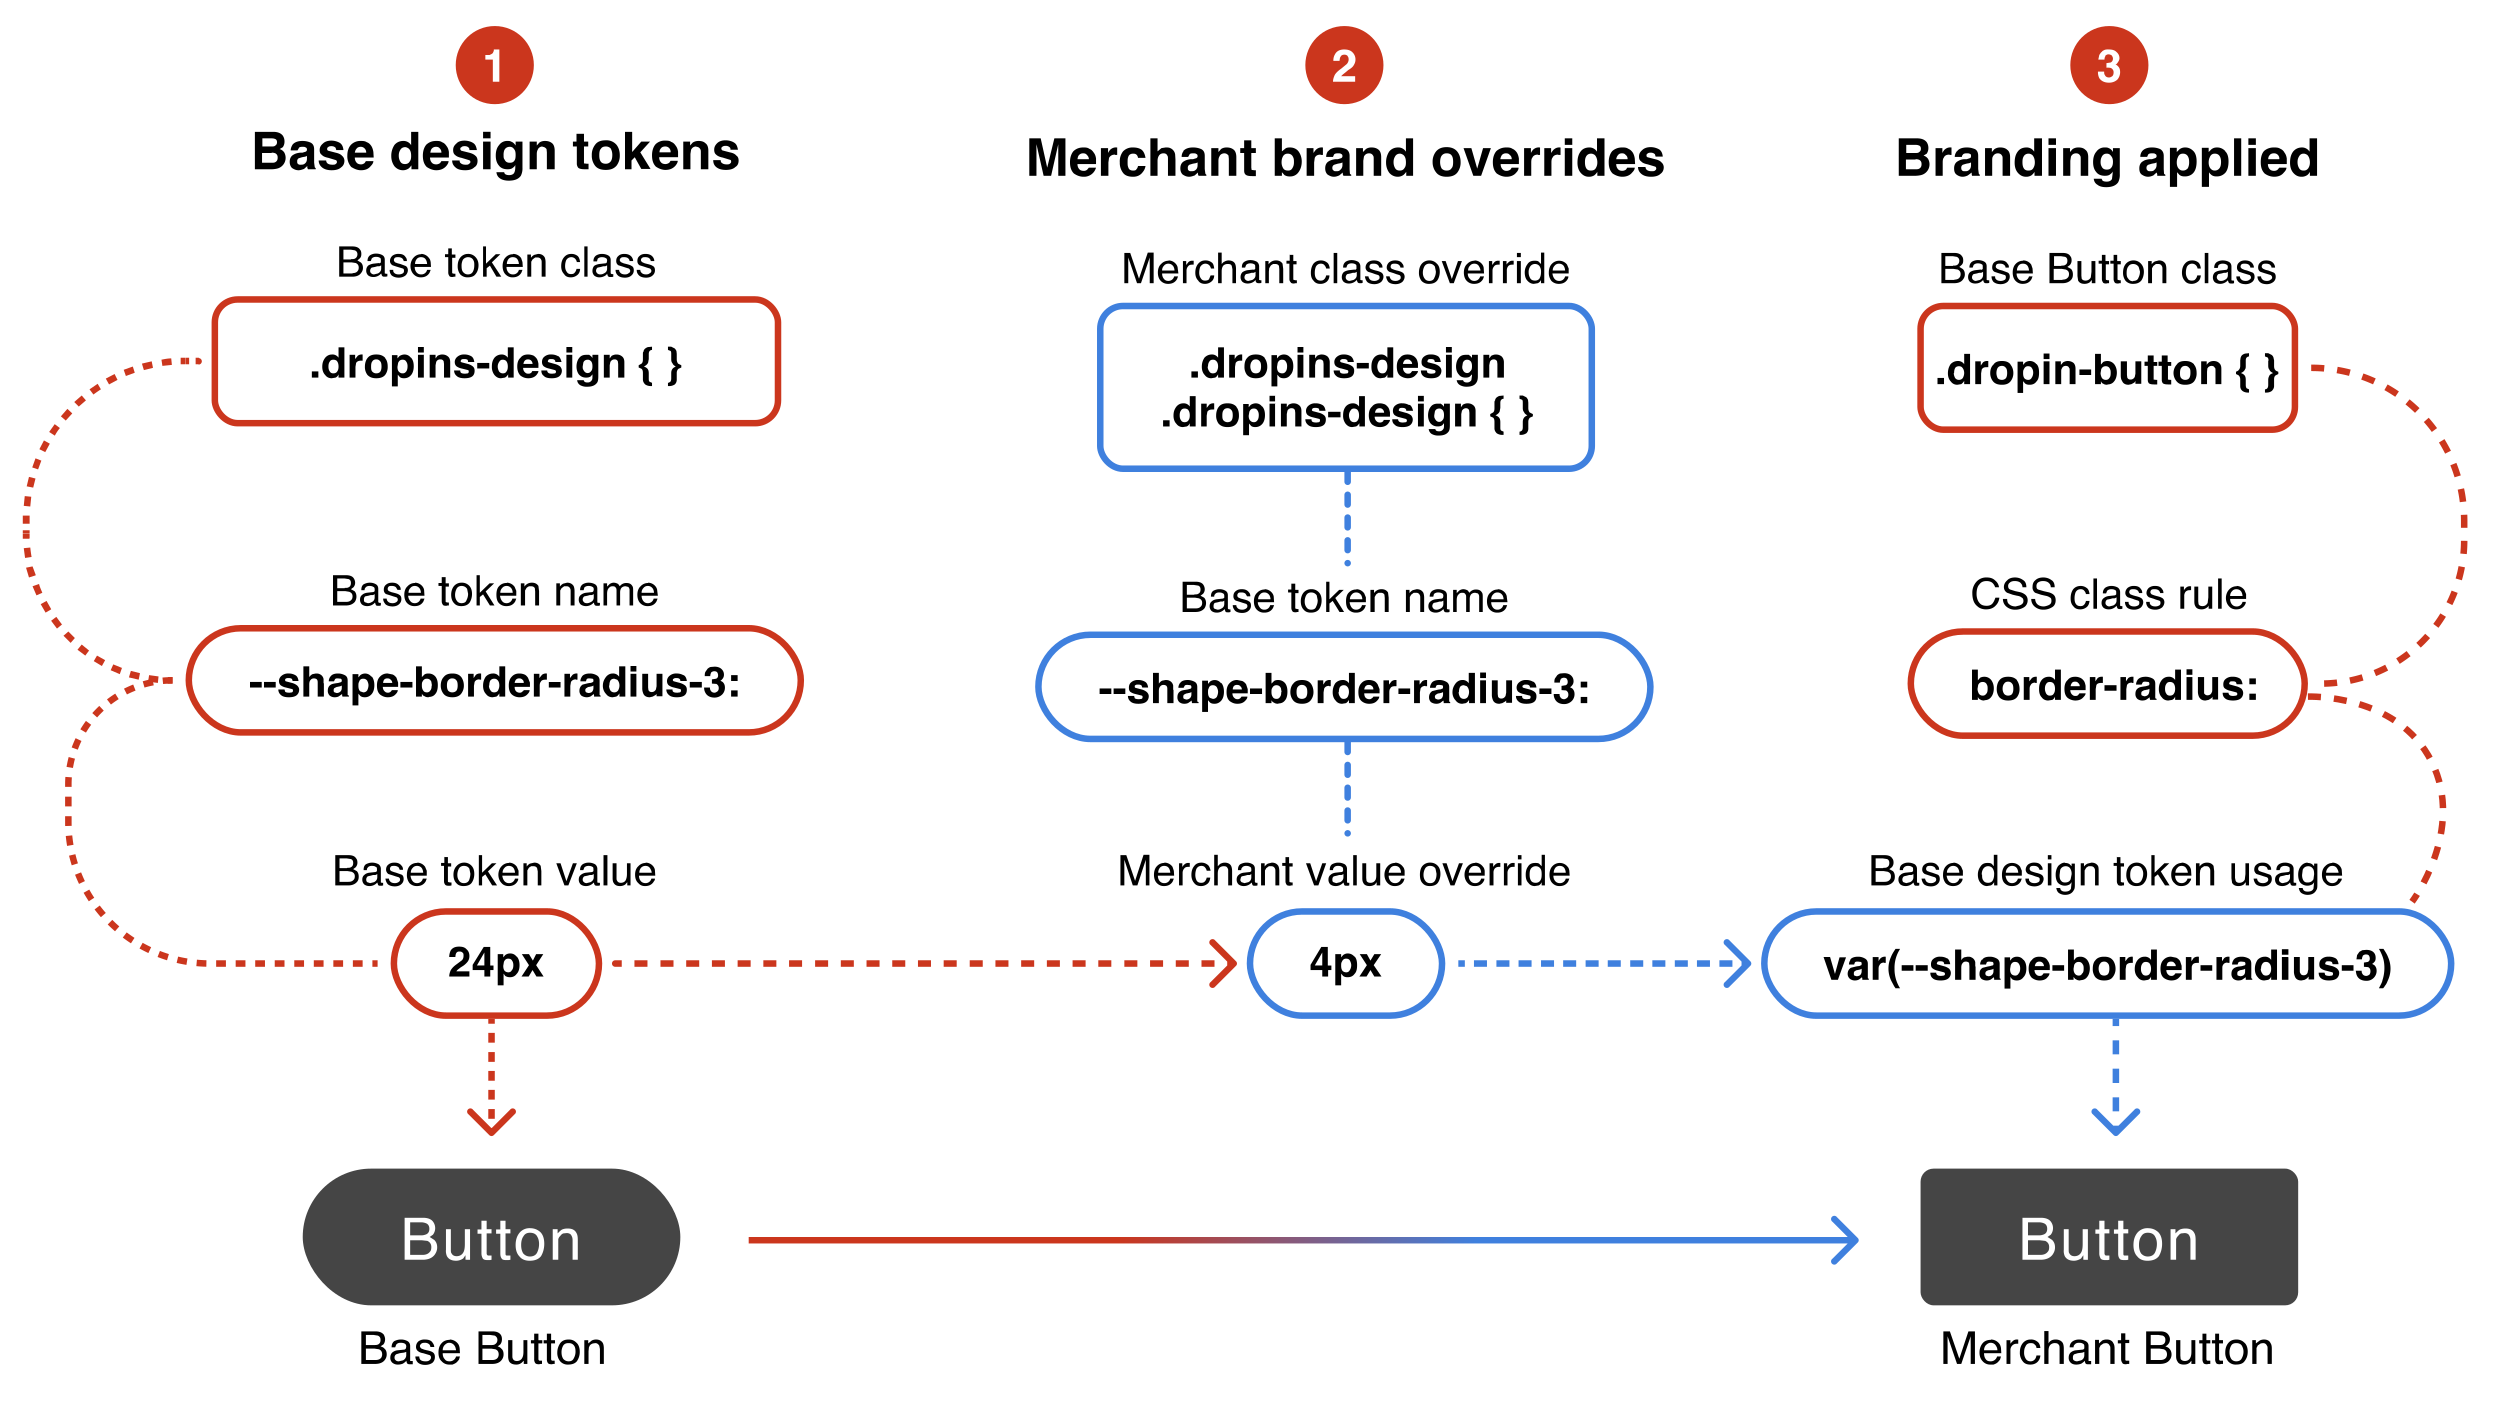 <svg xmlns="http://www.w3.org/2000/svg" fill="none" viewBox="0 0 768 432">
  <path fill="#fff" d="M0 0h768v432H0z"/>
  <rect width="173" height="38" x="66" y="92" fill="#fff" stroke="#CB361D" stroke-width="2" rx="7"/>
  <path fill="#000" d="M95.8 114.1h2v1.9h-2v-1.9Zm10-7.4v9.3H104v-1c-.2.5-.5.8-.9 1l-1.2.2c-.8 0-1.5-.3-2-1-.6-.6-.9-1.5-.9-2.5 0-1.2.3-2 .9-2.8.5-.6 1.2-1 2.1-1a2.2 2.2 0 0 1 2 1v-3.2h1.8Zm-4.9 5.9c0 .6.1 1.1.4 1.5.2.4.6.6 1.1.6.5 0 1-.2 1.2-.6.3-.4.4-.9.4-1.5 0-.8-.2-1.4-.6-1.8-.3-.2-.6-.3-1-.3-.5 0-.9.2-1.1.6-.3.4-.4.9-.4 1.5Zm10-1.8c-.7 0-1.2.2-1.5.7l-.2 1.2v3.3h-1.8v-7h1.7v1.3l.8-1a2 2 0 0 1 1.4-.4h.1v1.9a5.3 5.3 0 0 0-.5 0Zm7.4-.8c.6.7.8 1.6.8 2.6a4 4 0 0 1-.8 2.6c-.6.7-1.5 1-2.7 1-1.2 0-2-.3-2.7-1a4 4 0 0 1-.8-2.6c0-1 .3-2 .8-2.6.6-.8 1.5-1.1 2.7-1.1 1.2 0 2 .3 2.7 1Zm-2.7.4c-.5 0-1 .2-1.2.6-.3.3-.4.9-.4 1.6 0 .6 0 1.2.4 1.6.3.3.7.5 1.2.5s1-.2 1.2-.5c.3-.4.4-1 .4-1.6 0-.7-.1-1.3-.4-1.6-.3-.4-.7-.6-1.2-.6Zm10.6-.6c.6.6.9 1.5.9 2.7 0 1.2-.3 2.1-.8 2.7-.6.7-1.3 1-2.2 1-.5 0-1-.1-1.3-.4l-.6-.7v3.6h-1.8v-9.6h1.7v1l.6-.7a3 3 0 0 1 1.5-.5c.8 0 1.5.3 2 1Zm-1 2.7c0-.5-.1-1-.4-1.4-.2-.4-.6-.6-1.1-.6-.7 0-1.1.3-1.4 1l-.2 1.2c0 .8.2 1.4.7 1.7.2.2.5.3.9.3.5 0 .8-.2 1.1-.6.3-.4.4-1 .4-1.6Zm5-3.4v6.9h-1.8v-7h1.9Zm0-2.5v1.7h-1.8v-1.7h1.9Zm5 3.8c-.5 0-1 .3-1.2.8l-.2 1v3.8H132v-7h1.8v1.1l.6-.8c.4-.2.9-.4 1.4-.4.8 0 1.3.2 1.8.6.5.4.7 1 .7 1.8v4.7h-1.9v-4.2l-.1-.8c-.2-.4-.5-.6-1-.6Zm9.5-1c.6.3.9 1 1 1.8h-1.9l-.1-.6c-.2-.2-.6-.3-1-.3-.5 0-.7 0-1 .2l-.2.4c0 .2.1.3.3.4l1.9.5a4 4 0 0 1 1.6.8c.4.4.5.8.5 1.3 0 .7-.2 1.3-.7 1.7-.5.4-1.3.6-2.4.6-1 0-1.9-.2-2.4-.7-.5-.4-.8-1-.8-1.7h1.9c0 .3 0 .5.2.7.2.2.7.3 1.3.3l.8-.1c.2-.1.3-.3.3-.5s0-.4-.2-.5l-2-.5a4 4 0 0 1-1.6-.7c-.3-.3-.5-.7-.5-1.3 0-.6.3-1.2.8-1.6a3 3 0 0 1 2.1-.7 4 4 0 0 1 2.1.5Zm2 2.1h3.6v1.7h-3.7v-1.7Zm11.1-4.8v9.3h-1.7v-1c-.3.5-.6.8-1 1l-1.2.2c-.8 0-1.4-.3-2-1a4 4 0 0 1-.8-2.5c0-1.2.2-2 .8-2.8.5-.6 1.3-1 2.2-1a2.2 2.2 0 0 1 1.9 1v-3.2h1.8Zm-4.9 5.9c0 .6.2 1.1.4 1.5.3.4.7.6 1.2.6s.9-.2 1.1-.6c.3-.4.4-.9.4-1.5 0-.8-.2-1.4-.6-1.8-.3-.2-.6-.3-1-.3s-.8.2-1 .6c-.3.4-.5.9-.5 1.5Zm12.5 1.4c0 .4-.3.8-.6 1.2-.6.7-1.5 1-2.5 1s-1.7-.3-2.4-.8c-.6-.6-1-1.5-1-2.8 0-1.2.3-2.1 1-2.7.5-.7 1.3-1 2.3-1 .6 0 1 .1 1.6.3.4.2.8.6 1.1 1 .3.5.4 1 .5 1.5v1.3h-4.7c0 .7.3 1.2.7 1.5.2.2.5.3.9.3s.7-.1 1-.4l.2-.4h1.9Zm-1.8-2.2c0-.4-.2-.8-.4-1-.3-.3-.6-.4-1-.4s-.7.1-1 .4a2 2 0 0 0-.4 1h2.8Zm7.9-2.4c.5.3.8 1 1 1.8h-1.9c0-.2 0-.4-.2-.6-.2-.2-.5-.3-1-.3-.4 0-.7 0-.9.2l-.2.4c0 .2 0 .3.3.4l1.8.5c.8.2 1.3.5 1.7.8.3.4.5.8.5 1.3 0 .7-.3 1.3-.8 1.7-.5.4-1.3.6-2.3.6-1.1 0-2-.2-2.4-.7-.6-.4-.8-1-.8-1.7h1.8c0 .3.1.5.3.7.2.2.6.3 1.2.3l.9-.1c.2-.1.3-.3.3-.5s-.1-.4-.3-.5l-1.9-.5a4 4 0 0 1-1.6-.7c-.3-.3-.5-.7-.5-1.3 0-.6.2-1.2.7-1.6a3 3 0 0 1 2.2-.7 4 4 0 0 1 2 .5Zm4.3-.3v6.9H174v-7h1.8Zm0-2.5v1.7H174v-1.7h1.8Zm3.7 10.6c.2.2.5.3 1 .3.7 0 1-.3 1.3-.7.2-.3.2-.7.2-1.4v-.4l-.5.6c-.4.3-.9.4-1.4.4-1 0-1.6-.3-2.2-.9-.5-.6-.8-1.5-.8-2.5s.3-2 .8-2.6c.5-.7 1.2-1 2.2-1h.9c.4.3.8.6 1 1v-1h1.8v6.6c0 1-.1 1.6-.4 2-.6.8-1.5 1.2-3 1.2a4 4 0 0 1-2.2-.5 2 2 0 0 1-.9-1.5h2l.2.4Zm-.3-3.6c.3.6.7 1 1.3 1 .5 0 .8-.2 1.1-.6.3-.3.4-.8.4-1.5 0-.6-.1-1.1-.4-1.5-.3-.3-.6-.5-1-.5-.7 0-1.2.3-1.4.9l-.2 1.2c0 .4 0 .7.2 1Zm9.6-3.2c-.6 0-1 .3-1.3.8l-.2 1v3.8h-1.8v-7h1.8v1.1l.6-.8c.4-.2.9-.4 1.4-.4.8 0 1.3.2 1.8.6.5.4.7 1 .7 1.8v4.7h-1.9v-4.2l-.1-.8c-.2-.4-.5-.6-1-.6Zm9.4 7.7c-.4-.4-.7-.9-.7-1.5v-2c0-.6-.1-1-.4-1.3l-.9-.4v-.7l.9-.5c.3-.3.4-.7.4-1.3v-1.7c0-.3 0-.5.2-.7 0-.4.3-.8.6-1 .3-.2.6-.4 1-.4l1-.1v1c-.4 0-.6.2-.7.3-.2.2-.3.5-.3 1v1.5l-.2 1.1c-.2.5-.7.9-1.3 1.2.6.2 1 .5 1.2.8.2.3.3.7.3 1.3v1.6c0 .4 0 .8.3 1l.7.3v1h-.5a3 3 0 0 1-1.6-.5Zm8-9.3c0-.4 0-.8-.2-1l-.8-.3v-1h1l1 .5c.3.2.4.5.6.8l.1.9v1.7c0 .6.2 1 .4 1.3l1 .5v.7l-.9.4c-.3.3-.5.7-.5 1.3v2a2 2 0 0 1-.6 1.5c-.5.3-1 .5-1.7.5h-.4v-1c.3 0 .5-.2.7-.3.2-.2.3-.6.3-1v-1.6c0-.6.1-1 .4-1.4.2-.3.6-.5 1-.7-.5-.3-.9-.6-1-1-.3-.3-.4-.7-.4-1.3v-1.5Zm-98.4-29.2c.6 0 1 0 1.3-.2.4-.2.7-.7.7-1.3 0-.6-.3-1-.8-1.2l-1.2-.2h-2.3v3h2.3Zm.5 4.3c.7 0 1.3-.2 1.6-.7.2-.2.3-.6.3-1 0-.7-.3-1.1-.9-1.4l-1.3-.2h-2.5V84h2.8Zm-4-8.2h4c1 0 1.9.3 2.3 1 .3.3.4.8.4 1.3 0 .6-.1 1-.5 1.4l-.7.6 1 .6c.5.4.7 1 .7 1.7 0 .6-.2 1.1-.6 1.6-.5.7-1.4 1.1-2.7 1.1h-4v-9.3Zm9.4 7.5c0 .3.1.6.4.8.2.2.5.3.8.3l1.2-.3c.6-.3 1-.8 1-1.5v-1a2 2 0 0 1-.6.3h-.6l-.7.2-1 .2c-.3.2-.5.6-.5 1Zm2.8-2.3c.2 0 .4-.2.5-.3V80c0-.4 0-.7-.3-.8-.3-.2-.7-.3-1.2-.3-.6 0-1 .2-1.3.5l-.3.8h-1c0-.9.3-1.4.8-1.8.5-.3 1.1-.5 1.8-.5.8 0 1.5.2 2 .5s.7.8.7 1.4V84l.4.1a2.6 2.6 0 0 0 .4 0v.8l-.5.1h-.3c-.4 0-.7 0-.9-.4l-.2-.6a3.1 3.1 0 0 1-2.4 1.1c-.7 0-1.2-.2-1.6-.5a2 2 0 0 1-.6-1.5c0-.6.2-1.1.6-1.5.4-.3 1-.5 1.6-.6l1.8-.2Zm4.3 2c0 .3 0 .6.2.8.3.4.8.6 1.5.6.5 0 .8-.1 1.2-.3.3-.2.4-.4.4-.8 0-.3 0-.5-.3-.7l-1-.3-1-.3-1.2-.4c-.5-.3-.8-.8-.8-1.3 0-.7.3-1.2.7-1.6a3 3 0 0 1 2-.6c1 0 1.7.3 2.1 1 .3.3.4.7.4 1.2h-1c0-.3-.2-.5-.3-.7-.3-.3-.7-.5-1.4-.5-.4 0-.7 0-1 .2a1 1 0 0 0-.3.7c0 .3.2.5.4.7l.8.3.8.2 1.6.6c.4.2.7.7.7 1.3 0 .6-.3 1.2-.7 1.6-.5.4-1.2.7-2.1.7-1 0-1.7-.3-2.2-.7-.4-.5-.6-1-.6-1.7h1Zm8.6-4.9a3 3 0 0 1 2.4 1.3c.3.3.4.7.5 1.2l.1 1.5h-5c0 .7.2 1.2.5 1.6.3.4.8.7 1.4.7a1.8 1.8 0 0 0 1.9-1.4h1.1l-.3.8a2.7 2.7 0 0 1-1.8 1.4 4 4 0 0 1-1 .1c-.8 0-1.5-.3-2.1-.9-.6-.6-1-1.5-1-2.6 0-1 .4-2 1-2.6a3 3 0 0 1 2.3-1Zm1.8 3a3 3 0 0 0-.3-1.1c-.3-.6-.8-.9-1.6-.9-.5 0-1 .2-1.3.6-.3.4-.5.9-.5 1.5h3.7Zm6.5-4.7h1.1v1.9h1.1v1h-1v4.4c0 .2 0 .4.2.4l.4.1h.4v.9h-.4l-.5.1c-.5 0-.9-.1-1-.4-.2-.3-.3-.6-.3-1V79h-1v-.9h1v-1.9Zm6 8c.8 0 1.3-.3 1.6-.9.3-.6.4-1.2.4-2 0-.5 0-1-.3-1.5-.3-.6-.9-.9-1.6-.9a2 2 0 0 0-1.6.8 4 4 0 0 0-.4 2c0 .7.1 1.3.4 1.7.4.5.9.8 1.5.8Zm0-6.3a3 3 0 0 1 2.3.9c.6.6 1 1.4 1 2.6 0 1-.3 2-.9 2.7-.5.7-1.3 1-2.5 1a3 3 0 0 1-2.2-.9 4 4 0 0 1-.8-2.5c0-1.2.3-2.1.9-2.8a3 3 0 0 1 2.3-1Zm4.6-2.3h1V81l3-2.9h1.4l-2.6 2.5L154 85h-1.5l-2-3.4-1 .8V85h-1.1v-9.3Zm9.3 2.3a3 3 0 0 1 2.5 1.3l.4 1.2.1 1.5h-5c0 .7.2 1.2.5 1.6.3.4.8.7 1.4.7a1.8 1.8 0 0 0 1.9-1.4h1.1l-.3.8a2.7 2.7 0 0 1-1.8 1.4 4 4 0 0 1-1 .1c-.8 0-1.5-.3-2.1-.9-.6-.6-.9-1.5-.9-2.6 0-1 .3-2 .9-2.6a3 3 0 0 1 2.3-1Zm1.8 3a3 3 0 0 0-.3-1.1c-.3-.6-.8-.9-1.6-.9-.5 0-1 .2-1.3.6-.3.4-.5.9-.5 1.5h3.7Zm2.6-2.8h1.1v1a3 3 0 0 1 1-.9l1.2-.3c1 0 1.6.4 2 1 .2.4.3 1 .3 1.6V85h-1.2v-4.3c0-.4 0-.7-.2-1-.2-.4-.6-.6-1-.6h-.8l-.8.6-.4.7V85H162v-6.8Zm13.5-.2a3 3 0 0 1 1.9.6c.4.3.7 1 .8 1.9h-1a2 2 0 0 0-.5-1c-.3-.3-.7-.5-1.2-.5-.7 0-1.3.4-1.6 1-.2.6-.3 1.1-.3 1.8s.2 1.3.5 1.7c.3.5.7.7 1.3.7.5 0 .9-.1 1.1-.4.3-.3.5-.7.6-1.2h1.1c0 .9-.4 1.6-1 2a3 3 0 0 1-1.9.6c-.9 0-1.6-.3-2-1-.6-.6-.9-1.4-.9-2.4 0-1.2.3-2.1.9-2.8.6-.7 1.3-1 2.2-1Zm4-2.3h1V85h-1v-9.3Zm3.6 7.5c0 .3.2.6.4.8.3.2.5.3.9.3s.8-.1 1.1-.3c.7-.3 1-.8 1-1.5v-1a2 2 0 0 1-.6.3h-.6l-.7.2-1 .2c-.3.2-.5.6-.5 1Zm2.8-2.3c.3 0 .5-.2.5-.3l.1-.5c0-.4-.1-.7-.4-.8-.3-.2-.7-.3-1.2-.3-.6 0-1 .2-1.3.5l-.2.8h-1.1c0-.9.3-1.4.8-1.8.5-.3 1.1-.5 1.8-.5.8 0 1.5.2 2 .5s.7.8.7 1.4v4l.1.2.3.1a2.5 2.5 0 0 0 .4 0v.8l-.4.1h-.4c-.4 0-.7 0-.9-.4l-.2-.6a2 2 0 0 1-1 .8c-.4.2-.9.3-1.4.3-.6 0-1.1-.2-1.5-.5a2 2 0 0 1-.6-1.5c0-.6.2-1.1.5-1.5.4-.3 1-.5 1.6-.6l1.8-.2Zm4.3 2c0 .3.1.6.3.8.3.4.8.6 1.5.6.4 0 .8-.1 1-.3.4-.2.6-.4.6-.8 0-.3-.2-.5-.4-.7l-1-.3-.9-.3-1.3-.4c-.5-.3-.7-.8-.7-1.3 0-.7.2-1.2.7-1.6.4-.4 1-.6 1.8-.6 1 0 1.8.3 2.3 1 .2.3.4.7.4 1.2h-1.1a1 1 0 0 0-.3-.7c-.2-.3-.7-.5-1.3-.5-.5 0-.8 0-1 .2-.3.2-.4.4-.4.7 0 .3.2.5.5.7l.7.3.8.2c.8.2 1.4.4 1.6.6.5.2.7.7.7 1.3a2 2 0 0 1-.7 1.6c-.4.4-1.1.7-2 .7-1.1 0-1.8-.3-2.2-.7-.5-.5-.7-1-.7-1.7h1Zm6.5 0c0 .3.1.6.3.8.3.4.8.6 1.5.6.4 0 .8-.1 1-.3.4-.2.6-.4.6-.8 0-.3-.2-.5-.4-.7l-1-.3-.9-.3-1.3-.4c-.5-.3-.7-.8-.7-1.3 0-.7.2-1.2.7-1.6.4-.4 1-.6 1.8-.6 1 0 1.8.3 2.3 1 .2.3.4.7.4 1.2h-1.1a1 1 0 0 0-.3-.7c-.2-.3-.7-.5-1.3-.5-.5 0-.8 0-1 .2-.3.2-.4.4-.4.7 0 .3.2.5.5.7l.7.3.8.2c.8.2 1.4.4 1.6.6.5.2.7.7.7 1.3a2 2 0 0 1-.7 1.6c-.4.4-1.1.7-2 .7-1.1 0-1.8-.3-2.2-.7-.5-.5-.7-1-.7-1.7h1ZM83.5 52h-5.2V40.5h5.6c1.4 0 2.4.4 3 1.2.3.5.5 1 .5 1.8 0 .7-.2 1.2-.5 1.7l-1 .6c.7.2 1.1.6 1.4 1a3.4 3.4 0 0 1-2.2 5 8 8 0 0 1-1.6.2Zm0-5h-3v3h2.9c.5 0 .9 0 1.2-.2.5-.3.7-.7.7-1.4 0-.6-.2-1-.7-1.3a3 3 0 0 0-1.2-.2Zm1.1-2.3c.3-.2.5-.5.5-1s-.2-.9-.6-1c-.4-.2-.9-.2-1.4-.2h-2.5V45h2.8c.5 0 .9 0 1.2-.3Zm5.3-.3c.6-.7 1.6-1.1 3-1.1 1 0 1.8.2 2.5.5.8.4 1.1 1.1 1.1 2.1v4a37 37 0 0 0 .2 1.5l.3.3v.3h-2.4l-.2-.5V51l-1 .9c-.6.2-1.1.4-1.7.4-.8 0-1.4-.3-2-.7-.4-.4-.7-1-.7-1.9 0-1 .4-1.8 1.2-2.2.5-.3 1.1-.5 2-.6h.7l1-.3c.2-.1.4-.3.4-.6 0-.4-.1-.6-.4-.7-.2-.2-.6-.2-1-.2-.6 0-1 .1-1.1.4l-.4.7h-2.1c0-.7.3-1.3.6-1.8Zm1.7 6c.2.2.4.2.7.2.5 0 1 0 1.4-.4.4-.3.6-.8.6-1.5v-.8a2.6 2.6 0 0 1-1 .3l-.5.1-1 .3a1 1 0 0 0-.5 1c0 .4 0 .6.3.8Zm12.8-6.5c.6.4 1 1.1 1.1 2.2h-2.2l-.2-.7c-.3-.3-.7-.5-1.3-.5-.5 0-.8.1-1 .3-.2.1-.3.3-.3.5 0 .3 0 .4.3.6l2.3.6c.9.2 1.6.5 2 1 .4.3.7.9.7 1.5 0 .9-.4 1.6-1 2-.6.6-1.6.9-2.9.9-1.3 0-2.3-.3-3-.9-.6-.5-1-1.2-1-2.1h2.3c0 .4.2.7.3.8.3.3.8.5 1.6.5.4 0 .8 0 1-.2.3-.2.4-.4.4-.6 0-.3-.1-.5-.3-.6l-2.3-.7c-1-.2-1.7-.5-2-.9-.5-.3-.7-.8-.7-1.5 0-.8.3-1.4 1-2 .6-.6 1.5-.9 2.6-.9 1 0 1.9.3 2.6.7Zm10.3 5.6c0 .5-.3 1-.8 1.5-.7.9-1.7 1.3-3 1.3-1.1 0-2-.4-3-1a5 5 0 0 1-1.2-3.5c0-1.4.4-2.6 1.2-3.4a4 4 0 0 1 2.9-1.1c.7 0 1.3 0 1.9.4.6.2 1 .6 1.4 1.2.3.5.5 1.1.6 1.8l.1 1.7H109c0 .8.3 1.4.8 1.8.3.2.7.3 1.1.3.5 0 .8-.2 1.1-.4l.4-.6h2.3Zm-2.2-2.6c0-.6-.2-1-.5-1.3-.4-.4-.8-.5-1.2-.5-.5 0-1 .2-1.2.5-.3.3-.5.7-.6 1.3h3.5Zm16-6.4V52h-2.1v-1.2c-.4.5-.7.9-1.1 1.1a3 3 0 0 1-1.5.4c-1 0-1.9-.4-2.6-1.2-.6-.8-1-1.9-1-3.1a6 6 0 0 1 1-3.5c.7-.8 1.6-1.2 2.7-1.2a2.7 2.7 0 0 1 2.4 1.3v-4.1h2.2Zm-6 7.3c0 .8.2 1.4.5 1.9s.8.7 1.4.7c.6 0 1.1-.2 1.4-.7.4-.5.5-1 .5-1.8 0-1-.2-1.8-.8-2.3-.3-.2-.7-.4-1-.4-.7 0-1.2.3-1.5.8-.3.5-.5 1-.5 1.8Zm15.3 1.7c0 .5-.3 1-.7 1.5-.8.9-1.8 1.3-3.1 1.3-1 0-2-.4-2.9-1-.8-.8-1.2-1.9-1.2-3.5 0-1.4.4-2.6 1.1-3.4.8-.7 1.7-1.1 3-1.1.6 0 1.3 0 1.8.4.6.2 1 .6 1.4 1.2.4.5.6 1.1.7 1.8v1.7h-5.8c0 .8.3 1.4.8 1.8.3.2.7.3 1.1.3.5 0 .9-.2 1.2-.4l.4-.6h2.2Zm-2.2-2.6c0-.6-.2-1-.5-1.3-.3-.4-.7-.5-1.2-.5s-.9.2-1.2.5c-.3.3-.4.7-.5 1.3h3.4Zm9.7-3c.7.4 1 1.1 1.2 2.2h-2.3c0-.3 0-.5-.2-.7-.2-.3-.7-.5-1.2-.5s-.9.1-1 .3c-.3.1-.4.3-.4.5 0 .3.1.4.3.6l2.4.6c.8.2 1.5.5 2 1 .4.3.6.9.6 1.5 0 .9-.3 1.6-1 2-.6.6-1.5.9-2.8.9-1.4 0-2.4-.3-3-.9-.6-.5-1-1.2-1-2.1h2.3c0 .4.1.7.3.8.3.3.8.5 1.5.5.5 0 .8 0 1-.2.3-.2.5-.4.5-.6 0-.3-.1-.5-.4-.6l-2.3-.7c-1-.2-1.6-.5-2-.9-.4-.3-.6-.8-.6-1.5 0-.8.3-1.4 1-2 .5-.6 1.4-.9 2.5-.9 1 0 2 .3 2.6.7Zm5.4-.4V52h-2.3v-8.5h2.3Zm0-3v2h-2.3v-2h2.3Zm4.5 13c.3.2.7.3 1.2.3.8 0 1.4-.3 1.6-.8.2-.4.3-1 .3-1.7v-.6c-.2.4-.4.6-.7.8-.4.4-1 .5-1.7.5-1 0-2-.3-2.6-1.1-.7-.8-1-1.8-1-3.1s.3-2.4 1-3.2a3 3 0 0 1 2.6-1.3c.4 0 .8 0 1.1.2.6.2 1 .6 1.4 1.2v-1.2h2.1v8a5 5 0 0 1-.5 2.5c-.7 1-1.9 1.5-3.7 1.5-1 0-2-.2-2.7-.7-.6-.4-1-1-1.1-1.9h2.4c0 .3.2.5.3.6ZM155 49c.3.7.8 1 1.6 1 .5 0 1-.1 1.3-.5.4-.4.5-1 .5-1.9 0-.8-.1-1.4-.5-1.8-.3-.5-.8-.7-1.3-.7-.8 0-1.4.4-1.7 1.1a4 4 0 0 0-.2 1.5c0 .5 0 1 .3 1.3Zm11.7-4c-.7 0-1.3.4-1.5 1-.2.3-.3.8-.3 1.3V52h-2.2v-8.5h2.2v1.2l.8-.9c.4-.3 1-.5 1.7-.5.9 0 1.6.2 2.2.7.5.4.8 1.2.8 2.3V52H168v-5.2l-.1-1c-.3-.4-.7-.7-1.3-.7Zm14.1 5.3V52h-1c-1 0-1.8-.1-2.2-.5-.2-.3-.4-.7-.4-1.2V45H176v-1.5h1.1v-2.4h2.3v2.4h1.3V45h-1.3v5.2l.9.1h.4Zm8.6-5.8c.7.9 1 2 1 3.2a5 5 0 0 1-1 3.2c-.8.9-1.8 1.3-3.3 1.3-1.5 0-2.6-.4-3.3-1.3a5 5 0 0 1-1-3.2 5 5 0 0 1 1-3.2c.7-1 1.8-1.4 3.3-1.4a4 4 0 0 1 3.3 1.4Zm-3.3.5c-.7 0-1.2.2-1.5.7-.4.4-.5 1.1-.5 2 0 .8.1 1.5.5 2 .3.4.8.6 1.5.6.6 0 1.1-.2 1.5-.7.3-.4.5-1 .5-2a4 4 0 0 0-.5-2 2 2 0 0 0-1.5-.6Zm13.8 6.9H197l-2-3.6-1 1V52h-2V40.5h2.2v6.2l2.8-3.2h2.7l-3 3.3 3.2 5.2Zm8.3-2.5c0 .5-.3 1-.7 1.5-.8.9-1.8 1.3-3.1 1.3-1 0-2-.4-2.9-1-.8-.8-1.2-1.9-1.2-3.5 0-1.4.4-2.6 1.1-3.4a4 4 0 0 1 3-1.1c.6 0 1.3 0 1.8.4.6.2 1 .6 1.4 1.2.4.5.6 1.1.7 1.8v1.7h-5.8c0 .8.3 1.4.8 1.8.3.2.7.3 1.1.3.5 0 .9-.2 1.2-.4l.4-.6h2.2Zm-2.2-2.6a1.6 1.6 0 0 0-1.7-1.8c-.5 0-1 .2-1.2.5-.3.3-.5.7-.5 1.3h3.4Zm7.9-1.8c-.8 0-1.3.4-1.6 1l-.2 1.3V52h-2.2v-8.5h2.1v1.2l.8-.9c.5-.3 1-.5 1.8-.5.9 0 1.6.2 2.1.7.6.4.9 1.2.9 2.3V52h-2.3v-5.2c0-.4 0-.8-.2-1-.2-.4-.6-.7-1.2-.7Zm11.6-1.2c.7.4 1 1.1 1.2 2.2h-2.3c0-.3 0-.5-.2-.7-.3-.3-.7-.5-1.3-.5-.4 0-.8.1-1 .3-.2.1-.3.3-.3.5 0 .3.1.4.3.6l2.3.6c1 .2 1.6.5 2 1 .5.3.7.9.7 1.5 0 .9-.3 1.6-1 2-.6.6-1.6.9-2.9.9-1.3 0-2.3-.3-3-.9-.6-.5-.9-1.2-.9-2.1h2.3c0 .4.1.7.3.8.3.3.8.5 1.5.5.4 0 .8 0 1-.2.3-.2.4-.4.4-.6 0-.3 0-.5-.3-.6l-2.3-.7c-1-.2-1.6-.5-2-.9-.4-.3-.6-.8-.6-1.5 0-.8.3-1.4.9-2 .6-.6 1.5-.9 2.6-.9 1 0 2 .3 2.6.7Z"/>
  <rect width="188" height="32" x="58" y="193" fill="#fff" stroke="#CB361D" stroke-width="2" rx="16"/>
  <path fill="#000" d="M76.8 209.5h3.6v1.7h-3.6v-1.7Zm4.3 0h3.6v1.7h-3.6v-1.7Zm9.6-2.1c.6.3.9 1 1 1.8h-1.8l-.2-.6c-.2-.2-.6-.3-1-.3s-.7 0-.9.2c-.2 0-.2.2-.2.4s0 .3.2.4l1.9.5a4 4 0 0 1 1.6.8c.4.4.6.8.6 1.3 0 .7-.3 1.3-.8 1.7-.5.4-1.3.6-2.4.6-1 0-1.9-.2-2.4-.7-.5-.4-.8-1-.8-1.7h1.9l.2.7c.2.2.7.3 1.3.3l.8-.1c.2-.1.3-.3.3-.5s0-.4-.2-.5l-2-.5a4 4 0 0 1-1.6-.7c-.3-.3-.5-.7-.5-1.3 0-.6.3-1.2.8-1.6a3 3 0 0 1 2.1-.7 4 4 0 0 1 2.1.5Zm8.8 2.5v4.1h-1.9v-4.2c0-.4 0-.7-.2-1-.1-.2-.5-.4-1-.4-.4 0-.8.2-1 .5-.3.3-.4.8-.4 1.4v3.7h-1.8v-9.3H95v3.3c.3-.4.6-.7 1-.9l1-.2c.4 0 .8 0 1.2.2a2 2 0 0 1 1.2 1.5v1.3Zm2-2c.4-.7 1.2-1 2.4-1 .7 0 1.4.2 2 .5.6.3.9.8.9 1.7v3.1a28.3 28.3 0 0 0 0 1.3l.4.2v.3h-2l-.1-.4v-.4l-1 .7c-.3.2-.8.3-1.3.3-.6 0-1.1-.2-1.5-.5a2 2 0 0 1-.6-1.5c0-.9.3-1.5 1-1.9.3-.2.9-.3 1.5-.4l.7-.1.7-.2c.2 0 .4-.2.4-.5s-.1-.5-.3-.6l-.9-.1c-.4 0-.7 0-.9.3l-.3.6H101c0-.6.2-1 .5-1.5Zm1.3 4.8.6.2c.4 0 .7-.1 1-.3.4-.3.6-.7.6-1.3v-.7a2 2 0 0 1-.9.3l-.4.1c-.3 0-.6.2-.8.3-.3.1-.4.4-.4.7 0 .3 0 .6.3.7Zm11.4-4.9c.5.6.8 1.5.8 2.7 0 1.2-.3 2.1-.8 2.7-.6.7-1.3 1-2.1 1-.6 0-1-.1-1.4-.4l-.6-.7v3.6h-1.8v-9.6h1.8v1l.6-.7a2.4 2.4 0 0 1 3.4.5Zm-1 2.7c0-.5-.2-1-.4-1.4-.3-.4-.7-.6-1.2-.6-.7 0-1.1.3-1.3 1-.2.3-.2.7-.2 1.2 0 .8.2 1.4.6 1.7l.9.3c.5 0 .9-.2 1.2-.6.2-.4.4-1 .4-1.6Zm9 1.5c0 .4-.2.8-.6 1.2-.6.7-1.4 1-2.5 1-.9 0-1.6-.3-2.3-.8-.7-.6-1-1.5-1-2.8 0-1.2.3-2.1.9-2.7a3 3 0 0 1 2.4-1l1.5.3c.5.2.9.6 1.2 1l.5 1.5v1.3h-4.7c0 .7.3 1.2.7 1.5.2.2.5.3.9.3.3 0 .6-.1.9-.4l.3-.4h1.9Zm-1.7-2.2c0-.4-.2-.8-.5-1-.2-.3-.6-.4-1-.4s-.7.1-1 .4a2 2 0 0 0-.3 1h2.8Zm2.5-.3h3.7v1.7H123v-1.7Zm8.7 4.7c-.6 0-1-.1-1.4-.4-.2 0-.5-.3-.7-.7v.9h-1.8v-9.3h1.8v3.3l.8-.8c.3-.2.7-.3 1.2-.3 1 0 1.7.4 2.2 1 .5.7.7 1.5.7 2.6 0 1-.2 2-.7 2.6-.5.7-1.2 1-2.1 1Zm1-3.6-.2-1.2c-.3-.6-.7-.9-1.4-.9-.6 0-1 .3-1.3.9-.2.3-.2.7-.2 1.2 0 .6.1 1.1.4 1.5.2.4.6.6 1.2.6.4 0 .8-.2 1-.6.3-.3.4-.8.4-1.5Zm9-2.6c.5.7.8 1.6.8 2.6a4 4 0 0 1-.9 2.6c-.6.7-1.5 1-2.6 1-1.2 0-2.1-.3-2.7-1a4 4 0 0 1-.9-2.6c0-1 .3-2 .9-2.6.6-.8 1.5-1.1 2.7-1.1 1.1 0 2 .3 2.6 1Zm-2.8.4c-.5 0-.9.2-1.2.6-.3.3-.4.9-.4 1.6 0 .6.1 1.2.4 1.6.3.3.7.5 1.2.5.6 0 1-.2 1.3-.5.3-.4.4-1 .4-1.6 0-.7-.1-1.3-.4-1.6-.3-.4-.7-.6-1.3-.6Zm8.4.3c-.8 0-1.2.3-1.5.8l-.2 1.2v3.3h-1.8v-7h1.7v1.3l.7-1a2 2 0 0 1 1.4-.4h.2v1.9a5.3 5.3 0 0 0-.5 0Zm7.9-4v9.3h-1.8v-1a3 3 0 0 1-.9 1l-1.2.2c-.8 0-1.5-.3-2-1-.6-.6-.9-1.5-.9-2.5 0-1.2.3-2 .8-2.8a3 3 0 0 1 2.2-1 2.2 2.2 0 0 1 2 1v-3.2h1.8Zm-5 5.9c0 .6.2 1.1.5 1.5.2.4.6.6 1.1.6.5 0 1-.2 1.2-.6.2-.4.4-.9.4-1.5 0-.8-.2-1.4-.7-1.8-.2-.2-.5-.3-.9-.3-.5 0-.9.2-1.2.6-.2.4-.3.9-.3 1.5Zm12.5 1.4c0 .4-.2.8-.6 1.2-.6.7-1.4 1-2.5 1-.9 0-1.7-.3-2.3-.8-.7-.6-1-1.5-1-2.8 0-1.2.3-2.1.9-2.7.6-.7 1.4-1 2.3-1 .6 0 1.1.1 1.6.3.5.2.8.6 1.1 1l.6 1.5v1.3h-4.7c0 .7.2 1.2.6 1.5.3.2.6.3 1 .3.3 0 .6-.1.8-.4.2 0 .3-.2.4-.4h1.8Zm-1.8-2.2c0-.4-.1-.8-.4-1-.3-.3-.6-.4-1-.4s-.7.1-1 .4a2 2 0 0 0-.4 1h2.8Zm6.6-1c-.7 0-1.2.2-1.4.7-.2.2-.3.6-.3 1.2v3.3H164v-7h1.7v1.3l.8-1a2 2 0 0 1 1.4-.4h.1v1.9a5.3 5.3 0 0 0-.5 0Zm1 .7h3.7v1.7h-3.6v-1.7Zm8.4-.8c-.7 0-1.2.3-1.5.8l-.2 1.2v3.3h-1.8v-7h1.7v1.3l.8-1a2 2 0 0 1 1.4-.4h.1v1.9a5.2 5.2 0 0 0-.5 0Zm1.9-.9c.4-.6 1.3-.9 2.4-.9a4 4 0 0 1 2 .5c.6.3 1 .8 1 1.7v3.1a32.7 32.7 0 0 0 0 1.3l.3.2v.3h-2v-.4l-.1-.4-.9.7c-.4.2-.8.3-1.3.3a3 3 0 0 1-1.6-.5 2 2 0 0 1-.6-1.5c0-.9.4-1.5 1-1.9l1.6-.4.6-.1c.4 0 .6-.1.7-.2.3 0 .4-.2.4-.5s0-.5-.3-.6l-.8-.1c-.5 0-.8 0-1 .3l-.2.6h-1.7c0-.6.2-1 .5-1.5Zm1.3 4.9.6.2a2 2 0 0 0 1.1-.3c.3-.3.5-.7.5-1.3v-.7a2 2 0 0 1-.8.3l-.4.1c-.4 0-.7.2-.8.3-.3.1-.5.4-.5.7 0 .3.1.6.3.7Zm12-8v9.3h-1.8v-1c-.3.5-.6.8-1 1l-1.1.2c-.8 0-1.5-.3-2-1-.6-.6-1-1.5-1-2.5 0-1.2.4-2 1-2.8.5-.6 1.2-1 2-1a2.2 2.2 0 0 1 2 1v-3.2h1.8Zm-5 5.9c0 .6.2 1.1.4 1.5.3.4.7.6 1.2.6s.9-.2 1.2-.6c.2-.4.4-.9.4-1.5 0-.8-.3-1.4-.7-1.8l-.9-.3c-.5 0-1 .2-1.2.6-.2.4-.3.9-.3 1.5Zm8.4-3.5v6.9h-1.8v-7h1.8Zm0-2.5v1.7h-1.8v-1.7h1.8Zm6.2 8.4v.2l-.3.3-.9.5-.9.2c-1 0-1.7-.4-2-1.2a4 4 0 0 1-.3-1.7V207h1.8v4.2l.1.8c.2.4.5.6 1 .6.6 0 1-.3 1.3-.8l.2-1V207h1.8v6.9h-1.8v-1Zm8.3-5.6c.6.3.9 1 1 1.8h-2c0-.2 0-.4-.2-.6-.2-.2-.5-.3-1-.3-.4 0-.6 0-.8.2-.2 0-.3.2-.3.4s.1.3.3.4l1.9.5c.7.2 1.2.5 1.6.8.4.4.5.8.5 1.3 0 .7-.2 1.3-.7 1.7-.5.4-1.3.6-2.4.6-1 0-1.9-.2-2.4-.7-.5-.4-.8-1-.8-1.7h1.9c0 .3 0 .5.2.7.2.2.6.3 1.3.3l.8-.1c.2-.1.3-.3.3-.5s0-.4-.2-.5l-2-.5a4 4 0 0 1-1.6-.7c-.3-.3-.5-.7-.5-1.3 0-.6.3-1.2.8-1.6a3 3 0 0 1 2.1-.7 4 4 0 0 1 2.1.5Zm2 2.1h3.6v1.7h-3.7v-1.7Zm6.5-2.9a2 2 0 0 0-.3 1.1h-1.7c0-.4 0-.9.2-1.3l.7-1c.3-.2.5-.4.9-.5l1.2-.1c.8 0 1.5.2 2 .6.6.5.9 1.1.9 1.9 0 .5-.2 1-.5 1.3-.2.3-.4.4-.6.5l.7.4c.5.5.7 1 .7 1.8a3 3 0 0 1-.8 2c-.6.6-1.4 1-2.4 1-1.3 0-2.2-.5-2.7-1.3-.3-.5-.5-1-.5-1.8h1.8c0 .3 0 .6.2.9.2.4.6.7 1.2.7.3 0 .6-.2.9-.4.3-.3.4-.6.4-1 0-.7-.3-1-.7-1.3l-1.4-.1v-1.3l1.3-.2c.4-.2.6-.5.6-1 0-.4-.1-.7-.3-1-.2-.2-.5-.3-.9-.3s-.7.2-1 .4Zm8.1 5.5v1.9h-2v-1.9h2Zm-2-2.9v-1.8h2v1.8h-2Z"/>
  <rect width="63" height="32" x="121" y="280" fill="#fff" stroke="#CB361D" stroke-width="2" rx="16"/>
  <path fill="#000" d="M105.9 180.6c.5 0 1 0 1.2-.2.5-.2.7-.7.7-1.3 0-.6-.2-1-.7-1.2l-1.3-.2h-2.2v3h2.3Zm.4 4.3c.8 0 1.3-.2 1.7-.7.2-.2.3-.6.3-1 0-.7-.3-1.1-1-1.4l-1.2-.2h-2.5v3.3h2.7Zm-4-8.2h4c1.1 0 2 .3 2.4 1 .2.3.4.8.4 1.3 0 .6-.2 1-.5 1.4l-.8.6 1.1.6c.4.4.6 1 .6 1.7a3 3 0 0 1-.5 1.6c-.6.7-1.5 1.1-2.7 1.1h-4v-9.3Zm9.5 7.5c0 .3 0 .6.3.8l.9.3a2 2 0 0 0 1.1-.3c.7-.3 1-.8 1-1.5v-1a2 2 0 0 1-.5.3h-.7l-.7.2-1 .2c-.3.2-.4.6-.4 1Zm2.7-2.3c.3 0 .5-.2.6-.3v-.5c0-.4-.1-.7-.4-.8-.3-.2-.7-.3-1.2-.3-.6 0-1 .2-1.2.5-.2.2-.3.4-.3.8h-1c0-.9.2-1.4.7-1.8.6-.3 1.2-.5 1.9-.5.8 0 1.4.2 1.9.5s.7.8.7 1.4v4l.1.2.3.1a2.8 2.8 0 0 0 .4 0v.8l-.4.1h-.4c-.4 0-.7 0-.8-.4l-.2-.6a3.1 3.1 0 0 1-2.4 1.1c-.7 0-1.2-.2-1.6-.5a2 2 0 0 1-.6-1.5c0-.6.2-1.1.6-1.4.4-.4.9-.6 1.5-.7l1.8-.2Zm4.3 2c0 .3.1.6.3.8.3.4.8.6 1.5.6a2 2 0 0 0 1.1-.3c.3-.2.5-.4.5-.8 0-.3-.1-.5-.4-.7l-1-.3-.9-.3-1.3-.4c-.5-.3-.7-.8-.7-1.3 0-.7.2-1.2.7-1.6.5-.4 1-.6 1.9-.6 1 0 1.7.3 2.2 1 .3.3.4.7.4 1.2h-1l-.4-.7c-.2-.3-.7-.5-1.3-.5-.5 0-.8 0-1 .2a1 1 0 0 0-.3.7c0 .3.1.5.4.7l.7.3.8.2c.8.2 1.4.4 1.6.6.5.2.7.7.7 1.3a2 2 0 0 1-.7 1.6c-.4.4-1.1.7-2 .7-1 0-1.8-.3-2.2-.7-.4-.5-.7-1-.7-1.7h1.1Zm8.7-4.9a3 3 0 0 1 2.4 1.3c.2.3.4.7.4 1.2l.1 1.5h-5c0 .7.3 1.2.6 1.6.3.4.7.7 1.4.7a1.8 1.8 0 0 0 1.8-1.4h1.2l-.3.8a2.7 2.7 0 0 1-1.8 1.4 4 4 0 0 1-1 .1 3 3 0 0 1-2.2-.9c-.6-.6-.9-1.5-.9-2.6 0-1 .3-2 1-2.6a3 3 0 0 1 2.3-1Zm1.8 3a3 3 0 0 0-.3-1.1c-.4-.6-.9-.9-1.6-.9-.5 0-1 .2-1.3.6a2 2 0 0 0-.6 1.5h3.8Zm6.4-4.7h1.2v1.9h1v1h-1v4.4c0 .2 0 .4.2.4l.4.1h.4v.9h-.4a4 4 0 0 1-.4.1c-.6 0-1-.1-1.1-.4-.2-.3-.3-.6-.3-1V180h-1v-.9h1v-1.9Zm6 8c.9 0 1.4-.3 1.6-.9.3-.6.5-1.2.5-2l-.3-1.5c-.4-.6-1-.9-1.7-.9s-1.2.3-1.5.8a4 4 0 0 0-.5 2c0 .7.2 1.3.5 1.7.3.5.8.8 1.5.8Zm.1-6.3a3 3 0 0 1 2.3.9c.6.6.9 1.4.9 2.6 0 1-.3 2-.8 2.7-.6.7-1.4 1-2.5 1-1 0-1.7-.3-2.2-.9-.6-.6-.9-1.5-.9-2.6 0-1 .3-2 .9-2.7a3 3 0 0 1 2.3-1Zm4.5-2.3h1.1v5.4l3-2.9h1.4l-2.6 2.5 2.7 4.3h-1.4l-2.1-3.4-1 .8v2.6h-1v-9.3Zm9.4 2.3a3 3 0 0 1 2.4 1.3l.5 1.2v1.5h-5c.1.7.3 1.2.6 1.6.3.4.7.7 1.4.7a1.8 1.8 0 0 0 1.8-1.4h1.2l-.3.8a2.7 2.7 0 0 1-1.8 1.4 4 4 0 0 1-1 .1 3 3 0 0 1-2.2-.9c-.6-.6-.8-1.5-.8-2.6 0-1 .2-2 .8-2.6a3 3 0 0 1 2.4-1Zm1.8 3a3 3 0 0 0-.3-1.1c-.4-.6-.9-.9-1.6-.9-.5 0-1 .2-1.3.6a2 2 0 0 0-.6 1.5h3.8Zm2.6-2.8h1v1a3 3 0 0 1 1-.9c.4-.2.8-.3 1.3-.3 1 0 1.6.4 2 1l.2 1.6v4.4h-1.2v-4.3l-.1-1c-.2-.4-.6-.6-1.1-.6h-.7c-.3.2-.6.3-.8.6l-.4.7v4.6H160v-6.8Zm10.8 0h1.1v1a3 3 0 0 1 1-.9l1.2-.3c1 0 1.6.4 2 1 .2.4.3 1 .3 1.6v4.4h-1.2v-4.3c0-.4 0-.7-.2-1-.2-.4-.6-.6-1-.6h-.8l-.8.6-.4.7v4.6h-1.2v-6.8Zm8.1 5c0 .3.2.6.4.8.2.2.5.3.9.3s.7-.1 1.1-.3c.7-.3 1-.8 1-1.5v-1a2 2 0 0 1-.6.3h-.6l-.7.2-1 .2c-.3.2-.5.6-.5 1Zm2.8-2.3c.3 0 .4-.2.5-.3l.1-.5c0-.4-.1-.7-.4-.8-.3-.2-.7-.3-1.2-.3-.6 0-1 .2-1.3.5l-.2.8h-1.1c0-.9.3-1.4.8-1.8.5-.3 1.1-.5 1.8-.5.8 0 1.5.2 2 .5s.7.8.7 1.4v4.2l.4.1a2.8 2.8 0 0 0 .4 0v.8l-.4.1h-.4c-.4 0-.7 0-.9-.4l-.2-.6a3.1 3.1 0 0 1-2.4 1.1c-.6 0-1.2-.2-1.6-.5a2 2 0 0 1-.6-1.5c0-.6.2-1.1.6-1.4a3 3 0 0 1 1.6-.7l1.8-.2Zm3.6-2.7h1.1v1l.8-.8c.3-.2.8-.4 1.2-.4.6 0 1 .2 1.4.4l.5.7a2.4 2.4 0 0 1 2-1c1 0 1.5.3 1.9 1 .2.3.2.8.2 1.4v4.5h-1.1v-4.7c0-.5-.2-.8-.4-1l-.8-.2c-.5 0-.8.1-1.2.4-.3.3-.5.8-.5 1.5v4h-1.1v-4.4c0-.5 0-.8-.2-1-.2-.4-.5-.5-1-.5-.4 0-.8.1-1.1.5-.4.3-.6 1-.6 1.8v3.6h-1.1v-6.8Zm13.7-.2a3 3 0 0 1 2.4 1.3c.2.3.4.7.4 1.2l.2 1.5h-5c0 .7.2 1.2.5 1.6.3.4.7.7 1.4.7a1.8 1.8 0 0 0 1.8-1.4h1.2l-.3.8a2.7 2.7 0 0 1-1.8 1.4 4 4 0 0 1-1 .1 3 3 0 0 1-2.2-.9c-.6-.6-.9-1.5-.9-2.6 0-1 .3-2 1-2.6a3 3 0 0 1 2.3-1Zm1.8 3a3 3 0 0 0-.3-1.1c-.4-.6-.9-.9-1.6-.9-.5 0-1 .2-1.3.6a2 2 0 0 0-.6 1.5h3.8Zm-94.3 84.6c.5 0 1 0 1.2-.2.5-.2.7-.7.7-1.3 0-.6-.2-1-.7-1.2l-1.3-.2h-2.2v3h2.3Zm.4 4.3c.8 0 1.3-.2 1.7-.7.2-.2.3-.6.3-1 0-.7-.3-1.1-1-1.4l-1.2-.2h-2.5v3.3h2.7Zm-4-8.2h4c1.2 0 2 .3 2.4 1 .3.3.4.8.4 1.3 0 .6-.2 1-.5 1.4l-.8.6 1.1.6c.4.4.6 1 .6 1.7 0 .6-.1 1.1-.5 1.6-.6.7-1.5 1.1-2.7 1.1h-4v-9.3Zm9.5 7.5c0 .3.1.6.3.8l.9.3 1.2-.3c.6-.3 1-.8 1-1.5v-1a2 2 0 0 1-.6.3h-.7l-.7.2-.9.2c-.3.2-.5.6-.5 1Zm2.7-2.3c.3 0 .5-.2.6-.3v-.5c0-.4 0-.7-.4-.8-.2-.2-.6-.3-1.2-.3s-1 .2-1.2.5c-.2.2-.3.4-.3.8h-1c0-.9.2-1.4.7-1.8.6-.3 1.2-.5 1.9-.5.8 0 1.4.2 2 .5.4.3.7.8.7 1.4v4.2l.3.1a2.8 2.8 0 0 0 .4 0v.8l-.4.1h-.4c-.4 0-.7 0-.8-.4l-.2-.6a3.1 3.1 0 0 1-2.4 1.1c-.7 0-1.2-.2-1.6-.5a2 2 0 0 1-.6-1.5c0-.6.2-1.1.6-1.4.4-.4.9-.6 1.5-.7l1.8-.2Zm4.3 2c0 .3.1.6.3.8.3.4.8.6 1.5.6a2 2 0 0 0 1.1-.3c.3-.2.5-.4.5-.8 0-.3-.1-.5-.4-.7l-1-.3-.9-.3-1.3-.4c-.4-.3-.7-.8-.7-1.3 0-.7.2-1.2.7-1.6.5-.4 1-.6 1.9-.6 1 0 1.7.3 2.2 1 .3.3.4.7.4 1.2h-1l-.3-.7a2 2 0 0 0-1.4-.5c-.4 0-.8 0-1 .2a1 1 0 0 0-.3.7c0 .3.1.5.4.7l.8.3.7.2 1.7.6c.4.2.6.7.6 1.3a2 2 0 0 1-.7 1.6c-.4.4-1.1.7-2 .7-1 0-1.8-.3-2.2-.7-.4-.5-.6-1-.7-1.7h1.1Zm8.7-4.9a3 3 0 0 1 2.4 1.3l.5 1.2v1.5h-5c.1.7.3 1.2.6 1.6.3.4.7.7 1.4.7a1.8 1.8 0 0 0 1.8-1.4h1.2l-.3.8a2.7 2.7 0 0 1-1.8 1.4 4 4 0 0 1-1 .1 3 3 0 0 1-2.2-.9 4 4 0 0 1-.8-2.6c0-1 .3-2 .8-2.6a3 3 0 0 1 2.4-1Zm1.8 3a3 3 0 0 0-.3-1.1c-.3-.6-.9-.9-1.6-.9-.5 0-1 .2-1.3.6a2 2 0 0 0-.6 1.5h3.8Zm6.4-4.7h1.2v1.9h1v1h-1v4.4c0 .2 0 .4.2.4l.5.1h.4v.9a2.6 2.6 0 0 1-1 .1c-.4 0-.8-.1-1-.4-.2-.3-.3-.6-.3-1V266h-.9v-.9h1v-1.9Zm6.1 8c.8 0 1.3-.3 1.6-.9a6 6 0 0 0 .4-2l-.3-1.5c-.3-.6-.9-.9-1.7-.9-.7 0-1.2.3-1.5.8a4 4 0 0 0-.5 2c0 .7.2 1.3.5 1.7.3.5.8.8 1.5.8Zm0-6.3a3 3 0 0 1 2.3.9c.6.6.9 1.4.9 2.6 0 1-.3 2-.8 2.7-.5.7-1.4 1-2.5 1-1 0-1.7-.3-2.2-.9-.6-.6-.9-1.5-.9-2.6 0-1 .3-2 1-2.7a3 3 0 0 1 2.3-1Zm4.5-2.3h1.1v5.4l3-2.9h1.4l-2.6 2.5 2.8 4.3h-1.5l-2.1-3.4-1 .8v2.6h-1v-9.3Zm9.4 2.3a3 3 0 0 1 2.4 1.3l.5 1.2v1.5h-5c.1.7.3 1.2.6 1.6.3.4.8.7 1.4.7a1.8 1.8 0 0 0 1.9-1.4h1c0 .2 0 .5-.2.8a2.7 2.7 0 0 1-1.8 1.4 4 4 0 0 1-1 .1c-.8 0-1.6-.3-2.1-.9-.6-.6-1-1.5-1-2.6 0-1 .4-2 1-2.6a3 3 0 0 1 2.3-1Zm1.8 3a3 3 0 0 0-.3-1.1c-.3-.6-.9-.9-1.6-.9-.5 0-1 .2-1.3.6a2 2 0 0 0-.6 1.5h3.8Zm2.6-2.8h1v1a3 3 0 0 1 1-.9l1.3-.3c1 0 1.6.4 2 1l.2 1.6v4.4h-1.1v-4.3l-.2-1c-.2-.4-.6-.6-1.1-.6h-.7c-.3.2-.6.3-.8.6l-.4.7v4.6h-1.2v-6.8Zm11.4 0 1.8 5.5 2-5.5h1.2l-2.6 6.8h-1.2l-2.5-6.8h1.3Zm6.8 5c0 .3.1.6.4.8.2.2.5.3.8.3l1.2-.3c.6-.3 1-.8 1-1.5v-1a2 2 0 0 1-.6.3h-.6l-.7.2-1 .2c-.3.2-.5.6-.5 1Zm2.8-2.3c.2 0 .4-.2.5-.3v-.5c0-.4 0-.7-.3-.8-.3-.2-.7-.3-1.2-.3-.6 0-1 .2-1.3.5l-.3.8h-1c0-.9.3-1.4.8-1.8.5-.3 1.1-.5 1.8-.5a4 4 0 0 1 2 .5c.4.3.7.8.7 1.4v4.2l.4.1a2.8 2.8 0 0 0 .4 0v.8l-.5.1h-.3c-.4 0-.7 0-.9-.4l-.2-.6a3.1 3.1 0 0 1-2.4 1.1c-.7 0-1.2-.2-1.6-.5a2 2 0 0 1-.6-1.5c0-.6.2-1.1.6-1.4a3 3 0 0 1 1.6-.7l1.8-.2Zm3.6-5.2h1.2v9.3h-1.2v-9.3Zm4 2.5v4.5c0 .4 0 .6.2.9.2.4.6.6 1.1.6.8 0 1.4-.4 1.6-1 .2-.5.3-1 .3-1.7v-3.3h1.1v6.8h-1v-1l-.6.7c-.4.3-1 .5-1.6.5-1 0-1.6-.3-2-1-.2-.3-.3-.8-.3-1.4v-4.6h1.2Zm9-.2a3 3 0 0 1 2.4 1.3c.2.3.4.7.4 1.2l.1 1.5h-5c0 .7.2 1.2.5 1.6.3.4.8.7 1.5.7a1.8 1.8 0 0 0 1.8-1.4h1.1c0 .2 0 .5-.3.8a2.7 2.7 0 0 1-1.8 1.4 4 4 0 0 1-1 .1c-.8 0-1.5-.3-2-.9-.7-.6-1-1.5-1-2.6 0-1 .3-2 1-2.6a3 3 0 0 1 2.2-1Zm1.8 3a3 3 0 0 0-.4-1.1c-.3-.6-.8-.9-1.5-.9-.6 0-1 .2-1.4.6-.3.4-.5.9-.5 1.5h3.8Z"/>
  <path stroke="#CB361D" stroke-dasharray="3 3" stroke-linejoin="bevel" stroke-miterlimit="0" stroke-width="2" d="M53 209a32 32 0 0 0-32 32v11.5c0 24 19.5 43.5 43.5 43.5H116"/>
  <path fill="#CB361D" d="M61 112a1 1 0 0 0 0-2v2Zm-8 96h-1.4l-.1 2H53v-2Zm-4.3-.2-2.9-.4-.3 2 3 .4.2-2Zm-5.7-1-2.8-.7-.6 2 3 .7.4-2Zm-5.5-1.6-2.7-1.1-.8 1.8 2.8 1.2.7-2Zm-5.2-2.4-2.5-1.4-1 1.7 2.5 1.5 1-1.8Zm-5-3-2.2-1.8-1.3 1.6 2.4 1.8 1.2-1.6ZM23 196l-2-2-1.5 1.3 2.2 2.2L23 196Zm-4-4.2-1.7-2.3-1.6 1.2 1.8 2.4 1.6-1.3Zm-3.3-4.7-1.4-2.5-1.8 1 1.5 2.6 1.7-1Zm-2.7-5c-.4-1-.8-1.8-1-2.7l-2 .7 1.2 2.8 1.8-.8Zm-2-5.4-1-2.7-2 .4.9 3 1.9-.6Zm-1.3-5.6a44 44 0 0 1-.4-2.9l-2 .2.4 3 2-.3Zm-.6-5.8V164H7v1.5h2Zm0-1.4v-1H7v1h2Zm0-3v-1H7v1h2Zm0-1v-1.5H7v1.5h2Zm.2-4.3.3-3-2-.2-.3 3 2 .2Zm.9-5.8.7-2.8-2-.5-.7 2.9 2 .4Zm1.5-5.6 1-2.7-1.8-.7-1 2.8 1.8.6Zm2.2-5.3 1.4-2.6-1.8-1-1.4 2.7 1.8.9Zm2.9-5c.5-.9 1-1.7 1.6-2.4l-1.6-1.2-1.7 2.4 1.7 1.1Zm3.4-4.7 2-2.2-1.5-1.4-2 2.3 1.5 1.3Zm4-4.3 2.2-1.9-1.3-1.5-2.3 2 1.4 1.4Zm4.5-3.7a48 48 0 0 1 2.3-1.6l-1-1.7-2.5 1.7 1.2 1.6Zm4.8-3.1 2.6-1.4-.9-1.8-2.7 1.4 1 1.8Zm5.2-2.6 2.7-1-.6-1.9-2.8 1 .7 2Zm5.5-1.8 2.8-.7-.4-2-3 .7.6 2Zm5.7-1.3 2.9-.3-.2-2c-1 0-2 .2-3 .4l.3 2Zm5.7-.5H57v-2h-1.5v2Zm1.5 0h1v-2h-1v2Zm3 0h1v-2h-1v2Zm90.2 236.8c.4.4 1 .4 1.4 0l6.4-6.4a1 1 0 1 0-1.4-1.4l-5.7 5.7-5.7-5.7a1 1 0 1 0-1.4 1.4l6.4 6.4ZM150 313v1.5h2V313h-2Zm0 4.4v2.9h2v-3h-2Zm0 5.8v3h2v-3h-2Zm0 5.8v3h2v-3h-2Zm0 5.9v2.9h2v-3h-2Zm0 5.8v3h2v-3h-2Zm0 5.8v1.5h2v-1.5h-2Z"/>
  <path fill="#000" d="M142.1 292.7c-.2-.3-.5-.4-1-.4s-.8.2-1 .6a3 3 0 0 0-.2 1.1H138c0-.8.2-1.4.4-1.9.5-.9 1.4-1.3 2.6-1.3 1 0 1.8.2 2.3.8.6.5.9 1.2.9 2.1 0 .7-.2 1.3-.6 1.8a6 6 0 0 1-1.3 1.2l-.8.5-.9.7a2 2 0 0 0-.4.5h4v1.6H138c0-.7.2-1.3.4-1.8.3-.6.9-1.3 1.9-2l1.6-1.2c.4-.4.5-.9.5-1.4 0-.4 0-.7-.3-1Zm9.5 3.9v1.4h-1v2h-1.8v-2h-3.6v-1.6l3.4-5.5h2v5.7h1Zm-5 0h2.2v-4l-2.3 4Zm12.1-2.8c.6.6.9 1.5.9 2.7 0 1.2-.3 2.1-.9 2.7-.5.7-1.2 1-2 1-.6 0-1-.1-1.5-.4l-.5-.7v3.6h-1.8v-9.6h1.7v1l.6-.7c.4-.3.9-.5 1.5-.5.8 0 1.5.3 2 1Zm-1 2.7c0-.5-.1-1-.4-1.4-.2-.4-.6-.6-1.2-.6s-1 .3-1.3 1l-.2 1.2c0 .8.2 1.4.6 1.7.3.2.6.3 1 .3s.8-.2 1-.6c.4-.4.5-1 .5-1.6Zm9.3 3.5h-2.2l-1.2-2-1.2 2h-2.2l2.3-3.5-2.2-3.4h2.2l1.2 2 1-2h2.2l-2.2 3.4 2.3 3.5Z"/>
  <rect width="116" height="42" x="93" y="359" fill="#454545" rx="21"/>
  <path fill="#fff" d="M129.2 379.5a4 4 0 0 0 1.7-.3c.7-.3 1-.9 1-1.7 0-.8-.3-1.4-1-1.7a4 4 0 0 0-1.7-.3H126v4h3.2Zm.6 6c1 0 1.8-.3 2.3-1 .3-.3.4-.8.4-1.4 0-.9-.4-1.5-1.2-1.9l-1.8-.2H126v4.5h3.8Zm-5.5-11.4h5.6c1.5 0 2.6.4 3.2 1.3a3.3 3.3 0 0 1-.1 3.9l-1 .7 1.4.9c.6.6.9 1.3.9 2.3 0 .9-.3 1.6-.8 2.3-.8 1-2 1.5-3.7 1.5h-5.5v-13Zm14.2 3.5v6.2c0 .5 0 1 .2 1.2.3.6.8.9 1.6.9 1 0 1.8-.5 2.2-1.5.2-.5.3-1.3.3-2.2v-4.6h1.6v9.4H143v-1.4l-.7 1c-.6.4-1.3.7-2.2.7-1.4 0-2.3-.5-2.8-1.4a4 4 0 0 1-.3-2v-6.3h1.6Zm9.4-2.6h1.6v2.6h1.5v1.3h-1.5v6.1c0 .4.2.6.4.7h1.1v1.3l-.5.1h-.7c-.7 0-1.2-.1-1.5-.5-.2-.4-.4-.9-.4-1.5V379h-1.2v-1.3h1.2V375Zm5.8 0h1.6v2.6h1.5v1.3h-1.5v6.1c0 .4 0 .6.3.7h1.2v1.3l-.6.1h-.6c-.8 0-1.3-.1-1.5-.5-.3-.4-.4-.9-.4-1.5V379h-1.3v-1.3h1.3V375Zm9.1 11c1 0 1.8-.4 2.2-1.2a6 6 0 0 0 .6-2.7c0-.8-.2-1.6-.5-2.1-.4-.9-1.2-1.3-2.3-1.3-1 0-1.6.4-2 1.1-.5.7-.7 1.6-.7 2.7 0 1 .2 1.8.6 2.5.5.6 1.2 1 2.1 1Zm0-8.7c1.3 0 2.3.4 3.2 1.2.8.8 1.2 2 1.2 3.6 0 1.5-.4 2.8-1 3.8-.8 1-2 1.4-3.5 1.4-1.3 0-2.4-.4-3.1-1.3-.8-.8-1.2-2-1.2-3.5 0-1.6.4-2.8 1.2-3.8a4 4 0 0 1 3.3-1.4Zm7 .3h1.5v1.3c.5-.5 1-1 1.4-1.2.5-.2 1-.3 1.7-.3 1.3 0 2.2.4 2.7 1.4.3.5.4 1.2.4 2.2v6h-1.6v-6c0-.5-.1-1-.3-1.3-.2-.6-.8-.9-1.5-.9l-1 .1c-.4.1-.7.4-1 .8a2 2 0 0 0-.6 1v6.3h-1.7v-9.4Z"/>
  <rect width="116" height="42" x="590" y="359" fill="#454545" rx="4"/>
  <path fill="#fff" d="M626.2 379.5a4 4 0 0 0 1.7-.3c.7-.3 1-.9 1-1.7 0-.8-.3-1.4-1-1.7a4 4 0 0 0-1.7-.3H623v4h3.2Zm.6 6c1 0 1.8-.3 2.3-1 .3-.3.4-.8.4-1.4 0-.9-.4-1.5-1.2-1.9l-1.8-.2H623v4.5h3.8Zm-5.5-11.4h5.6c1.5 0 2.6.4 3.2 1.3a3.3 3.3 0 0 1-.1 3.9l-1 .7 1.4.9c.6.6.9 1.3.9 2.3 0 .9-.3 1.6-.8 2.3-.8 1-2 1.5-3.7 1.5h-5.5v-13Zm14.2 3.5v6.2c0 .5 0 1 .2 1.2.3.6.8.9 1.6.9 1 0 1.8-.5 2.2-1.5.2-.5.3-1.3.3-2.2v-4.6h1.6v9.4H640v-1.4l-.7 1c-.6.4-1.4.7-2.2.7-1.4 0-2.3-.5-2.8-1.4a4 4 0 0 1-.3-2v-6.3h1.6Zm9.4-2.6h1.6v2.6h1.5v1.3h-1.5v6.1c0 .4.2.6.4.7h1.1v1.3l-.5.1h-.7c-.7 0-1.2-.1-1.5-.5-.2-.4-.4-.9-.4-1.5V379h-1.2v-1.3h1.2V375Zm5.8 0h1.6v2.6h1.5v1.3h-1.5v6.1c0 .4 0 .6.3.7h1.2v1.3l-.6.1h-.6c-.8 0-1.3-.1-1.5-.5-.3-.4-.4-.9-.4-1.5V379h-1.3v-1.3h1.3V375Zm9.1 11c1 0 1.8-.4 2.2-1.2a6 6 0 0 0 .6-2.7c0-.8-.2-1.6-.5-2.1-.4-.9-1.2-1.3-2.3-1.3-1 0-1.6.4-2 1.1-.5.7-.7 1.6-.7 2.7 0 1 .2 1.8.6 2.5.5.6 1.2 1 2.1 1Zm0-8.7c1.3 0 2.3.4 3.2 1.2.8.8 1.2 2 1.2 3.6 0 1.5-.4 2.8-1 3.8-.8 1-2 1.4-3.5 1.4-1.3 0-2.4-.4-3.1-1.3-.8-.8-1.2-2-1.2-3.5 0-1.6.4-2.8 1.2-3.8a4 4 0 0 1 3.3-1.4Zm7 .3h1.5v1.3c.5-.5 1-1 1.4-1.2.5-.2 1-.3 1.7-.3 1.3 0 2.2.4 2.7 1.4.3.5.4 1.2.4 2.2v6h-1.6v-6c0-.5-.1-1-.3-1.3-.2-.6-.8-.9-1.5-.9l-1 .1c-.4.1-.7.4-1 .8a2 2 0 0 0-.6 1v6.3h-1.7v-9.4Z"/>
  <path fill="#000" d="M114.8 413.2c.6 0 1 0 1.4-.2.5-.3.7-.7.7-1.4 0-.6-.2-1-.8-1.3l-1.3-.2h-2.4v3.1h2.4Zm.5 4.6c.8 0 1.4-.2 1.8-.7.2-.3.3-.7.3-1 0-.8-.3-1.3-1-1.6l-1.3-.2h-2.7v3.5h2.9ZM111 409h4.3c1.2 0 2 .3 2.6 1 .2.4.4.9.4 1.4 0 .7-.2 1.2-.5 1.6l-.9.6c.6.2 1 .4 1.2.7.5.4.7 1 .7 1.8 0 .6-.2 1.2-.6 1.7-.6.8-1.6 1.2-3 1.2H111v-10Zm10.2 8c0 .4.1.7.4.9.2.2.5.3.9.3l1.3-.3c.6-.3 1-.9 1-1.6v-1l-.6.2a5 5 0 0 1-.7.1l-.7.1-1 .3c-.4.2-.6.6-.6 1Zm3-2.4c.2 0 .4-.2.5-.4l.1-.5c0-.4-.1-.7-.4-.9-.3-.2-.8-.3-1.3-.3-.7 0-1.1.2-1.4.6l-.3.8h-1.1c0-.9.3-1.5.8-1.9.6-.3 1.3-.5 2-.5a4 4 0 0 1 2.1.5c.5.3.8.8.8 1.5v4.6h.4a2.5 2.5 0 0 0 .4 0v1h-.8c-.4 0-.8 0-1-.4l-.2-.7c-.2.4-.6.6-1 .9-.5.2-1 .3-1.6.3-.7 0-1.2-.2-1.7-.6a2 2 0 0 1-.6-1.5c0-.7.2-1.2.6-1.6a3 3 0 0 1 1.7-.7l2-.2Zm4.6 2.1c0 .4.1.7.3 1 .3.3.8.5 1.6.5.4 0 .8 0 1.2-.3.3-.2.5-.5.5-.9 0-.3-.1-.5-.4-.7l-1-.3-1-.3c-.7-.1-1.1-.3-1.4-.5-.5-.3-.8-.8-.8-1.4 0-.7.2-1.2.7-1.7a3 3 0 0 1 2-.6c1.2 0 2 .3 2.4 1 .3.4.5.8.5 1.3h-1.2c0-.3-.1-.5-.3-.8a2 2 0 0 0-1.4-.5c-.5 0-.9.1-1.1.3-.2.2-.4.4-.4.7 0 .3.2.6.5.8l.8.3.8.2c1 .2 1.5.4 1.8.6.5.3.7.8.7 1.5 0 .6-.2 1.2-.7 1.7-.5.4-1.3.7-2.3.7-1 0-1.8-.3-2.3-.8-.4-.5-.7-1-.7-1.8h1.2Zm9.3-5.2a3.3 3.3 0 0 1 2.6 1.3c.3.4.4.8.5 1.3l.1 1.6H136c0 .8.2 1.4.6 1.8.3.5.8.7 1.5.7a2 2 0 0 0 2-1.5h1.2l-.3 1-.6.7c-.4.4-.9.6-1.4.8h-1a3 3 0 0 1-2.3-1c-.7-.6-1-1.5-1-2.7 0-1.2.3-2.2 1-2.9.6-.7 1.5-1 2.5-1Zm2 3.3c-.1-.6-.2-1-.4-1.3a2 2 0 0 0-1.7-1c-.6 0-1 .3-1.4.7-.4.4-.6 1-.6 1.6h4Zm10.6-1.6c.5 0 1 0 1.3-.2.5-.3.8-.7.8-1.4 0-.6-.3-1-.8-1.3l-1.4-.2h-2.4v3.1h2.5Zm.4 4.6c.9 0 1.4-.2 1.8-.7.2-.3.3-.7.3-1 0-.8-.3-1.3-1-1.6l-1.3-.2h-2.7v3.5h3ZM147 409h4.3c1.1 0 2 .3 2.5 1 .3.4.4.9.4 1.4 0 .7-.2 1.2-.5 1.6l-.8.6c.5.2.9.4 1.1.7.5.4.7 1 .7 1.8 0 .6-.2 1.2-.6 1.7-.6.8-1.6 1.2-2.9 1.2H147v-10Zm10.4 2.7v4.8c0 .4 0 .7.2 1 .2.4.6.6 1.2.6.8 0 1.4-.4 1.7-1.1.2-.4.3-1 .3-1.7v-3.6h1.2v7.3h-1.1v-1l-.6.6c-.5.4-1 .6-1.7.6-1 0-1.8-.3-2.2-1-.2-.4-.3-1-.3-1.5v-5h1.3Zm6.8-2h1.2v2h1.2v1h-1.2v4.8c0 .2.1.4.3.5h.8v1h-.4l-.5.1c-.6 0-1-.1-1.2-.4a2 2 0 0 1-.3-1.2v-4.8h-1v-1h1v-2Zm3.9 0h1.2v2h1.2v1h-1.2v4.8c0 .2.1.4.3.5h.8v1h-.4l-.5.1c-.6 0-1-.1-1.2-.4a2 2 0 0 1-.3-1.2v-4.8h-1v-1h1v-2Zm6.6 8.5c.8 0 1.3-.3 1.6-1a4 4 0 0 0 .5-2c0-.7-.1-1.2-.3-1.6-.4-.7-1-1-1.8-1s-1.3.2-1.7.8a4 4 0 0 0-.5 2c0 .9.2 1.5.5 2 .4.5 1 .8 1.7.8Zm0-6.7c1 0 1.7.3 2.4 1 .6.5 1 1.5 1 2.7a5 5 0 0 1-.9 3c-.6.7-1.5 1-2.7 1a3 3 0 0 1-2.4-1 4 4 0 0 1-.9-2.7 5 5 0 0 1 1-3c.6-.7 1.4-1 2.5-1Zm4.8.2h1.2v1l1.1-.9a3 3 0 0 1 1.3-.3c1 0 1.7.4 2.1 1.1.2.4.3 1 .3 1.7v4.7h-1.2v-4.6l-.2-1c-.3-.5-.7-.8-1.2-.8l-.7.1a2 2 0 0 0-1 .6c-.1.3-.3.5-.3.8l-.1 1v3.9h-1.3v-7.3ZM597 409h2l2.9 8.4 2.8-8.4h2v10h-1.3v-6a62.6 62.6 0 0 1 0-2.5l-2.9 8.5h-1.3l-2.9-8.5v.3a60.8 60.8 0 0 0 0 2.3v5.9H597v-10Zm14.6 2.5a3.3 3.3 0 0 1 2.6 1.3c.3.4.4.8.5 1.3l.1 1.6h-5.3c0 .8.2 1.4.5 1.8.3.5.8.7 1.5.7a2 2 0 0 0 2-1.5h1.2l-.3 1-.6.7c-.4.4-.8.6-1.4.8h-1a3 3 0 0 1-2.3-1c-.6-.6-1-1.5-1-2.7 0-1.2.4-2.2 1-2.9.6-.7 1.5-1 2.5-1Zm2 3.3c0-.6-.2-1-.4-1.3-.3-.6-.9-1-1.7-1-.5 0-1 .3-1.4.7-.4.4-.6 1-.6 1.6h4Zm2.8-3.1h1.2v1.2c0-.2.3-.5.7-.9a1.8 1.8 0 0 1 1.4-.5h.3v1.3a1.9 1.9 0 0 0-.5 0c-.6 0-1 .2-1.4.6a2 2 0 0 0-.5 1.4v4.2h-1.2v-7.3Zm7.4-.2a3 3 0 0 1 2 .6c.6.4.9 1 1 2h-1.2c0-.4-.2-.8-.5-1-.3-.4-.7-.5-1.3-.5-.7 0-1.3.3-1.6 1.1-.3.5-.4 1.1-.4 1.9 0 .7.2 1.3.5 1.8s.8.8 1.5.8c.5 0 .9-.2 1.2-.5.3-.3.5-.7.6-1.3h1.2a3 3 0 0 1-1 2.1c-.6.5-1.3.7-2.1.7-1 0-1.8-.3-2.3-1a4 4 0 0 1-.9-2.7c0-1.2.3-2.2 1-3a3 3 0 0 1 2.3-1Zm4.2-2.6h1.3v3.8c.2-.4.5-.7.7-.8.4-.3 1-.4 1.5-.4 1 0 1.8.4 2.2 1.1.2.4.3 1 .3 1.7v4.7h-1.3v-4.6c0-.6 0-1-.2-1.2-.2-.4-.6-.6-1.2-.6a2 2 0 0 0-1.4.5c-.4.4-.6 1-.6 2v3.9H628v-10Zm8.8 8.2c0 .3 0 .6.3.8.3.2.6.3 1 .3l1.2-.3c.7-.3 1-.9 1-1.6v-1l-.5.2a5 5 0 0 1-.7.1l-.8.1-1 .3c-.4.2-.5.6-.5 1Zm3-2.5c.2 0 .4-.2.5-.4v-.5c0-.4 0-.7-.4-.9-.3-.2-.7-.3-1.2-.3-.7 0-1.1.2-1.4.6-.2.2-.3.4-.3.8h-1.2c0-.9.4-1.5 1-1.9.5-.3 1.1-.5 1.9-.5a4 4 0 0 1 2 .5c.6.3.9.8.9 1.5v4.6h.4a2.5 2.5 0 0 0 .4 0v1h-.9c-.4 0-.7 0-.9-.4l-.2-.7c-.2.4-.6.6-1 .9-.5.2-1 .3-1.6.3-.7 0-1.3-.2-1.7-.6a2 2 0 0 1-.6-1.5c0-.7.2-1.2.6-1.6a3 3 0 0 1 1.7-.7l2-.2Zm3.8-3h1.2v1.1l1-.9a3 3 0 0 1 1.4-.3c1 0 1.7.4 2 1.1.3.4.4 1 .4 1.7v4.7h-1.3v-4.6c0-.5 0-.8-.2-1-.2-.5-.6-.8-1.2-.8l-.7.1-.9.6-.4.8v4.9h-1.3v-7.3Zm8-2h1.3v2h1.2v1h-1.2v4.9c0 .2 0 .4.2.5h1v1h-.5l-.5.1c-.6 0-1-.1-1.1-.4a2 2 0 0 1-.4-1.2v-4.8h-1v-1h1v-2Zm11.5 3.6c.6 0 1 0 1.4-.2.5-.3.7-.7.7-1.4 0-.6-.2-1-.8-1.3l-1.3-.2h-2.4v3.1h2.4Zm.5 4.6c.8 0 1.4-.2 1.8-.7.2-.3.3-.7.3-1 0-.8-.3-1.3-1-1.6l-1.3-.2h-2.7v3.5h2.9Zm-4.3-8.8h4.3c1.2 0 2 .3 2.5 1 .3.4.5.9.5 1.4 0 .7-.2 1.2-.6 1.6-.1.2-.4.4-.8.6.5.2 1 .4 1.2.7.4.4.7 1 .7 1.8 0 .6-.2 1.2-.6 1.7-.6.8-1.6 1.2-3 1.2h-4.2v-10Zm10.5 2.7v4.8l.1 1c.3.4.7.6 1.3.6.8 0 1.4-.4 1.7-1.1.2-.4.3-1 .3-1.7v-3.6h1.2v7.3h-1.2v-1l-.5.6c-.5.4-1 .6-1.8.6-1 0-1.7-.3-2-1-.3-.4-.4-1-.4-1.5v-5h1.3Zm6.8-2h1.2v2h1.2v1h-1.2v4.8c0 .2.1.4.3.5h.9v1h-.5l-.5.1c-.5 0-1-.1-1.1-.4a2 2 0 0 1-.3-1.2v-4.8h-1v-1h1v-2Zm3.9 0h1.2v2h1.2v1h-1.2v4.8c0 .2.1.4.3.5h.9v1h-.5l-.5.1c-.5 0-1-.1-1.1-.4a2 2 0 0 1-.3-1.2v-4.8h-1v-1h1v-2Zm6.5 8.5c.8 0 1.4-.3 1.7-1a4 4 0 0 0 .5-2c0-.7-.2-1.2-.4-1.6-.3-.7-1-1-1.8-1-.7 0-1.3.2-1.6.8a4 4 0 0 0-.5 2c0 .9.2 1.5.5 2s.9.8 1.6.8Zm0-6.7c1 0 1.8.3 2.5 1 .6.5 1 1.5 1 2.7 0 1.2-.3 2.1-1 3-.5.7-1.4 1-2.6 1a3 3 0 0 1-2.4-1 4 4 0 0 1-.9-2.7c0-1.2.3-2.2 1-3 .6-.7 1.4-1 2.5-1Zm5 .2h1v1l1.2-.9a3 3 0 0 1 1.3-.3c1 0 1.7.4 2 1.1.3.4.4 1 .4 1.7v4.7h-1.3v-4.6c0-.5 0-.8-.2-1-.2-.5-.6-.8-1.2-.8l-.7.1-.9.6-.4.8v4.9h-1.3v-7.3Z"/>
  <path fill="url(#a)" d="M570.7 381.7c.4-.4.4-1 0-1.4l-6.4-6.4a1 1 0 1 0-1.4 1.4l5.7 5.7-5.7 5.7a1 1 0 1 0 1.4 1.4l6.4-6.4ZM230 382h340v-2H230v2Z"/>
  <rect width="151" height="50" x="338" y="94" fill="#fff" stroke="#3F80DE" stroke-width="2" rx="7"/>
  <path fill="#000" d="M366 114.1h2v1.9h-2v-1.9Zm10-7.4v9.3h-1.8v-1c-.3.5-.5.8-.9 1l-1.2.2c-.8 0-1.5-.3-2-1-.6-.6-.9-1.5-.9-2.5 0-1.2.3-2 .8-2.8a3 3 0 0 1 2.2-1 2.2 2.2 0 0 1 2 1v-3.2h1.8Zm-5 5.9c0 .6.2 1.1.5 1.5.2.4.6.6 1.1.6.5 0 1-.2 1.2-.6.2-.4.4-.9.4-1.5 0-.8-.2-1.4-.7-1.8-.2-.2-.5-.3-.9-.3-.5 0-.9.2-1.1.6-.3.4-.4.9-.4 1.5Zm10-1.8c-.6 0-1.1.2-1.4.7l-.2 1.2v3.3h-1.8v-7h1.7v1.3c.3-.5.5-.8.8-1a2 2 0 0 1 1.4-.4h.1v1.9a5.3 5.3 0 0 0-.5 0Zm7.5-.8c.5.7.8 1.6.8 2.6a4 4 0 0 1-.8 2.6c-.6.7-1.5 1-2.7 1-1.2 0-2-.3-2.7-1a4 4 0 0 1-.8-2.6c0-1 .2-2 .8-2.6.6-.8 1.5-1.1 2.7-1.1 1.2 0 2 .3 2.7 1Zm-2.7.4c-.5 0-1 .2-1.2.6-.3.3-.5.9-.5 1.6 0 .6.2 1.2.5 1.6.2.3.7.5 1.2.5s1-.2 1.2-.5c.3-.4.4-1 .4-1.6 0-.7-.1-1.3-.4-1.6-.3-.4-.7-.6-1.2-.6Zm10.6-.6c.6.6.9 1.5.9 2.7 0 1.2-.3 2.1-.9 2.7-.5.7-1.2 1-2 1-.6 0-1-.1-1.4-.4l-.6-.7v3.6h-1.8v-9.6h1.7v1l.6-.7c.4-.3 1-.5 1.5-.5.8 0 1.5.3 2 1Zm-1 2.7c0-.5-.1-1-.4-1.4-.2-.4-.6-.6-1.2-.6s-1 .3-1.3 1l-.2 1.2c0 .8.2 1.4.6 1.7.3.2.6.3 1 .3.5 0 .8-.2 1.1-.6.3-.4.4-1 .4-1.6Zm5-3.4v6.9h-1.8v-7h1.8Zm0-2.5v1.7h-1.8v-1.7h1.8Zm5 3.8c-.6 0-1 .3-1.2.8l-.2 1v3.8h-1.8v-7h1.8v1.1l.6-.8c.4-.2.9-.4 1.4-.4.7 0 1.3.2 1.8.6.4.4.7 1 .7 1.8v4.7h-1.9v-4.2l-.1-.8c-.2-.4-.6-.6-1-.6Zm9.5-1c.5.3.9 1 1 1.8H414c0-.2 0-.4-.2-.6-.2-.2-.5-.3-1-.3-.4 0-.7 0-.8.2-.2 0-.3.2-.3.4s.1.3.3.4l1.9.5c.7.2 1.2.5 1.6.8.4.4.5.8.5 1.3 0 .7-.2 1.3-.7 1.7-.5.4-1.3.6-2.4.6-1 0-1.9-.2-2.4-.7-.5-.4-.8-1-.8-1.7h1.9c0 .3 0 .5.2.7.2.2.6.3 1.2.3l.9-.1c.2-.1.3-.3.3-.5s0-.4-.3-.5l-1.8-.5a4 4 0 0 1-1.7-.7c-.3-.3-.5-.7-.5-1.3 0-.6.3-1.2.8-1.6a3 3 0 0 1 2-.7 4 4 0 0 1 2.2.5Zm2 2.1h3.6v1.7h-3.7v-1.7Zm11.1-4.8v9.3h-1.8v-1a2 2 0 0 1-.8 1l-1.3.2c-.8 0-1.5-.3-2-1-.6-.6-.8-1.5-.8-2.5 0-1.2.2-2 .8-2.8.5-.6 1.2-1 2.2-1a2.2 2.2 0 0 1 1.9 1v-3.2h1.8Zm-4.9 5.9c0 .6.2 1.1.4 1.5.3.4.6.6 1.2.6.5 0 .9-.2 1.1-.6.3-.4.4-.9.4-1.5 0-.8-.2-1.4-.6-1.8-.3-.2-.6-.3-1-.3-.5 0-.9.2-1.1.6-.2.4-.4.9-.4 1.5Zm12.5 1.4c0 .4-.3.8-.7 1.2-.6.7-1.4 1-2.5 1a4 4 0 0 1-2.3-.8c-.7-.6-1-1.5-1-2.8 0-1.2.3-2.1 1-2.7.5-.7 1.3-1 2.3-1 .6 0 1 .1 1.5.3.5.2.9.6 1.2 1 .3.5.4 1 .5 1.5v1.3H431c0 .7.3 1.2.7 1.5.2.2.5.3.9.3s.7-.1.9-.4l.3-.4h1.9Zm-1.8-2.2c0-.4-.2-.8-.5-1-.2-.3-.5-.4-1-.4-.3 0-.7.1-.9.4a2 2 0 0 0-.4 1h2.8Zm7.9-2.4c.5.3.8 1 .9 1.8h-1.8l-.2-.6c-.2-.2-.6-.3-1-.3s-.7 0-.9.2l-.2.4c0 .2 0 .3.2.4l2 .5c.6.2 1.2.5 1.5.8.4.4.6.8.6 1.3 0 .7-.3 1.3-.8 1.7-.5.4-1.3.6-2.3.6-1.1 0-2-.2-2.5-.7-.5-.4-.7-1-.7-1.7h1.8l.2.7c.3.2.7.3 1.3.3l.8-.1c.2-.1.4-.3.4-.5s-.1-.4-.3-.5l-1.9-.5a4 4 0 0 1-1.6-.7c-.4-.3-.5-.7-.5-1.3 0-.6.2-1.2.7-1.6a3 3 0 0 1 2.1-.7 4 4 0 0 1 2.2.5Zm4.3-.3v6.9h-1.8v-7h1.8Zm0-2.5v1.7h-1.8v-1.7h1.8Zm3.7 10.6c.2.2.5.3 1 .3.6 0 1-.3 1.3-.7l.2-1.4v-.4l-.6.6c-.3.3-.8.4-1.4.4-.8 0-1.6-.3-2-.9-.6-.6-.9-1.5-.9-2.5s.3-2 .8-2.6c.5-.7 1.2-1 2.2-1h.9c.4.3.8.6 1 1v-1h1.8v6.6c0 1-.2 1.6-.5 2-.5.8-1.5 1.2-3 1.2a4 4 0 0 1-2-.5 2 2 0 0 1-1-1.5h2c0 .2 0 .3.2.4Zm-.3-3.6c.2.6.7 1 1.3 1 .4 0 .8-.2 1-.6.4-.3.5-.8.5-1.5 0-.6-.1-1.1-.4-1.5-.3-.3-.6-.5-1.1-.5-.6 0-1 .3-1.3.9l-.2 1.2c0 .4 0 .7.2 1Zm9.5-3.2c-.6 0-1 .3-1.2.8l-.2 1v3.8h-1.8v-7h1.8v1.1l.6-.8c.4-.2.9-.4 1.4-.4.7 0 1.3.2 1.8.6.4.4.7 1 .7 1.8v4.7h-2v-4.2l-.1-.8c-.2-.4-.6-.6-1-.6Zm-101.6 18.7h2v1.9h-2v-1.9Zm10-7.4v9.3h-1.8v-1c-.2.5-.5.8-.9 1l-1.2.2c-.8 0-1.5-.3-2-1-.6-.6-.9-1.5-.9-2.5 0-1.2.3-2 .9-2.8.5-.6 1.2-1 2.1-1a2.2 2.2 0 0 1 2 1v-3.2h1.8Zm-4.9 5.9c0 .6.1 1.1.4 1.5.2.4.6.6 1.1.6.5 0 1-.2 1.2-.6.3-.4.4-.9.4-1.5 0-.8-.2-1.4-.6-1.8-.3-.2-.6-.3-1-.3-.5 0-.9.2-1.1.6-.3.4-.4.9-.4 1.5Zm10-1.8c-.7 0-1.2.2-1.5.7l-.2 1.2v3.3H369v-7h1.7v1.3l.8-1a2 2 0 0 1 1.4-.4h.1v1.9a5.3 5.3 0 0 0-.5 0Zm7.4-.8c.6.7.8 1.6.8 2.6a4 4 0 0 1-.8 2.6c-.6.7-1.5 1-2.7 1-1.2 0-2-.3-2.7-1a4 4 0 0 1-.8-2.6c0-1 .3-2 .8-2.6.6-.8 1.5-1.1 2.7-1.1 1.2 0 2 .3 2.7 1Zm-2.7.4c-.5 0-1 .2-1.2.6-.3.3-.4.9-.4 1.6 0 .6 0 1.2.4 1.6.3.3.7.5 1.2.5s1-.2 1.2-.5c.3-.4.4-1 .4-1.6 0-.7-.1-1.3-.4-1.6-.3-.4-.7-.6-1.2-.6Zm10.6-.6c.6.6.9 1.5.9 2.7 0 1.2-.3 2.1-.8 2.7-.6.7-1.3 1-2.2 1-.5 0-1-.1-1.3-.4l-.6-.7v3.6h-1.8v-9.6h1.7v1l.6-.7a3 3 0 0 1 1.5-.5c.8 0 1.5.3 2 1Zm-1 2.7c0-.5-.1-1-.4-1.4-.2-.4-.6-.6-1.1-.6-.7 0-1.1.3-1.4 1l-.2 1.2c0 .8.2 1.4.7 1.7.2.2.5.3.9.3.5 0 .8-.2 1.1-.6.3-.4.4-1 .4-1.6Zm5-3.4v6.9H390v-7h1.9Zm0-2.5v1.7H390v-1.7h1.9Zm5 3.8c-.5 0-1 .3-1.2.8l-.2 1v3.8h-1.8v-7h1.8v1.1l.6-.8c.4-.2.9-.4 1.4-.4.8 0 1.3.2 1.8.6.5.4.7 1 .7 1.8v4.7h-1.9v-4.2l-.1-.8c-.2-.4-.5-.6-1-.6Zm9.5-1c.6.3.9 1 1 1.8h-1.9l-.1-.6c-.2-.2-.6-.3-1-.3-.5 0-.7 0-1 .2l-.2.4c0 .2.1.3.3.4l1.9.5a4 4 0 0 1 1.6.8c.4.4.5.8.5 1.3 0 .7-.2 1.3-.7 1.7-.5.4-1.3.6-2.4.6-1 0-1.9-.2-2.4-.7-.5-.4-.8-1-.8-1.7h1.9c0 .3 0 .5.2.7.2.2.7.3 1.3.3l.8-.1c.2-.1.3-.3.3-.5s0-.4-.2-.5l-2-.5a4 4 0 0 1-1.6-.7c-.3-.3-.5-.7-.5-1.3 0-.6.3-1.2.8-1.6a3 3 0 0 1 2.1-.7 4 4 0 0 1 2.1.5Zm2 2.1h3.6v1.7H408v-1.7Zm11.1-4.8v9.3h-1.7v-1c-.3.5-.6.8-1 1l-1.2.2c-.8 0-1.4-.3-2-1a4 4 0 0 1-.8-2.5c0-1.2.2-2 .8-2.8.5-.6 1.3-1 2.2-1a2.2 2.2 0 0 1 1.9 1v-3.2h1.8Zm-4.9 5.9c0 .6.2 1.1.4 1.5.3.4.7.6 1.2.6s.9-.2 1.1-.6c.3-.4.4-.9.4-1.5 0-.8-.2-1.4-.6-1.8-.3-.2-.6-.3-1-.3s-.8.2-1 .6c-.3.4-.5.9-.5 1.5ZM427 129c0 .4-.3.8-.6 1.2-.6.7-1.5 1-2.5 1s-1.7-.3-2.4-.8c-.6-.6-1-1.5-1-2.8 0-1.2.3-2.1 1-2.7.5-.7 1.3-1 2.3-1 .6 0 1 .1 1.6.3.4.2.8.6 1.1 1 .3.5.4 1 .5 1.5v1.3h-4.7c0 .7.3 1.2.7 1.5.2.2.6.3.9.3.4 0 .7-.1 1-.4l.2-.4h1.9Zm-1.8-2.2c0-.4-.2-.8-.4-1-.3-.3-.6-.4-1-.4s-.7.1-1 .4a2 2 0 0 0-.4 1h2.8Zm7.9-2.4c.5.3.8 1 1 1.8H432c0-.2 0-.4-.2-.6-.2-.2-.5-.3-1-.3-.4 0-.7 0-.9.2l-.2.4c0 .2 0 .3.3.4l1.8.5c.8.2 1.3.5 1.7.8.3.4.5.8.5 1.3 0 .7-.3 1.3-.8 1.7-.5.4-1.3.6-2.3.6-1.1 0-2-.2-2.4-.7-.6-.4-.8-1-.8-1.7h1.8c0 .3.1.5.3.7.2.2.6.3 1.2.3l.9-.1c.2-.1.3-.3.3-.5s-.1-.4-.3-.5l-1.9-.5a4 4 0 0 1-1.6-.7c-.3-.3-.5-.7-.5-1.3 0-.6.2-1.2.7-1.6a3 3 0 0 1 2.2-.7 4 4 0 0 1 2 .5Zm4.3-.3v6.9h-1.8v-7h1.8Zm0-2.5v1.7h-1.8v-1.7h1.8Zm3.7 10.6c.2.2.5.3 1 .3.7 0 1-.3 1.3-.7.2-.3.2-.7.2-1.4v-.4l-.5.6c-.4.3-.9.4-1.4.4-1 0-1.6-.3-2.2-.9-.5-.6-.8-1.5-.8-2.5s.3-2 .8-2.6c.5-.7 1.2-1 2.2-1h.9c.4.3.8.6 1 1v-1h1.8v6.6c0 1-.1 1.6-.4 2-.6.8-1.5 1.2-3 1.2a4 4 0 0 1-2.2-.5 2 2 0 0 1-.9-1.5h2l.2.4Zm-.3-3.6c.3.6.7 1 1.3 1 .5 0 .8-.2 1.1-.6.3-.3.4-.8.4-1.5 0-.6-.1-1.1-.4-1.5-.3-.3-.6-.5-1-.5-.7 0-1.2.3-1.4.9l-.2 1.2c0 .4 0 .7.2 1Zm9.6-3.2c-.6 0-1 .3-1.3.8l-.2 1v3.8H447v-7h1.8v1.1l.6-.8c.4-.2.9-.4 1.4-.4.8 0 1.3.2 1.8.6.5.4.7 1 .7 1.8v4.7h-1.9v-4.2l-.1-.8c-.2-.4-.5-.6-1-.6Zm9.4 7.7c-.4-.4-.7-.9-.7-1.5v-2c0-.6-.1-1-.4-1.3l-.9-.4v-.7l.9-.5c.3-.3.4-.7.4-1.3v-1.7c0-.3 0-.5.2-.7 0-.4.3-.8.6-1 .3-.2.6-.4 1-.4l1-.1v1c-.4 0-.6.2-.7.3-.2.2-.3.5-.3 1v1.5l-.2 1.1c-.2.5-.7.9-1.3 1.2.6.2 1 .5 1.2.8.2.3.3.7.3 1.3v1.6c0 .4 0 .8.3 1l.7.3v1h-.5a3 3 0 0 1-1.6-.5Zm8-9.3c0-.4 0-.8-.2-1l-.8-.3v-1h1l1 .5c.3.2.4.5.6.8l.1.9v1.7c0 .6.2 1 .4 1.3l1 .5v.7l-.9.4c-.3.3-.5.7-.5 1.3v2a2 2 0 0 1-.6 1.5c-.5.3-1 .5-1.7.5h-.4v-1c.3 0 .5-.2.7-.3.2-.2.3-.6.3-1v-1.6c0-.6.1-1 .4-1.4.2-.3.6-.5 1-.7-.5-.3-.9-.6-1-1-.3-.3-.4-.7-.4-1.3v-1.5ZM318.4 54h-2.2V42.5h3.5l2 9 2.2-9h3.4V54h-2.2v-7.8a82.3 82.3 0 0 1 0-1.9l-2.2 9.7h-2.3l-2.2-9.7a84.2 84.2 0 0 0 0 2V54Zm18.3-2.5a3.8 3.8 0 0 1-3.8 2.8c-1.2 0-2.1-.4-3-1-.8-.8-1.2-1.9-1.2-3.5 0-1.4.4-2.6 1.1-3.4.8-.7 1.7-1.1 3-1.1.6 0 1.3 0 1.8.4.6.2 1 .6 1.4 1.2.4.5.6 1.1.7 1.8v1.7H331c0 .8.3 1.4.8 1.8.3.2.7.3 1.2.3.4 0 .8-.2 1-.4l.5-.6h2.3Zm-2.2-2.6c0-.6-.3-1-.6-1.3-.3-.4-.7-.5-1.2-.5s-.9.2-1.2.5c-.3.3-.4.7-.5 1.3h3.5Zm8-1.4c-.8 0-1.4.3-1.8 1l-.2 1.4V54h-2.3v-8.5h2.2V47c.3-.6.6-1 .9-1.2a2.4 2.4 0 0 1 1.7-.5h.2v2.3a6 6 0 0 0-.6 0Zm9.4 1h-2.3a2 2 0 0 0-.3-.8c-.3-.4-.7-.5-1.2-.5-.7 0-1.3.3-1.5 1-.2.5-.2 1-.2 1.7 0 .6 0 1 .2 1.5.2.7.7 1 1.5 1 .5 0 .9-.1 1-.4.3-.3.4-.6.5-1h2.3c-.1.6-.3 1.2-.8 1.8-.7 1-1.7 1.5-3 1.5-1.5 0-2.5-.4-3.1-1.2a5 5 0 0 1-1-3.2 5 5 0 0 1 1-3.4 4 4 0 0 1 3-1.2c1.1 0 2 .2 2.7.7.6.5 1 1.3 1.2 2.5Zm9.2.5v5h-2.3v-5.2c0-.4 0-.8-.2-1-.2-.5-.6-.7-1.2-.7-.5 0-1 .2-1.3.6-.3.4-.5 1-.5 1.7V54h-2.2V42.5h2.2v4l1.2-1 1.3-.2c.5 0 1 0 1.4.2a2.5 2.5 0 0 1 1.5 1.9l.1 1.6Zm2.4-2.6c.6-.7 1.6-1.1 3-1.1 1 0 1.8.2 2.5.5.8.4 1.1 1.1 1.1 2.1v4a35 35 0 0 0 .2 1.5l.3.3v.3h-2.4l-.2-.5V53l-1 .9c-.6.2-1.1.4-1.7.4-.8 0-1.4-.3-2-.7-.4-.4-.7-1-.7-1.9 0-1 .4-1.8 1.2-2.2.5-.3 1.1-.5 2-.6h.7l1-.3c.2-.1.4-.3.4-.6 0-.4-.1-.6-.4-.7-.2-.2-.6-.2-1-.2-.6 0-1 .1-1.1.4l-.4.7h-2c0-.7.2-1.3.6-1.8Zm1.7 6c.2.2.4.2.7.2.5 0 1 0 1.4-.4.4-.3.6-.8.6-1.5v-.8a2.6 2.6 0 0 1-1 .3l-.5.1-1 .3a1 1 0 0 0-.5 1c0 .4 0 .6.3.8Zm11-5.3c-.8 0-1.4.4-1.6 1-.2.3-.3.8-.3 1.3V54h-2.2v-8.5h2.2v1.2l.8-.9c.4-.3 1-.5 1.7-.5.9 0 1.6.2 2.2.7.5.4.8 1.2.8 2.3V54h-2.3v-5.2l-.1-1c-.3-.4-.7-.7-1.3-.7Zm9.6 5.3v1.7h-1c-1.1 0-1.8-.1-2.2-.5-.3-.3-.4-.7-.4-1.2V47H381v-1.5h1.2v-2.4h2.2v2.4h1.4V47h-1.4v4.5l.1.7.8.1h.5Zm10.5 1.8a3 3 0 0 1-1.7-.4l-.8-.9V54h-2.2V42.5h2.2v4l1-.8c.3-.3.8-.4 1.5-.4 1 0 2 .4 2.6 1.2.6.8 1 1.9 1 3.1 0 1.4-.4 2.5-1 3.3a3 3 0 0 1-2.6 1.3Zm1.2-4.3c0-.6 0-1.1-.2-1.5-.3-.8-.9-1.2-1.7-1.2-.8 0-1.3.4-1.6 1.1-.2.4-.3 1-.3 1.6 0 .7.2 1.3.5 1.8s.8.7 1.5.7c.6 0 1-.2 1.3-.7.3-.5.5-1 .5-1.8Zm8.2-2.4c-.9 0-1.5.3-1.8 1l-.2 1.4V54h-2.3v-8.5h2.1V47c.4-.6.7-1 1-1.2a2.4 2.4 0 0 1 1.7-.5h.2v2.3a6 6 0 0 0-.7 0Zm2.3-1c.6-.8 1.6-1.2 3-1.2 1 0 1.8.2 2.5.5.7.4 1.1 1.1 1.1 2.1v4a38.8 38.8 0 0 0 .1 1.5l.4.3v.3h-2.4l-.2-.5V53l-1.1.9c-.5.2-1 .4-1.6.4-.8 0-1.4-.3-2-.7-.4-.4-.7-1-.7-1.9 0-1 .4-1.8 1.2-2.2.5-.3 1.1-.5 2-.6h.7l1-.3c.2-.1.4-.3.4-.6 0-.4-.1-.6-.4-.7-.2-.2-.6-.2-1-.2-.6 0-1 .1-1.2.4l-.3.7h-2.1c0-.7.2-1.3.6-1.8Zm1.7 5.9c.2.2.4.2.7.2.5 0 1 0 1.3-.4.4-.3.7-.8.7-1.5v-.8a2.6 2.6 0 0 1-1 .3l-.5.1-1 .3a1 1 0 0 0-.6 1c0 .4.1.6.4.8Zm10.9-5.3c-.8 0-1.3.4-1.6 1l-.2 1.3V54h-2.2v-8.5h2.1v1.2l.9-.9c.4-.3 1-.5 1.7-.5.9 0 1.6.2 2.2.7.5.4.8 1.2.8 2.3V54H422v-5.2c0-.4 0-.8-.2-1-.2-.4-.6-.7-1.2-.7Zm13.5-4.6V54H432v-1.2c-.4.5-.7.9-1.1 1.1a3 3 0 0 1-1.5.4c-1 0-1.9-.4-2.6-1.2-.6-.8-1-1.9-1-3.1a6 6 0 0 1 1-3.5c.7-.8 1.6-1.2 2.7-1.2a2.7 2.7 0 0 1 2.4 1.3v-4.1h2.2Zm-6 7.3c0 .8.2 1.4.5 1.9s.8.7 1.4.7c.6 0 1.1-.2 1.4-.7.4-.5.5-1 .5-1.8 0-1-.2-1.8-.8-2.3-.3-.2-.7-.4-1-.4-.7 0-1.2.3-1.5.8-.3.5-.5 1-.5 1.8Zm19.6-3.2c.7.9 1 2 1 3.2a5 5 0 0 1-1 3.2c-.7.9-1.8 1.3-3.3 1.3-1.4 0-2.5-.4-3.2-1.3a5 5 0 0 1-1.1-3.2 5 5 0 0 1 1-3.2c.8-1 1.9-1.4 3.3-1.4 1.5 0 2.6.5 3.3 1.4Zm-3.3.5c-.6 0-1.1.2-1.5.7-.3.4-.5 1.1-.5 2 0 .8.2 1.5.5 2 .4.4.9.6 1.5.6.7 0 1.2-.2 1.5-.7.4-.4.5-1 .5-2 0-.8-.1-1.5-.5-2-.3-.4-.8-.6-1.5-.6Zm5.1-1.6h2.5l1.8 6.3 1.8-6.3h2.4l-3 8.5h-2.4l-3-8.5Zm17 6c0 .5-.2 1-.7 1.5-.7.9-1.8 1.3-3 1.3s-2.1-.4-3-1c-.8-.8-1.2-1.9-1.2-3.5 0-1.4.4-2.6 1.1-3.4.8-.7 1.8-1.1 3-1.1.7 0 1.3 0 1.9.4.5.2 1 .6 1.4 1.2.3.5.5 1.1.6 1.8v1.7H461c0 .8.3 1.4.8 1.8.3.2.6.3 1 .3.5 0 .9-.2 1.2-.4l.4-.6h2.3Zm-2.1-2.6c0-.6-.2-1-.6-1.3-.3-.4-.7-.5-1.2-.5s-.9.2-1.2.5c-.2.3-.4.7-.5 1.3h3.5Zm8-1.4c-.8 0-1.4.3-1.7 1-.2.2-.3.7-.3 1.4V54h-2.2v-8.5h2.1V47c.3-.6.6-1 .9-1.2a2.4 2.4 0 0 1 1.7-.5h.2v2.3a6 6 0 0 0-.6 0Zm6.3 0c-.9 0-1.5.3-1.8 1-.2.2-.3.7-.3 1.4V54h-2.2v-8.5h2.1V47c.4-.6.7-1 1-1.2a2.4 2.4 0 0 1 1.7-.5h.2v2.3a6.1 6.1 0 0 0-.7 0Zm4.3-2V54h-2.3v-8.5h2.3Zm0-3v2h-2.3v-2h2.3Zm9.9 0V54h-2.2v-1.2c-.3.5-.7.9-1 1.1a3 3 0 0 1-1.6.4c-1 0-1.8-.4-2.5-1.2-.7-.8-1-1.9-1-3.1 0-1.5.3-2.6 1-3.5.6-.8 1.5-1.2 2.7-1.2a2.7 2.7 0 0 1 2.3 1.3v-4.1h2.3Zm-6 7.3c0 .8.1 1.4.4 1.9.3.5.8.7 1.4.7.7 0 1.2-.2 1.5-.7.3-.5.5-1 .5-1.8 0-1-.3-1.8-.8-2.3-.3-.2-.7-.4-1.1-.4-.7 0-1.2.3-1.5.8-.3.5-.4 1-.4 1.8Zm15.3 1.7c0 .5-.3 1-.8 1.5-.7.9-1.8 1.3-3 1.3-1.1 0-2.1-.4-3-1-.8-.8-1.2-1.9-1.2-3.5 0-1.4.4-2.6 1.1-3.4.8-.7 1.8-1.1 3-1.1.7 0 1.3 0 1.9.4.5.2 1 .6 1.4 1.2.3.5.5 1.1.6 1.8l.1 1.7h-5.8c0 .8.3 1.4.8 1.8a2 2 0 0 0 2.2-.1l.4-.6h2.3Zm-2.2-2.6c0-.6-.2-1-.6-1.3-.3-.4-.7-.5-1.1-.5-.6 0-1 .2-1.2.5-.3.3-.5.7-.6 1.3h3.5Zm9.7-3c.6.4 1 1.1 1.1 2.2h-2.2l-.2-.7c-.3-.3-.7-.5-1.3-.5-.5 0-.8.1-1 .3-.2.1-.3.3-.3.5 0 .3 0 .4.3.6l2.3.6c.9.2 1.6.5 2 1 .4.3.7.9.7 1.5 0 .9-.4 1.6-1 2-.6.6-1.6.9-2.9.9-1.3 0-2.3-.3-3-.9-.6-.5-1-1.2-1-2.1h2.3c0 .4.2.7.3.8.3.3.8.5 1.6.5.4 0 .8 0 1-.2.3-.2.4-.4.4-.6 0-.3-.1-.5-.3-.6l-2.3-.7c-1-.2-1.7-.5-2-.9-.5-.3-.7-.8-.7-1.5 0-.8.3-1.4 1-2 .6-.6 1.5-.9 2.6-.9 1 0 1.9.3 2.6.7Z"/>
  <rect width="188" height="32" x="319" y="195" fill="#fff" stroke="#3F80DE" stroke-width="2" rx="16"/>
  <path fill="#000" d="M337.8 211.5h3.6v1.7h-3.6v-1.7Zm4.3 0h3.6v1.7h-3.6v-1.7Zm9.6-2.1c.6.3.9 1 1 1.8h-1.8l-.2-.6c-.2-.2-.6-.3-1-.3s-.7 0-.9.2c-.2 0-.2.2-.2.4s0 .3.2.4l1.9.5a4 4 0 0 1 1.6.8c.4.4.6.8.6 1.3 0 .7-.3 1.3-.8 1.7-.5.4-1.3.6-2.4.6-1 0-1.9-.2-2.4-.7-.5-.4-.8-1-.8-1.7h1.9l.2.7c.2.2.7.3 1.3.3l.8-.1c.2-.1.3-.3.3-.5s0-.4-.2-.5l-2-.5a4 4 0 0 1-1.6-.7c-.3-.3-.4-.7-.4-1.3 0-.6.2-1.2.7-1.6a3 3 0 0 1 2.1-.7 4 4 0 0 1 2.1.5Zm8.8 2.5v4.1h-1.9v-4.2c0-.4 0-.7-.2-1-.1-.2-.5-.4-1-.4-.4 0-.8.2-1 .5-.3.3-.4.8-.4 1.4v3.7h-1.8v-9.3h1.8v3.3c.3-.4.6-.7 1-.9l1-.2c.4 0 .8 0 1.2.2a2 2 0 0 1 1.2 1.5v1.3Zm2-2c.4-.7 1.2-1 2.4-1 .7 0 1.4.2 2 .5.6.3.9.8.9 1.7v3.1a28.3 28.3 0 0 0 0 1.3l.4.2v.3h-2l-.1-.4v-.4l-1 .7c-.3.2-.8.3-1.3.3-.6 0-1.1-.2-1.5-.5a2 2 0 0 1-.6-1.5c0-.9.3-1.5 1-1.9.3-.2.9-.3 1.6-.4l.6-.1.7-.2c.2 0 .4-.2.4-.5s-.1-.5-.3-.6l-.9-.1c-.4 0-.7 0-.9.3l-.3.6H362c0-.6.2-1 .5-1.5Zm1.3 4.8.6.2c.4 0 .7-.1 1-.3.4-.3.6-.7.6-1.3v-.7a2 2 0 0 1-.9.3l-.4.1c-.3 0-.6.2-.8.3-.3.1-.4.4-.4.7 0 .3 0 .6.3.7Zm11.4-4.9c.5.6.8 1.5.8 2.7 0 1.2-.3 2.1-.8 2.7-.6.7-1.3 1-2.1 1-.6 0-1-.1-1.4-.4l-.6-.7v3.6h-1.8v-9.6h1.8v1l.6-.7a2.4 2.4 0 0 1 3.4.5Zm-1 2.7c0-.5-.2-1-.4-1.4-.3-.4-.7-.6-1.2-.6-.7 0-1.1.3-1.3 1-.2.3-.2.7-.2 1.2 0 .8.2 1.4.6 1.7l.9.3c.5 0 .9-.2 1.2-.6.2-.4.4-1 .4-1.6Zm9 1.5c0 .4-.2.8-.6 1.2-.6.7-1.4 1-2.5 1-.9 0-1.6-.3-2.3-.8-.7-.6-1-1.5-1-2.8 0-1.2.3-2.1.9-2.7a3 3 0 0 1 2.4-1l1.5.3c.5.2.9.6 1.2 1l.5 1.5v1.3h-4.7c0 .7.3 1.2.7 1.5.2.2.5.3.9.3.3 0 .6-.1.9-.4l.3-.4h1.9Zm-1.7-2.2c0-.4-.2-.8-.5-1-.2-.3-.6-.4-1-.4s-.7.1-1 .4a2 2 0 0 0-.3 1h2.8Zm2.5-.3h3.7v1.7H384v-1.7Zm8.7 4.7c-.6 0-1-.1-1.4-.4-.2 0-.5-.3-.7-.7v.9h-1.8v-9.3h1.8v3.3l.8-.8c.3-.2.7-.3 1.2-.3 1 0 1.7.4 2.2 1 .5.7.7 1.5.7 2.6 0 1-.2 2-.7 2.6-.5.7-1.2 1-2.1 1Zm1-3.6-.2-1.2c-.3-.6-.7-.9-1.4-.9-.6 0-1 .3-1.3.9-.2.3-.2.7-.2 1.2 0 .6.1 1.1.4 1.5.2.4.6.6 1.2.6.4 0 .8-.2 1-.6.3-.3.4-.8.4-1.5Zm9-2.6c.5.7.8 1.6.8 2.6a4 4 0 0 1-.9 2.6c-.6.7-1.5 1-2.6 1-1.2 0-2.1-.3-2.7-1a4 4 0 0 1-.9-2.6c0-1 .3-2 .9-2.6.6-.8 1.5-1.1 2.7-1.1 1.1 0 2 .3 2.6 1Zm-2.8.4c-.5 0-.9.2-1.2.6-.3.3-.4.9-.4 1.6 0 .6.1 1.2.4 1.6.3.3.7.5 1.2.5.6 0 1-.2 1.3-.5.3-.4.4-1 .4-1.6 0-.7-.1-1.3-.4-1.6-.3-.4-.7-.6-1.3-.6Zm8.4.3c-.8 0-1.2.3-1.5.8l-.2 1.2v3.3h-1.8v-7h1.7v1.3l.7-1a2 2 0 0 1 1.4-.4h.2v1.9a5.3 5.3 0 0 0-.5 0Zm7.9-4v9.3h-1.8v-1a3 3 0 0 1-.9 1l-1.2.2c-.8 0-1.5-.3-2-1-.6-.6-.9-1.5-.9-2.5 0-1.2.3-2 .8-2.8a3 3 0 0 1 2.2-1 2.2 2.2 0 0 1 2 1v-3.2h1.8Zm-5 5.9c0 .6.2 1.1.5 1.5.2.4.6.6 1.1.6.5 0 .9-.2 1.2-.6.2-.4.4-.9.4-1.5 0-.8-.2-1.4-.7-1.8-.2-.2-.5-.3-.9-.3-.5 0-.9.2-1.2.6-.2.4-.3.9-.3 1.5Zm12.5 1.4c0 .4-.2.8-.6 1.2-.6.7-1.4 1-2.5 1-.9 0-1.7-.3-2.3-.8-.7-.6-1-1.5-1-2.8 0-1.2.3-2.1.9-2.7.6-.7 1.4-1 2.3-1 .6 0 1.1.1 1.6.3.5.2.8.6 1.1 1l.6 1.5v1.3h-4.7c0 .7.2 1.2.6 1.5.3.2.6.3 1 .3.3 0 .6-.1.8-.4.2 0 .3-.2.4-.4h1.8Zm-1.8-2.2c0-.4-.1-.8-.4-1-.3-.3-.6-.4-1-.4s-.7.1-1 .4a2 2 0 0 0-.4 1h2.8Zm6.6-1c-.7 0-1.2.2-1.4.7-.2.2-.3.6-.3 1.2v3.3H425v-7h1.7v1.3l.8-1a2 2 0 0 1 1.4-.4h.1v1.9a5.3 5.3 0 0 0-.5 0Zm1 .7h3.7v1.7h-3.6v-1.7Zm8.4-.8c-.7 0-1.2.3-1.5.8l-.2 1.2v3.3h-1.8v-7h1.7v1.3l.8-1a2 2 0 0 1 1.4-.4h.1v1.9a5.2 5.2 0 0 0-.5 0Zm1.9-.9c.4-.6 1.3-.9 2.4-.9a4 4 0 0 1 2 .5c.6.3 1 .8 1 1.7v3.1a32.7 32.7 0 0 0 0 1.3l.3.2v.3h-2v-.4l-.1-.4-.9.7c-.4.2-.8.3-1.3.3a3 3 0 0 1-1.6-.5 2 2 0 0 1-.6-1.5c0-.9.4-1.5 1-1.9l1.6-.4.6-.1c.4 0 .6-.1.7-.2.3 0 .4-.2.4-.5s0-.5-.3-.6l-.8-.1c-.5 0-.8 0-1 .3l-.2.6h-1.7c0-.6.2-1 .5-1.5Zm1.3 4.9.6.2a2 2 0 0 0 1.1-.3c.3-.3.5-.7.5-1.3v-.7a2 2 0 0 1-.8.3l-.4.1c-.4 0-.7.2-.8.3-.3.1-.5.4-.5.7 0 .3.1.6.3.7Zm12-8v9.3h-1.8v-1c-.3.5-.6.8-1 1l-1.1.2c-.8 0-1.5-.3-2-1-.6-.6-1-1.5-1-2.5 0-1.2.4-2 1-2.8.5-.6 1.2-1 2-1a2.2 2.2 0 0 1 2 1v-3.2h1.8Zm-5 5.9c0 .6.2 1.1.4 1.5.3.4.7.6 1.2.6s.9-.2 1.2-.6c.2-.4.4-.9.4-1.5 0-.8-.3-1.4-.7-1.8l-.9-.3c-.5 0-1 .2-1.2.6-.2.4-.3.9-.3 1.5Zm8.4-3.5v6.9h-1.8v-7h1.8Zm0-2.5v1.7h-1.8v-1.7h1.8Zm6.2 8.4v.2l-.3.3-.9.5-.9.2c-1 0-1.7-.4-2-1.2a4 4 0 0 1-.3-1.7V209h1.8v4.2l.1.8c.2.4.5.6 1 .6.6 0 1-.3 1.3-.8l.2-1V209h1.8v6.9h-1.8v-1Zm8.3-5.6c.6.3.9 1 1 1.8h-2c0-.2 0-.4-.2-.6-.2-.2-.5-.3-1-.3-.4 0-.6 0-.8.2-.2 0-.3.2-.3.4s.1.3.3.4l1.9.5c.7.2 1.2.5 1.6.8.4.4.5.8.5 1.3 0 .7-.2 1.3-.7 1.7-.5.4-1.3.6-2.4.6-1 0-1.9-.2-2.4-.7-.5-.4-.8-1-.8-1.7h1.9c0 .3 0 .5.2.7.2.2.6.3 1.3.3l.8-.1c.2-.1.3-.3.3-.5s0-.4-.2-.5l-2-.5a4 4 0 0 1-1.6-.7c-.3-.3-.5-.7-.5-1.3 0-.6.3-1.2.8-1.6a3 3 0 0 1 2.1-.7 4 4 0 0 1 2.1.5Zm2 2.1h3.6v1.7h-3.7v-1.7Zm6.5-2.9a2 2 0 0 0-.3 1.1h-1.7c0-.4 0-.9.2-1.3l.7-1c.3-.2.5-.4.9-.5l1.2-.1c.8 0 1.5.2 2 .6.6.5.9 1.1.9 1.9 0 .5-.2 1-.5 1.3-.2.3-.4.4-.6.5l.7.4c.5.5.7 1 .7 1.8a3 3 0 0 1-.8 2c-.6.6-1.4 1-2.4 1-1.3 0-2.2-.5-2.7-1.3-.3-.5-.5-1-.5-1.8h1.8c0 .3 0 .6.2.9.2.4.6.7 1.2.7.3 0 .6-.2.9-.4.3-.3.4-.6.4-1 0-.7-.3-1-.7-1.3l-1.4-.1v-1.3l1.3-.2c.4-.2.6-.5.6-1 0-.4-.1-.7-.3-1-.2-.2-.5-.3-.9-.3s-.7.2-1 .4Zm8.1 5.5v1.9h-2v-1.9h2Zm-2-2.9v-1.8h2v1.8h-2Z"/>
  <rect width="59" height="32" x="384" y="280" fill="#fff" stroke="#3F80DE" stroke-width="2" rx="16"/>
  <path fill="#000" d="M409 296.6v1.4h-1v2h-1.8v-2h-3.6v-1.6l3.3-5.5h2v5.7h1.1Zm-5.1 0h2.3v-4l-2.3 4Zm12.2-2.8c.6.6.8 1.5.8 2.7 0 1.2-.2 2.1-.8 2.7-.5.7-1.2 1-2.1 1-.6 0-1-.1-1.4-.4l-.6-.7v3.6h-1.8v-9.6h1.8v1l.6-.7c.4-.3.9-.5 1.4-.5.8 0 1.5.3 2.1 1Zm-1 2.7c0-.5-.2-1-.4-1.4-.2-.4-.6-.6-1.2-.6s-1 .3-1.3 1c-.2.3-.2.7-.2 1.2 0 .8.2 1.4.6 1.7.3.2.6.3 1 .3s.8-.2 1-.6c.3-.4.5-1 .5-1.6Zm9.3 3.5h-2.2l-1.2-2-1.2 2h-2.2l2.3-3.5-2.2-3.4h2.2l1.1 2 1.2-2h2.1l-2.3 3.4 2.4 3.5Zm-80.2-37.3h1.8l2.7 7.9 2.6-8h1.8v9.4H352v-5.5a59.2 59.2 0 0 1 0-2.4l-2.6 7.9H348l-2.6-7.9v.3a59 59 0 0 0 0 2.1v5.5h-1.2v-9.3Zm13.5 2.3a3 3 0 0 1 2.5 1.3l.4 1.2.1 1.5h-5c0 .7.2 1.2.5 1.6.3.4.8.7 1.4.7a1.8 1.8 0 0 0 1.9-1.4h1.1l-.3.8a2.7 2.7 0 0 1-1.8 1.4 4 4 0 0 1-1 .1c-.8 0-1.5-.3-2.1-.9-.6-.6-.9-1.5-.9-2.6 0-1 .3-2 .9-2.6a3 3 0 0 1 2.3-1Zm1.8 3a3 3 0 0 0-.3-1.1c-.3-.6-.8-.9-1.6-.9-.5 0-1 .2-1.3.6-.3.4-.5.9-.5 1.5h3.7Zm2.7-2.8h1v1.2c.1-.3.3-.5.7-.9a1.7 1.7 0 0 1 1.3-.4h.3v1.2a1.6 1.6 0 0 0-.4 0c-.6 0-1 .1-1.3.5a2 2 0 0 0-.5 1.3v3.9h-1.1v-6.8Zm6.9-.2a3 3 0 0 1 1.8.6c.5.3.8 1 1 1.9h-1.2a2 2 0 0 0-.5-1c-.2-.3-.6-.5-1.1-.5-.8 0-1.3.4-1.6 1-.2.6-.3 1.1-.3 1.8s.2 1.3.4 1.7c.3.5.8.7 1.4.7.5 0 .8-.1 1.1-.4.3-.3.5-.7.6-1.2h1.1c-.1.9-.4 1.6-1 2a3 3 0 0 1-1.9.6c-.9 0-1.6-.3-2.1-1-.5-.6-.8-1.4-.8-2.4 0-1.2.3-2.1.9-2.8.5-.7 1.3-1 2.2-1Zm3.9-2.4h1.1v3.5l.7-.7c.4-.2.9-.4 1.4-.4 1 0 1.7.4 2 1 .2.4.3 1 .3 1.6v4.4h-1.2v-4.3c0-.5 0-.8-.2-1-.2-.5-.6-.6-1.1-.6a2 2 0 0 0-1.3.4c-.4.4-.6 1-.6 1.9v3.6H373v-9.4Zm8 7.6c0 .3.2.6.4.8l.9.3 1.2-.3c.6-.3.9-.8.9-1.5v-1a2 2 0 0 1-.5.3h-.7l-.7.2-1 .2c-.3.2-.4.6-.4 1Zm2.8-2.3c.3 0 .5-.2.6-.3v-.5c0-.4-.1-.7-.4-.8-.3-.2-.7-.3-1.2-.3-.6 0-1 .2-1.2.5-.2.2-.3.4-.3.8h-1c0-.9.2-1.4.7-1.8.6-.3 1.2-.5 1.9-.5.8 0 1.4.2 1.9.5s.7.8.7 1.4v4l.1.2.3.1a2.8 2.8 0 0 0 .4 0v.8l-.4.1h-.4c-.4 0-.7 0-.8-.4l-.2-.6a3.1 3.1 0 0 1-2.4 1.1c-.7 0-1.2-.2-1.6-.5a2 2 0 0 1-.6-1.5c0-.6.2-1.1.6-1.4.4-.4.9-.6 1.5-.7l1.8-.2Zm3.6-2.7h1.1v1a3 3 0 0 1 1-.9l1.2-.3c1 0 1.6.4 2 1 .2.4.3 1 .3 1.6v4.4h-1.2v-4.3c0-.4 0-.7-.2-1-.2-.4-.6-.6-1-.6h-.8l-.8.6-.4.7v4.6h-1.2v-6.8Zm7.5-1.9h1.1v1.9h1.1v1h-1v4.4c0 .2 0 .4.2.4l.4.1h.4v.9h-.4a4 4 0 0 1-.4.1c-.6 0-1-.1-1.1-.4-.2-.3-.3-.6-.3-1V266h-1v-.9h1v-1.9Zm7.6 1.9 1.8 5.5 1.9-5.5h1.2L405 272h-1.3l-2.5-6.8h1.4Zm6.8 5c0 .3 0 .6.3.8l.9.3 1.2-.3c.6-.3 1-.8 1-1.5v-1a2 2 0 0 1-.6.3h-.7l-.7.2-.9.2c-.4.2-.5.6-.5 1Zm2.7-2.3c.3 0 .5-.2.6-.3v-.5c0-.4-.1-.7-.4-.8-.2-.2-.6-.3-1.2-.3s-1 .2-1.2.5c-.2.2-.3.4-.3.8h-1c0-.9.2-1.4.7-1.8.6-.3 1.2-.5 1.9-.5.8 0 1.4.2 2 .5.4.3.7.8.7 1.4v4.2l.3.1a2.8 2.8 0 0 0 .4 0v.8l-.4.1h-.4c-.4 0-.7 0-.8-.4l-.2-.6a3.1 3.1 0 0 1-2.4 1.1c-.7 0-1.2-.2-1.6-.5a2 2 0 0 1-.6-1.5c0-.6.2-1.1.6-1.4.4-.4.9-.6 1.5-.7l1.8-.2Zm3.7-5.2h1.1v9.3h-1.1v-9.3Zm4 2.5v4.5l.1.9c.2.4.6.6 1.2.6.8 0 1.3-.4 1.6-1 .2-.5.2-1 .2-1.7v-3.3h1.2v6.8h-1.1v-1l-.5.7a3 3 0 0 1-1.6.5c-1 0-1.7-.3-2-1-.2-.3-.3-.8-.3-1.4v-4.6h1.2Zm8.9-.2a3 3 0 0 1 2.4 1.3c.3.3.4.7.5 1.2v1.5h-4.9c0 .7.2 1.2.5 1.6.3.4.8.7 1.4.7a1.8 1.8 0 0 0 1.9-1.4h1.1l-.3.8a2.7 2.7 0 0 1-1.8 1.4 4 4 0 0 1-1 .1c-.8 0-1.5-.3-2.1-.9-.6-.6-1-1.5-1-2.6 0-1 .4-2 1-2.6a3 3 0 0 1 2.3-1Zm1.8 3a3 3 0 0 0-.3-1.1c-.3-.6-.8-.9-1.6-.9-.5 0-1 .2-1.3.6-.3.4-.5.9-.6 1.5h3.8Zm9 3.3c.7 0 1.2-.3 1.5-.9.3-.6.4-1.2.4-2l-.3-1.5c-.3-.6-.9-.9-1.7-.9-.7 0-1.2.3-1.5.8a4 4 0 0 0-.5 2c0 .7.2 1.3.5 1.7.3.5.8.8 1.5.8Zm0-6.3a3 3 0 0 1 2.2.9c.6.6.9 1.4.9 2.6 0 1-.3 2-.8 2.7-.5.7-1.4 1-2.5 1-1 0-1.7-.3-2.2-.9-.6-.6-.8-1.5-.8-2.6 0-1 .2-2 .8-2.7a3 3 0 0 1 2.4-1Zm5 .2 1.8 5.5 2-5.5h1.2l-2.6 6.8h-1.2l-2.5-6.8h1.3Zm8.8-.2a3 3 0 0 1 2.4 1.3c.3.3.4.7.5 1.2v1.5h-4.9c0 .7.2 1.2.5 1.6.3.4.8.7 1.4.7a1.8 1.8 0 0 0 1.9-1.4h1c0 .2 0 .5-.2.8a2.7 2.7 0 0 1-1.8 1.4 4 4 0 0 1-1 .1c-.8 0-1.6-.3-2.1-.9-.6-.6-1-1.5-1-2.6 0-1 .4-2 1-2.6a3 3 0 0 1 2.3-1Zm1.8 3a3 3 0 0 0-.3-1.1c-.3-.6-.9-.9-1.6-.9-.5 0-1 .2-1.3.6-.4.4-.5.9-.6 1.5h3.8Zm2.6-2.8h1.1v1.2c.1-.3.3-.5.7-.9a1.7 1.7 0 0 1 1.3-.4h.2v1.2a1.6 1.6 0 0 0-.3 0c-.6 0-1 .1-1.4.5a2 2 0 0 0-.4 1.3v3.9h-1.2v-6.8Zm4.4 0h1v1.2c.1-.3.3-.5.7-.9a1.7 1.7 0 0 1 1.3-.4h.3v1.2a1.6 1.6 0 0 0-.4 0c-.6 0-1 .1-1.3.5a2 2 0 0 0-.5 1.3v3.9H462v-6.8Zm4.3 0h1.1v6.8h-1.1v-6.8Zm0-2.5h1.1v1.3h-1.1v-1.3Zm3.6 6c0 .7.1 1.3.4 1.8.3.5.8.7 1.5.7.5 0 1-.2 1.3-.6.4-.5.5-1.1.5-2 0-.9-.1-1.5-.5-1.9-.3-.4-.8-.6-1.3-.6-.6 0-1 .2-1.4.6-.4.5-.5 1.1-.5 2Zm1.7-3.6c.5 0 1 0 1.3.3l.7.7v-3.5h1v9.4h-1v-1c-.2.5-.5.8-.9 1l-1.2.2c-.8 0-1.5-.3-2-1-.6-.6-.8-1.4-.8-2.5 0-1 .2-1.8.7-2.5.5-.8 1.2-1.1 2.2-1.1Zm7.6 0a3 3 0 0 1 2.4 1.2c.3.3.4.7.5 1.2l.1 1.5h-5c0 .7.2 1.2.5 1.6.3.4.8.7 1.4.7a1.8 1.8 0 0 0 1.9-1.4h1.1l-.3.8a2.7 2.7 0 0 1-1.8 1.4 4 4 0 0 1-1 .1c-.8 0-1.5-.3-2.1-.9-.6-.6-.9-1.5-.9-2.6 0-1 .3-2 .9-2.6a3 3 0 0 1 2.3-1Zm1.8 3a3 3 0 0 0-.3-1.2c-.3-.6-.8-.9-1.6-.9-.5 0-1 .2-1.3.6-.3.4-.5.9-.5 1.5h3.7Zm-114.1-85.5c.5 0 1 0 1.2-.2.5-.2.7-.7.7-1.3 0-.6-.2-1-.7-1.2l-1.3-.2h-2.2v3h2.3Zm.4 4.3c.8 0 1.3-.2 1.7-.7.2-.2.3-.6.3-1 0-.7-.3-1.1-1-1.4l-1.2-.2h-2.5v3.3h2.7Zm-4-8.2h4c1.1 0 2 .3 2.4 1 .2.3.4.8.4 1.3 0 .6-.2 1-.5 1.4l-.8.6 1.1.6c.4.4.6 1 .6 1.7a3 3 0 0 1-.5 1.6c-.6.7-1.5 1.1-2.7 1.1h-4v-9.3Zm9.5 7.5c0 .3 0 .6.3.8l.9.3a2 2 0 0 0 1.1-.3c.7-.3 1-.8 1-1.5v-1a2 2 0 0 1-.5.3h-.7l-.7.2-1 .2c-.3.2-.4.6-.4 1Zm2.7-2.3c.3 0 .5-.2.6-.3v-.5c0-.4-.1-.7-.4-.8-.3-.2-.7-.3-1.2-.3-.6 0-1 .2-1.2.5-.2.2-.3.4-.3.8h-1c0-.9.2-1.4.7-1.8.6-.3 1.2-.5 1.9-.5.8 0 1.4.2 1.9.5s.7.8.7 1.4v4l.1.2.3.1a2.8 2.8 0 0 0 .4 0v.8l-.4.1h-.4c-.4 0-.7 0-.8-.4l-.2-.6a3.1 3.1 0 0 1-2.4 1.1c-.7 0-1.2-.2-1.6-.5a2 2 0 0 1-.6-1.5c0-.6.2-1.1.6-1.4.4-.4.9-.6 1.5-.7l1.8-.2Zm4.3 2c0 .3.1.6.3.8.3.4.8.6 1.5.6a2 2 0 0 0 1.1-.3c.3-.2.5-.4.5-.8 0-.3-.1-.5-.4-.7l-1-.3-.9-.3-1.3-.4c-.5-.3-.7-.8-.7-1.3 0-.7.2-1.2.7-1.6.5-.4 1-.6 1.9-.6 1 0 1.7.3 2.2 1 .3.3.4.7.4 1.2h-1l-.4-.7c-.2-.3-.7-.5-1.3-.5-.5 0-.8 0-1 .2a1 1 0 0 0-.3.7c0 .3.1.5.4.7l.7.3.8.2c.8.2 1.4.4 1.6.6.5.2.7.7.7 1.3a2 2 0 0 1-.7 1.6c-.4.4-1.1.7-2 .7-1 0-1.8-.3-2.2-.7-.4-.5-.7-1-.7-1.7h1.1Zm8.7-4.9a3 3 0 0 1 2.4 1.3c.2.3.4.7.4 1.2l.1 1.5h-5c0 .7.3 1.2.6 1.6.3.4.7.7 1.4.7a1.8 1.8 0 0 0 1.8-1.4h1.2l-.3.8a2.7 2.7 0 0 1-1.8 1.4 4 4 0 0 1-1 .1 3 3 0 0 1-2.2-.9c-.6-.6-.9-1.5-.9-2.6 0-1 .3-2 1-2.6a3 3 0 0 1 2.3-1Zm1.8 3a3 3 0 0 0-.3-1.1c-.4-.6-.9-.9-1.6-.9-.5 0-1 .2-1.3.6a2 2 0 0 0-.6 1.5h3.8Zm6.4-4.7h1.2v1.9h1v1h-1v4.4c0 .2 0 .4.2.4l.4.1h.4v.9h-.4a4 4 0 0 1-.4.1c-.6 0-1-.1-1.1-.4-.2-.3-.3-.6-.3-1V182h-1v-.9h1v-1.9Zm6 8c.9 0 1.4-.3 1.6-.9.3-.6.5-1.2.5-2l-.3-1.5c-.4-.6-1-.9-1.7-.9s-1.2.3-1.5.8a4 4 0 0 0-.5 2c0 .7.2 1.3.5 1.7.3.5.8.8 1.5.8Zm.1-6.3a3 3 0 0 1 2.3.9c.6.6.9 1.4.9 2.6 0 1-.3 2-.8 2.7-.6.7-1.4 1-2.5 1-1 0-1.7-.3-2.2-.9-.6-.6-.9-1.5-.9-2.6 0-1 .3-2 .9-2.7a3 3 0 0 1 2.3-1Zm4.5-2.3h1.1v5.4l3-2.9h1.4l-2.6 2.5 2.7 4.3h-1.4l-2.1-3.4-1 .8v2.6h-1v-9.3Zm9.4 2.3a3 3 0 0 1 2.4 1.3l.5 1.2v1.5h-5c.1.7.3 1.2.6 1.6.3.4.7.7 1.4.7a1.8 1.8 0 0 0 1.8-1.4h1.2l-.3.8a2.7 2.7 0 0 1-1.8 1.4 4 4 0 0 1-1 .1 3 3 0 0 1-2.2-.9c-.6-.6-.8-1.5-.8-2.6 0-1 .2-2 .8-2.6a3 3 0 0 1 2.4-1Zm1.8 3a3 3 0 0 0-.3-1.1c-.4-.6-.9-.9-1.6-.9-.5 0-1 .2-1.3.6a2 2 0 0 0-.6 1.5h3.8Zm2.6-2.8h1v1a3 3 0 0 1 1-.9c.4-.2.8-.3 1.3-.3 1 0 1.6.4 2 1l.2 1.6v4.4h-1.2v-4.3l-.1-1c-.2-.4-.6-.6-1.1-.6h-.7c-.3.2-.6.3-.8.6l-.4.7v4.6H421v-6.8Zm10.8 0h1.1v1a3 3 0 0 1 1-.9l1.2-.3c1 0 1.6.4 2 1 .2.4.3 1 .3 1.6v4.4h-1.2v-4.3c0-.4 0-.7-.2-1-.2-.4-.6-.6-1-.6h-.8l-.8.6-.4.7v4.6h-1.2v-6.8Zm8.1 5c0 .3.2.6.4.8.2.2.5.3.9.3s.7-.1 1.1-.3c.7-.3 1-.8 1-1.5v-1a2 2 0 0 1-.6.3h-.6l-.7.2-1 .2c-.3.2-.5.6-.5 1Zm2.8-2.3c.3 0 .4-.2.5-.3l.1-.5c0-.4-.1-.7-.4-.8-.3-.2-.7-.3-1.2-.3-.6 0-1 .2-1.3.5l-.2.8h-1.1c0-.9.3-1.4.8-1.8.5-.3 1.1-.5 1.8-.5.8 0 1.5.2 2 .5s.7.8.7 1.4v4.2l.4.1a2.8 2.8 0 0 0 .4 0v.8l-.4.1h-.4c-.4 0-.7 0-.9-.4l-.2-.6a3.1 3.1 0 0 1-2.4 1.1c-.6 0-1.2-.2-1.6-.5a2 2 0 0 1-.6-1.5c0-.6.2-1.1.6-1.4a3 3 0 0 1 1.6-.7l1.8-.2Zm3.6-2.7h1.1v1l.8-.8c.3-.2.8-.4 1.2-.4.6 0 1 .2 1.4.4l.5.7a2.4 2.4 0 0 1 2-1c1 0 1.5.3 1.9 1 .2.3.2.8.2 1.4v4.5h-1.1v-4.7c0-.5-.2-.8-.4-1l-.8-.2c-.5 0-.8.1-1.2.4-.3.3-.5.8-.5 1.5v4h-1.1v-4.4c0-.5 0-.8-.2-1-.2-.4-.5-.5-1-.5-.4 0-.8.1-1.1.5-.4.3-.6 1-.6 1.8v3.6h-1.1v-6.8Zm13.7-.2a3 3 0 0 1 2.4 1.3c.2.3.4.7.4 1.2l.2 1.5h-5c0 .7.2 1.2.5 1.6.3.4.7.7 1.4.7a1.8 1.8 0 0 0 1.8-1.4h1.2l-.3.8a2.7 2.7 0 0 1-1.8 1.4 4 4 0 0 1-1 .1 3 3 0 0 1-2.2-.9c-.6-.6-.9-1.5-.9-2.6 0-1 .3-2 1-2.6a3 3 0 0 1 2.3-1Zm1.8 3a3 3 0 0 0-.3-1.1c-.4-.6-.9-.9-1.6-.9-.5 0-1 .2-1.3.6a2 2 0 0 0-.6 1.5h3.8ZM345.4 77.7h1.8l2.7 7.9 2.7-8h1.8V87h-1.2v-5.5a51.5 51.5 0 0 1 0-2.4l-2.7 7.9h-1.2l-2.7-7.9v.3a70.9 70.9 0 0 0 0 2.1V87h-1.2v-9.3ZM359 80a3 3 0 0 1 2.4 1.3c.2.3.4.7.4 1.2l.2 1.5h-5c0 .7.2 1.2.5 1.6.3.4.7.7 1.4.7a1.8 1.8 0 0 0 1.8-1.4h1.2l-.3.8a2.7 2.7 0 0 1-1.8 1.4 4 4 0 0 1-1 .1 3 3 0 0 1-2.2-.9c-.6-.6-.9-1.5-.9-2.6 0-1 .3-2 1-2.6a3 3 0 0 1 2.3-1Zm1.8 3a3 3 0 0 0-.3-1.1c-.4-.6-.9-.9-1.6-.9-.5 0-1 .2-1.3.6a2 2 0 0 0-.6 1.5h3.8Zm2.6-2.8h1v1.2l.7-.9a1.7 1.7 0 0 1 1.3-.4h.3v1.2a1.7 1.7 0 0 0-.4 0c-.6 0-1 .1-1.3.5a2 2 0 0 0-.5 1.3V87h-1.1v-6.8Zm7-.2a3 3 0 0 1 1.8.6c.5.3.7 1 .8 1.9h-1a2 2 0 0 0-.5-1c-.3-.3-.7-.5-1.2-.5-.7 0-1.2.4-1.6 1-.2.6-.3 1.1-.3 1.8s.2 1.3.5 1.7c.3.5.7.7 1.3.7.5 0 .9-.1 1.2-.4l.5-1.2h1.1c0 .9-.4 1.6-1 2a3 3 0 0 1-1.9.6c-.8 0-1.6-.3-2-1-.6-.6-.9-1.4-.9-2.4 0-1.2.3-2.1.9-2.8.6-.7 1.3-1 2.2-1Zm3.8-2.4h1.1v3.5c.3-.3.5-.6.8-.7.3-.2.8-.4 1.3-.4 1 0 1.7.4 2 1 .2.4.3 1 .3 1.6V87h-1.1v-4.3l-.2-1c-.2-.5-.6-.6-1.2-.6a2 2 0 0 0-1.3.4c-.4.4-.6 1-.6 1.9V87h-1.1v-9.4Zm8.1 7.6c0 .3.1.6.4.8.2.2.5.3.8.3l1.2-.3c.6-.3 1-.8 1-1.5v-1a2 2 0 0 1-.6.3h-.6l-.7.2-1 .2c-.3.2-.5.6-.5 1Zm2.8-2.3c.2 0 .4-.2.5-.3V82c0-.4 0-.7-.3-.8-.3-.2-.7-.3-1.2-.3-.6 0-1 .2-1.3.5l-.3.8h-1c0-.9.2-1.4.8-1.8.5-.3 1.1-.5 1.8-.5.8 0 1.4.2 2 .5.4.3.7.8.7 1.4V86l.4.1a2.6 2.6 0 0 0 .3 0v.8l-.4.1h-.3c-.4 0-.7 0-1-.4l-.1-.6c-.2.3-.6.6-1 .8-.4.2-1 .3-1.4.3-.7 0-1.2-.2-1.6-.5a2 2 0 0 1-.6-1.5c0-.6.2-1.1.6-1.5a4 4 0 0 1 1.5-.6l1.9-.2Zm3.6-2.7h1v1a3 3 0 0 1 1-.9c.4-.2.8-.3 1.3-.3 1 0 1.6.4 2 1l.2 1.6V87H393v-4.3l-.1-1c-.2-.4-.6-.6-1.1-.6h-.7c-.3.2-.6.3-.8.6l-.4.7-.1 1V87h-1.1v-6.8Zm7.4-1.9h1.2v1.9h1v1h-1v4.4c0 .2 0 .4.2.4l.5.1h.4v.9h-.4l-.5.1c-.5 0-.9-.1-1-.4-.3-.3-.4-.6-.4-1V81h-.9v-.9h1v-1.9Zm9.7 1.7a3 3 0 0 1 1.8.6c.5.3.8 1 .9 1.9h-1.1a2 2 0 0 0-.5-1c-.2-.3-.6-.5-1.1-.5-.8 0-1.3.4-1.6 1-.2.6-.3 1.1-.3 1.8s.1 1.3.4 1.7c.3.5.8.7 1.4.7.5 0 .8-.1 1.1-.4.3-.3.5-.7.6-1.2h1c0 .9-.4 1.6-.9 2a3 3 0 0 1-2 .6c-.8 0-1.5-.3-2-1-.6-.6-.8-1.4-.8-2.4 0-1.2.3-2.1.8-2.8.6-.7 1.4-1 2.3-1Zm3.9-2.3h1.1V87h-1.1v-9.3Zm3.7 7.5c0 .3.1.6.4.8.2.2.5.3.8.3l1.2-.3c.6-.3 1-.8 1-1.5v-1a2 2 0 0 1-.6.3h-.6l-.7.2-1 .2c-.3.2-.5.6-.5 1Zm2.8-2.3c.2 0 .4-.2.5-.3V82c0-.4 0-.7-.3-.8-.3-.2-.7-.3-1.2-.3-.6 0-1 .2-1.3.5l-.3.8h-1c0-.9.3-1.4.8-1.8.5-.3 1.1-.5 1.8-.5.8 0 1.4.2 2 .5.4.3.7.8.7 1.4V86l.4.1a2.5 2.5 0 0 0 .3 0v.8l-.4.1h-.3c-.4 0-.7 0-.9-.4l-.2-.6a3.1 3.1 0 0 1-2.4 1.1c-.7 0-1.2-.2-1.6-.5a2 2 0 0 1-.6-1.5c0-.6.2-1.1.6-1.5.4-.3 1-.5 1.6-.6l1.8-.2Zm4.2 2c0 .3.2.6.3.8.3.4.8.6 1.5.6.5 0 .8-.1 1.1-.3.4-.2.5-.4.5-.8 0-.3-.1-.5-.4-.7l-1-.3-.8-.3-1.3-.4c-.5-.3-.8-.8-.8-1.3 0-.7.3-1.2.7-1.6.5-.4 1.1-.6 1.9-.6 1 0 1.8.3 2.2 1 .3.3.4.7.4 1.2h-1c0-.3-.2-.5-.3-.7-.3-.3-.7-.5-1.4-.5-.4 0-.7 0-1 .2a1 1 0 0 0-.3.7c0 .3.1.5.4.7l.8.3.7.2c.9.2 1.4.4 1.7.6.4.2.7.7.7 1.3 0 .6-.3 1.2-.7 1.6-.5.4-1.2.7-2.1.7-1 0-1.8-.3-2.2-.7-.4-.5-.6-1-.7-1.7h1.1Zm6.5 0c0 .3.2.6.3.8.3.4.8.6 1.5.6.5 0 .8-.1 1.1-.3.4-.2.5-.4.5-.8 0-.3-.1-.5-.4-.7l-1-.3-.8-.3-1.3-.4c-.5-.3-.8-.8-.8-1.3 0-.7.3-1.2.7-1.6.5-.4 1.1-.6 1.9-.6 1 0 1.8.3 2.2 1 .3.3.4.7.4 1.2h-1c0-.3-.2-.5-.3-.7-.3-.3-.7-.5-1.4-.5-.4 0-.7 0-1 .2a1 1 0 0 0-.3.7c0 .3.1.5.4.7l.8.3.7.2c.9.2 1.4.4 1.7.6.4.2.7.7.7 1.3 0 .6-.3 1.2-.7 1.6-.5.4-1.2.7-2.1.7-1 0-1.8-.3-2.2-.7-.4-.5-.6-1-.7-1.7h1.1Zm12.2 1.4c.7 0 1.3-.3 1.5-.9.3-.6.5-1.2.5-2l-.3-1.5c-.4-.6-1-.9-1.7-.9s-1.2.3-1.5.8a4 4 0 0 0-.5 2c0 .7.2 1.3.5 1.7.3.5.8.8 1.5.8Zm0-6.3a3 3 0 0 1 2.2.9c.7.6 1 1.4 1 2.6 0 1-.3 2-.8 2.7-.6.7-1.4 1-2.5 1a3 3 0 0 1-2.3-.9 4 4 0 0 1-.8-2.5c0-1.2.3-2.1.9-2.8a3 3 0 0 1 2.3-1Zm5 .2 1.9 5.5 1.9-5.5h1.2l-2.5 6.8h-1.2l-2.5-6.8h1.3Zm8.9-.2a3 3 0 0 1 2.4 1.3c.2.3.4.7.4 1.2l.1 1.5h-5c0 .7.2 1.2.6 1.6.3.4.7.7 1.4.7a1.8 1.8 0 0 0 1.8-1.4h1.2l-.3.8a2.7 2.7 0 0 1-1.8 1.4 4 4 0 0 1-1 .1 3 3 0 0 1-2.2-.9c-.6-.6-.9-1.5-.9-2.6 0-1 .3-2 1-2.6a3 3 0 0 1 2.3-1Zm1.8 3a3 3 0 0 0-.4-1.1c-.3-.6-.8-.9-1.5-.9-.5 0-1 .2-1.3.6a2 2 0 0 0-.6 1.5h3.8Zm2.6-2.8h1v1.2l.7-.9a1.7 1.7 0 0 1 1.3-.4h.3v1.2a1.7 1.7 0 0 0-.4 0c-.6 0-1 .1-1.3.5a2 2 0 0 0-.5 1.3V87h-1.1v-6.8Zm4.3 0h1.1v1.2c0-.3.3-.5.7-.9a1.7 1.7 0 0 1 1.3-.4h.2v1.2a1.7 1.7 0 0 0-.4 0c-.5 0-1 .1-1.3.5a2 2 0 0 0-.4 1.3V87h-1.2v-6.8Zm4.3 0h1.2V87H466v-6.8Zm0-2.5h1.2V79H466v-1.3Zm3.6 6c0 .7.2 1.3.5 1.8s.8.7 1.5.7c.5 0 1-.2 1.3-.6.3-.5.5-1.1.5-2a3 3 0 0 0-.5-1.9 1.8 1.8 0 0 0-2.7 0 3 3 0 0 0-.6 2Zm1.8-3.6c.5 0 1 0 1.3.3l.7.7v-3.5h1V87h-1v-1a2 2 0 0 1-1 1l-1.2.2c-.7 0-1.4-.3-2-1-.5-.5-.8-1.4-.8-2.5 0-1 .3-1.8.8-2.5.5-.8 1.2-1.1 2.2-1.1Zm7.6 0a3 3 0 0 1 2.4 1.2l.5 1.2V84h-5c.1.7.3 1.2.6 1.6.3.4.8.7 1.4.7a1.8 1.8 0 0 0 1.9-1.4h1c0 .2 0 .5-.2.8a2.7 2.7 0 0 1-1.8 1.4 4 4 0 0 1-1 .1c-.8 0-1.6-.3-2.2-.9a4 4 0 0 1-.8-2.6c0-1 .3-2 .9-2.6a3 3 0 0 1 2.3-1Zm1.8 3a3 3 0 0 0-.3-1.2c-.3-.6-.9-.9-1.6-.9-.5 0-1 .2-1.3.6a2 2 0 0 0-.6 1.5h3.8Z"/>
  <path stroke="#3F80DE" stroke-dasharray="3 4" stroke-linecap="round" stroke-width="2" d="M414 145v28m0 55v28"/>
  <path fill="#CB361D" d="M189 295a1 1 0 0 0 0 2v-2Zm190.7 1.7c.4-.4.4-1 0-1.4l-6.4-6.4a1 1 0 1 0-1.4 1.4l5.7 5.7-5.7 5.7a1 1 0 1 0 1.4 1.4l6.4-6.4ZM189 297h2v-2h-2v2Zm6 0h3.9v-2h-4v2Zm7.9 0h4v-2h-4v2Zm7.9 0h4v-2h-4v2Zm7.9 0h4v-2h-4v2Zm7.9 0h4v-2h-4v2Zm8 0h3.9v-2h-4v2Zm7.8 0h4v-2h-4v2Zm8 0h4v-2h-4v2Zm7.9 0h4v-2h-4v2Zm7.9 0h4v-2h-4v2Zm7.9 0h4v-2h-4v2Zm8 0h3.9v-2h-4v2Zm7.8 0h4v-2h-4v2Zm8 0h4v-2h-4v2Zm7.9 0h4v-2h-4v2Zm7.9 0h4v-2h-4v2Zm7.9 0h4v-2h-4v2Zm8 0h3.9v-2h-4v2Zm7.8 0h4v-2h-4v2Zm8 0h4v-2h-4v2Zm7.9 0h4v-2h-4v2Zm7.9 0h4v-2h-4v2Zm7.9 0h4v-2h-4v2Zm8 0h1.9v-2h-2v2Z"/>
  <rect width="115" height="38" x="590" y="94" fill="#fff" stroke="#CB361D" stroke-width="2" rx="7"/>
  <path fill="#000" d="M595.2 116.1h2v1.9h-2v-1.9Zm10-7.4v9.3h-1.8v-1a3 3 0 0 1-.9 1l-1.2.2c-.8 0-1.5-.3-2-1-.6-.6-.9-1.5-.9-2.5 0-1.2.3-2 .8-2.8a3 3 0 0 1 2.2-1 2.2 2.2 0 0 1 2 1v-3.2h1.7Zm-5 5.9c0 .6.2 1.1.4 1.5.3.4.7.6 1.2.6s.9-.2 1.2-.6c.2-.4.4-.9.4-1.5 0-.8-.3-1.4-.7-1.8-.2-.2-.6-.3-.9-.3-.5 0-1 .2-1.2.6-.2.4-.3.9-.3 1.5Zm10-1.8c-.7 0-1.1.2-1.4.7l-.2 1.2v3.3h-1.8v-7h1.7v1.3l.7-1a2 2 0 0 1 1.4-.4h.2v1.9a5.3 5.3 0 0 0-.5 0Zm7.4-.8c.6.7.9 1.6.9 2.6a4 4 0 0 1-.9 2.6c-.6.7-1.4 1-2.6 1-1.2 0-2.1-.3-2.7-1a4 4 0 0 1-.9-2.6c0-1 .3-2 1-2.6.5-.8 1.4-1.1 2.6-1.1 1.2 0 2 .3 2.6 1Zm-2.6.4c-.6 0-1 .2-1.3.6-.2.3-.4.9-.4 1.6 0 .6.2 1.2.4 1.6.3.3.7.5 1.3.5.5 0 .9-.2 1.2-.5.3-.4.4-1 .4-1.6 0-.7-.1-1.3-.4-1.6-.3-.4-.7-.6-1.2-.6Zm10.6-.6c.6.6.8 1.5.8 2.7 0 1.2-.2 2.1-.8 2.7-.5.7-1.2 1-2.1 1-.6 0-1-.1-1.4-.4l-.6-.7v3.6h-1.7v-9.6h1.7v1l.6-.7a2.5 2.5 0 0 1 3.5.5Zm-1 2.7c0-.5-.1-1-.4-1.4-.2-.4-.6-.6-1.2-.6s-1 .3-1.3 1c-.2.3-.2.7-.2 1.2 0 .8.2 1.4.6 1.7.3.2.6.3 1 .3s.8-.2 1-.6c.3-.4.5-1 .5-1.6Zm5-3.4v6.9h-1.8v-7h1.8Zm0-2.5v1.7h-1.8v-1.7h1.8Zm5 3.8c-.6 0-1 .3-1.2.8-.2.3-.2.6-.2 1v3.8h-1.8v-7h1.7v1.1l.7-.8c.4-.2.8-.4 1.4-.4.7 0 1.3.2 1.8.6.4.4.6 1 .6 1.8v4.7h-1.8v-4.2c0-.4 0-.7-.2-.8-.1-.4-.5-.6-1-.6Zm4.2 1.1h3.6v1.7h-3.6v-1.7Zm8.6 4.7c-.6 0-1-.1-1.4-.4-.2 0-.4-.3-.6-.7v.9h-1.8v-9.3h1.8v3.3l.7-.8c.4-.2.8-.3 1.3-.3.9 0 1.6.4 2.1 1 .5.7.8 1.5.8 2.6 0 1-.3 2-.8 2.6-.5.7-1.2 1-2.1 1Zm1-3.6c0-.4 0-.9-.2-1.2-.2-.6-.7-.9-1.3-.9-.7 0-1.1.3-1.4.9l-.2 1.2c0 .6.2 1.1.4 1.5.3.4.7.6 1.2.6s.9-.2 1.1-.6c.3-.3.4-.8.4-1.5Zm7.6 2.4-.1.2-.2.3-.9.5-.9.2c-1 0-1.7-.4-2-1.2-.3-.4-.4-1-.4-1.7V111h1.9v4.2l.1.8c.2.4.5.6 1 .6.6 0 1-.3 1.3-.8l.2-1V111h1.8v6.9H656v-1Zm6.7-.3v1.4h-.8c-.9 0-1.5-.1-1.8-.4-.2-.3-.3-.6-.3-1v-4.3h-1v-1.3h1v-1.9h1.8v2h1.1v1.2h-1.1v4.2l.8.1h.3Zm4.3 0v1.4h-.8c-.9 0-1.5-.1-1.8-.4-.2-.3-.3-.6-.3-1v-4.3h-1v-1.3h1v-1.9h1.8v2h1.1v1.2h-1v4.2l.7.1h.3Zm7-4.7c.6.7.8 1.6.8 2.6a4 4 0 0 1-.8 2.6c-.6.7-1.5 1-2.7 1-1.2 0-2-.3-2.6-1a4 4 0 0 1-1-2.6c0-1 .4-2 1-2.6.5-.8 1.4-1.1 2.6-1.1 1.2 0 2 .3 2.7 1Zm-2.7.4c-.5 0-1 .2-1.2.6-.3.3-.4.9-.4 1.6 0 .6 0 1.2.4 1.6.3.3.7.5 1.2.5s1-.2 1.2-.5c.3-.4.4-1 .4-1.6 0-.7 0-1.3-.4-1.6-.3-.4-.7-.6-1.2-.6Zm8.1 0c-.6 0-1 .3-1.3.8l-.1 1v3.8h-1.8v-7h1.7v1.1c.2-.4.5-.6.7-.8.3-.2.8-.4 1.4-.4.7 0 1.3.2 1.7.6.5.4.7 1 .7 1.8v4.7h-1.8v-4.2c0-.4 0-.7-.2-.8-.2-.4-.5-.6-1-.6Zm9.5 7.7c-.5-.4-.7-.9-.7-1.5v-2c0-.6-.2-1-.5-1.3l-.8-.4v-.7c.4-.2.7-.3.8-.5.3-.3.5-.7.5-1.3v-1.7l.1-.7c.1-.4.3-.8.6-1 .3-.2.7-.4 1-.4l1-.1v1c-.3 0-.6.2-.7.3-.2.2-.3.5-.3 1v1.5c0 .5 0 .9-.2 1.1-.2.5-.6.9-1.3 1.2.6.2 1 .5 1.2.8.2.3.3.7.3 1.3v1.6c0 .4.1.8.3 1l.7.3v1h-.4c-.6 0-1.2-.2-1.6-.5Zm8-9.3c0-.4-.1-.8-.3-1l-.8-.3v-1h1l1 .5c.3.2.5.5.6.8l.2.9v1.7c0 .6.1 1 .4 1.3.1.2.4.3.9.5v.7l-.8.4c-.4.3-.5.7-.5 1.3v2c0 .6-.3 1.1-.7 1.5-.4.3-1 .5-1.6.5h-.5v-1c.4 0 .6-.2.7-.3.2-.2.3-.6.3-1v-1.6c0-.6.2-1 .4-1.4.2-.3.6-.5 1.1-.7-.6-.3-1-.6-1.1-1-.3-.3-.4-.7-.4-1.3v-1.5ZM588.5 54h-5.2V42.5h5.6c1.4 0 2.4.4 3 1.2.3.5.5 1 .5 1.8 0 .7-.2 1.2-.5 1.7l-1 .6c.7.2 1.1.6 1.4 1a3.4 3.4 0 0 1-2.2 5 8 8 0 0 1-1.6.2Zm0-5h-3v3h2.9c.5 0 .9 0 1.2-.2.5-.3.7-.7.7-1.4 0-.6-.2-1-.7-1.3a3 3 0 0 0-1.2-.2Zm1.1-2.3c.3-.2.5-.5.5-1s-.2-.9-.6-1c-.4-.2-.9-.2-1.4-.2h-2.5V47h2.8c.5 0 .9 0 1.2-.3Zm9.3.8c-1 0-1.5.3-1.8 1-.2.2-.3.7-.3 1.4V54h-2.2v-8.5h2.1V47c.3-.6.6-1 .9-1.2a2.4 2.4 0 0 1 1.7-.5h.2v2.3a6 6 0 0 0-.6 0Zm2.3-1c.5-.8 1.6-1.2 3-1.2 1 0 1.7.2 2.5.5.7.4 1 1.1 1 2.1v4a38.8 38.8 0 0 0 .2 1.5l.3.3v.3h-2.4l-.1-.5V53l-1.2.9c-.4.2-1 .4-1.6.4-.7 0-1.4-.3-1.9-.7-.5-.4-.7-1-.7-1.9 0-1 .4-1.8 1.2-2.2a4 4 0 0 1 2-.6h.7l.9-.3c.3-.1.4-.3.4-.6 0-.4 0-.6-.3-.7-.3-.2-.6-.2-1-.2-.6 0-1 .1-1.2.4a1 1 0 0 0-.3.7h-2.2c0-.7.3-1.3.7-1.8Zm1.6 5.9c.2.2.5.2.8.2.5 0 .9 0 1.3-.4.4-.3.6-.8.6-1.5v-.8a2.6 2.6 0 0 1-1 .3l-.5.1-1 .3a1 1 0 0 0-.5 1c0 .4.1.6.3.8Zm11-5.3c-.8 0-1.3.4-1.6 1-.2.3-.2.8-.2 1.3V54h-2.2v-8.5h2.1v1.2l.8-.9c.5-.3 1-.5 1.8-.5s1.6.2 2.1.7c.6.4.9 1.2.9 2.3V54h-2.3v-5.2c0-.4 0-.8-.2-1-.2-.4-.6-.7-1.3-.7Zm13.5-4.6V54H625v-1.2c-.3.5-.7.9-1 1.1a3 3 0 0 1-1.6.4c-1 0-1.8-.4-2.5-1.2-.7-.8-1-1.9-1-3.1 0-1.5.3-2.6 1-3.5.6-.8 1.5-1.2 2.7-1.2a2.7 2.7 0 0 1 2.3 1.3v-4.1h2.3Zm-6 7.3c0 .8.1 1.4.4 1.9.3.5.8.7 1.4.7.7 0 1.2-.2 1.5-.7.3-.5.5-1 .5-1.8 0-1-.3-1.8-.8-2.3-.3-.2-.7-.4-1.1-.4-.7 0-1.2.3-1.5.8-.3.5-.4 1-.4 1.8Zm10.3-4.3V54h-2.3v-8.5h2.3Zm0-3v2h-2.3v-2h2.3Zm6.2 4.6c-.8 0-1.3.4-1.6 1l-.2 1.3V54h-2.2v-8.5h2.1v1.2l.8-.9c.5-.3 1-.5 1.8-.5.9 0 1.6.2 2.1.7.6.4.9 1.2.9 2.3V54h-2.3v-5.2c0-.4 0-.8-.2-1-.2-.4-.6-.7-1.2-.7Zm8.1 8.4c.3.2.7.3 1.3.3.8 0 1.3-.3 1.6-.8l.2-1.7v-.6c-.2.4-.4.6-.7.8-.4.4-1 .5-1.7.5-1 0-2-.3-2.6-1.1-.7-.8-1-1.8-1-3.1s.3-2.4 1-3.2a3 3 0 0 1 2.6-1.3c.5 0 .8 0 1.2.2.5.2 1 .6 1.3 1.2v-1.2h2.1v8a5 5 0 0 1-.5 2.5c-.7 1-1.9 1.5-3.7 1.5-1 0-2-.2-2.6-.7-.7-.4-1.1-1-1.2-1.9h2.4l.3.6Zm-.3-4.4c.3.7.8 1 1.6 1 .5 0 1-.1 1.3-.5.4-.4.6-1 .6-1.9 0-.8-.2-1.4-.6-1.8-.3-.5-.8-.7-1.3-.7-.8 0-1.3.4-1.6 1.1-.2.4-.3.9-.3 1.5 0 .5.1 1 .3 1.3Zm12.5-4.7c.6-.7 1.6-1.1 3-1.1 1 0 1.8.2 2.5.5.7.4 1.1 1.1 1.1 2.1v4a39.4 39.4 0 0 0 .1 1.5l.4.3v.3h-2.5v-.5l-.2-.5-1 .9c-.5.2-1 .4-1.6.4-.8 0-1.4-.3-2-.7-.5-.4-.7-1-.7-1.9 0-1 .4-1.8 1.2-2.2.4-.3 1.1-.5 2-.6h.7l.9-.3c.3-.1.5-.3.5-.6 0-.4-.1-.6-.4-.7-.2-.2-.6-.2-1-.2-.6 0-1 .1-1.2.4l-.3.7h-2.1c0-.7.2-1.3.6-1.8Zm1.6 6c.3.2.5.2.8.2.5 0 1 0 1.3-.4.4-.3.7-.8.7-1.5v-.8a2.6 2.6 0 0 1-1 .3l-.5.1-1 .3a1 1 0 0 0-.6 1c0 .4.1.6.4.8Zm14.1-6c.7.7 1 1.8 1 3.2 0 1.5-.3 2.7-1 3.5-.6.7-1.5 1.1-2.6 1.1-.7 0-1.2-.1-1.7-.5l-.7-.8v4.5h-2.2v-12h2.1v1.3l.8-.8c.5-.4 1.1-.6 1.8-.6 1 0 1.8.4 2.5 1.1Zm-1.3 3.3c0-.6-.1-1.2-.4-1.7-.3-.5-.8-.8-1.5-.8-.8 0-1.3.4-1.6 1.2-.2.4-.3 1-.3 1.5 0 1 .3 1.7.8 2.1.3.3.7.4 1.1.4.7 0 1.1-.3 1.5-.7a4 4 0 0 0 .4-2Zm11-3.3c.8.7 1.1 1.8 1.1 3.2 0 1.5-.3 2.7-1 3.5-.7.7-1.5 1.1-2.6 1.1-.7 0-1.2-.1-1.7-.5-.2-.2-.5-.4-.7-.8v4.5h-2.2v-12h2.1v1.3l.8-.8c.5-.4 1-.6 1.8-.6 1 0 1.8.4 2.5 1.1Zm-1.2 3.3c0-.6-.1-1.2-.4-1.7-.3-.5-.8-.8-1.5-.8-.8 0-1.3.4-1.6 1.2-.2.4-.3 1-.3 1.5 0 1 .3 1.7.8 2.1.3.3.7.4 1.1.4.6 0 1.1-.3 1.4-.7.4-.5.5-1.2.5-2Zm4-7.2h2.2V54h-2.2V42.5Zm6.7 3V54h-2.3v-8.5h2.3Zm0-3v2h-2.3v-2h2.3Zm9.4 9c0 .5-.3 1-.8 1.5-.7.9-1.7 1.3-3 1.3a5 5 0 0 1-2.9-1c-.8-.8-1.2-1.9-1.2-3.5 0-1.4.3-2.6 1-3.4.8-.7 1.8-1.1 3-1.1.7 0 1.4 0 2 .4.5.2 1 .6 1.3 1.2.4.5.6 1.1.7 1.8v1.7h-5.8c0 .8.3 1.4.8 1.8.3.2.7.3 1.1.3.5 0 .9-.2 1.1-.4l.5-.6h2.2Zm-2.2-2.6a1.6 1.6 0 0 0-1.7-1.8c-.5 0-1 .2-1.2.5-.3.3-.5.7-.5 1.3h3.4Zm11.6-6.4V54h-2.2v-1.2c-.3.5-.6.9-1 1.1a3 3 0 0 1-1.6.4c-1 0-1.8-.4-2.5-1.2-.7-.8-1-1.9-1-3.1 0-1.5.3-2.6 1-3.5.7-.8 1.6-1.2 2.7-1.2a2.7 2.7 0 0 1 2.3 1.3v-4.1h2.3Zm-6 7.3c0 .8.2 1.4.5 1.9s.7.7 1.4.7c.6 0 1-.2 1.4-.7.3-.5.5-1 .5-1.8 0-1-.3-1.8-.8-2.3-.3-.2-.7-.4-1.1-.4-.7 0-1.1.3-1.4.8-.3.5-.5 1-.5 1.8Z"/>
  <rect width="121" height="32" x="587" y="194" fill="#fff" stroke="#CB361D" stroke-width="2" rx="16"/>
  <path fill="#000" d="M609.6 215.2c-.6 0-1-.1-1.4-.4-.2 0-.4-.3-.6-.7v.9h-1.8v-9.3h1.8v3.3l.7-.8c.4-.2.8-.3 1.3-.3.9 0 1.6.4 2.1 1 .5.7.8 1.5.8 2.6 0 1-.3 2-.8 2.6-.5.7-1.2 1-2.1 1Zm1-3.6c0-.4 0-.9-.2-1.2-.2-.6-.7-.9-1.3-.9-.7 0-1.1.3-1.4.9l-.2 1.2c0 .6.2 1.1.4 1.5.3.4.7.6 1.2.6s.8-.2 1.1-.6c.3-.3.4-.8.4-1.5Zm9-2.6c.5.7.8 1.6.8 2.6a4 4 0 0 1-.8 2.6c-.6.7-1.5 1-2.7 1-1.2 0-2-.3-2.7-1a4 4 0 0 1-.8-2.6c0-1 .3-2 .8-2.6.6-.8 1.5-1.1 2.7-1.1 1.2 0 2 .3 2.7 1Zm-2.7.4c-.5 0-1 .2-1.2.6-.3.3-.5.9-.5 1.6 0 .6.2 1.2.5 1.6.3.3.7.5 1.2.5s1-.2 1.2-.5c.3-.4.4-1 .4-1.6 0-.7-.1-1.3-.4-1.6-.3-.4-.7-.6-1.2-.6Zm8.3.3c-.7 0-1.2.3-1.4.8-.2.2-.3.6-.3 1.2v3.3h-1.8v-7h1.7v1.3l.8-1a2 2 0 0 1 1.4-.4h.1v1.9a5.2 5.2 0 0 0-.5 0Zm7.9-4v9.3h-1.8v-1a2 2 0 0 1-.8 1l-1.3.2c-.8 0-1.5-.3-2-1-.6-.6-.8-1.5-.8-2.5 0-1.2.2-2 .8-2.8.5-.6 1.2-1 2.2-1a2.2 2.2 0 0 1 1.9 1v-3.2h1.8Zm-4.9 5.9c0 .6.2 1.1.4 1.5.3.4.6.6 1.1.6.6 0 1-.2 1.2-.6.3-.4.4-.9.4-1.5 0-.8-.2-1.4-.6-1.8-.3-.2-.6-.3-1-.3-.5 0-.9.2-1.1.6-.3.4-.4.9-.4 1.5Zm12.5 1.4c0 .4-.3.8-.7 1.2-.6.7-1.4 1-2.5 1a4 4 0 0 1-2.3-.8c-.7-.6-1-1.5-1-2.8 0-1.2.3-2.1 1-2.7.5-.7 1.3-1 2.3-1 .6 0 1 .1 1.5.3.5.2.9.6 1.2 1 .3.5.4 1 .5 1.5v1.3H636c0 .7.3 1.2.7 1.5.2.2.5.3.9.3s.7-.1.9-.4l.3-.4h1.9Zm-1.8-2.2c0-.4-.2-.8-.5-1-.2-.3-.5-.4-1-.4-.3 0-.7.1-.9.4a2 2 0 0 0-.4 1h2.8Zm6.6-1c-.8 0-1.3.2-1.5.7l-.2 1.2v3.3H642v-7h1.7v1.3l.7-1a2 2 0 0 1 1.4-.4h.2v1.9a5.2 5.2 0 0 0-.5 0Zm1 .7h3.7v1.7h-3.7v-1.7Zm8.4-.8c-.8 0-1.3.3-1.5.8l-.2 1.2v3.3h-1.8v-7h1.7v1.3l.7-1a2 2 0 0 1 1.4-.4h.2v1.9a5.2 5.2 0 0 0-.5 0Zm1.8-.9c.5-.6 1.3-.9 2.5-.9.7 0 1.4.2 2 .5.6.3.9.8.9 1.7v3.1a32.1 32.1 0 0 0 0 1.3l.4.2v.3h-2l-.1-.4v-.4l-1 .7c-.3.2-.8.3-1.3.3-.6 0-1.1-.2-1.5-.5a2 2 0 0 1-.6-1.5c0-.9.3-1.5 1-1.9.3-.2.9-.3 1.5-.4l.7-.1.7-.2c.2 0 .4-.2.4-.5s-.1-.5-.3-.6l-.9-.1c-.4 0-.7 0-.9.3l-.3.6h-1.7c0-.6.2-1 .5-1.5Zm1.4 4.9.6.2c.4 0 .7-.1 1-.3.4-.3.5-.7.6-1.3v-.7a2 2 0 0 1-.9.3l-.4.1c-.4 0-.6.2-.8.3-.3.1-.4.4-.4.7 0 .3 0 .6.3.7Zm11.9-8v9.3h-1.8v-1c-.2.5-.5.8-.9 1l-1.2.2c-.8 0-1.5-.3-2-1-.6-.6-.9-1.5-.9-2.5 0-1.2.3-2 .9-2.8.5-.6 1.2-1 2.1-1a2.2 2.2 0 0 1 2 1v-3.2h1.8Zm-4.9 5.9c0 .6.1 1.1.4 1.5.2.4.6.6 1.1.6.5 0 1-.2 1.2-.6.3-.4.4-.9.4-1.5 0-.8-.2-1.4-.6-1.8-.3-.2-.6-.3-1-.3-.5 0-.9.2-1.1.6-.3.4-.4.9-.4 1.5Zm8.4-3.5v6.9h-1.8v-7h1.8Zm0-2.5v1.7h-1.8v-1.7h1.8Zm6.2 8.4-.1.2-.3.3-.8.5-1 .2c-1 0-1.6-.4-2-1.2a4 4 0 0 1-.3-1.7V208h1.9v5c.3.4.6.6 1 .6.7 0 1.1-.3 1.3-.8.2-.3.2-.6.2-1V208h1.8v6.9h-1.7v-1Zm8.3-5.6c.5.3.8 1 .9 1.8h-1.8l-.2-.6c-.2-.2-.5-.3-1-.3-.4 0-.7 0-.9.2l-.2.4c0 .2 0 .3.3.4l1.8.5c.8.2 1.3.5 1.7.8.3.4.5.8.5 1.3 0 .7-.3 1.3-.8 1.7-.5.4-1.3.6-2.3.6-1.1 0-2-.2-2.5-.7-.5-.4-.7-1-.7-1.7h1.8c0 .3.1.5.3.7.2.2.6.3 1.2.3l.8-.1c.3-.1.4-.3.4-.5s-.1-.4-.3-.5l-1.9-.5a4 4 0 0 1-1.6-.7c-.4-.3-.5-.7-.5-1.3 0-.6.2-1.2.7-1.6a3 3 0 0 1 2.1-.7 4 4 0 0 1 2.2.5Zm5 4.7v1.9h-2v-1.9h2Zm-2-2.9v-1.8h2v1.8h-2Z"/>
  <rect width="211" height="32" x="542" y="280" fill="#fff" stroke="#3F80DE" stroke-width="2" rx="16"/>
  <path fill="#000" d="M560.2 294h2l1.5 5.2 1.4-5.1h2l-2.5 6.9h-2l-2.4-7Zm8.2.8c.4-.6 1.3-.9 2.4-.9a4 4 0 0 1 2 .5c.6.3 1 .8 1 1.7v3.1a28.3 28.3 0 0 0 0 1.3l.3.2v.3h-2v-.4l-.1-.4-.9.7c-.4.2-.8.3-1.3.3-.6 0-1.1-.2-1.5-.5a2 2 0 0 1-.7-1.5c0-.9.4-1.5 1-1.9l1.6-.4.6-.1c.4 0 .6-.1.7-.2.3 0 .4-.2.4-.5s0-.5-.3-.6l-.8-.1c-.5 0-.8 0-1 .3l-.2.6H568c0-.6.2-1 .5-1.5Zm1.3 4.9.6.2a2 2 0 0 0 1.1-.3c.3-.3.5-.7.5-1.3v-.7a2 2 0 0 1-.8.3l-.4.1c-.4 0-.7.2-.8.3-.3.1-.4.4-.4.7 0 .3 0 .6.2.7Zm9.1-4c-.7 0-1.2.3-1.4.8-.2.2-.3.6-.3 1.2v3.3h-1.8v-7h1.8v1.3c.2-.5.5-.8.7-1a2 2 0 0 1 1.4-.4h.1v1.9a5.3 5.3 0 0 0-.5 0Zm3.6 8-.5-.7-.9-1.7a8.6 8.6 0 0 1-.1-7.3c.3-.8.8-1.6 1.4-2.5h1.4l-.4.7a10.6 10.6 0 0 0-1.3 5.4 10.9 10.9 0 0 0 1.7 6h-1.3Zm1.8-7.2h3.6v1.7h-3.6v-1.7Zm4.3 0h3.7v1.7h-3.7v-1.7Zm9.7-2.1c.5.3.8 1 .9 1.8h-1.8l-.2-.6c-.2-.2-.5-.3-1-.3-.4 0-.7 0-.9.2l-.2.4c0 .2 0 .3.3.4l1.8.5c.8.2 1.3.5 1.7.8.3.4.5.8.5 1.3 0 .7-.3 1.3-.8 1.7-.5.4-1.3.6-2.3.6-1.1 0-2-.2-2.5-.7-.5-.4-.7-1-.7-1.7h1.8c0 .3.1.5.3.7.2.2.6.3 1.2.3l.8-.1c.3-.1.4-.3.4-.5s-.1-.4-.3-.5l-1.9-.5a4 4 0 0 1-1.6-.7c-.4-.3-.5-.7-.5-1.3 0-.6.2-1.2.7-1.6a3 3 0 0 1 2.2-.7 4 4 0 0 1 2 .5Zm8.7 2.5v4.1H605v-4.2l-.1-1c-.2-.2-.5-.4-1-.4s-.8.2-1 .5c-.3.3-.4.8-.4 1.4v3.7h-1.9v-9.3h1.9v3.3c.2-.4.5-.7.9-.9l1-.2c.5 0 .9 0 1.2.2a2 2 0 0 1 1.2 1.5v1.3Zm2-2c.4-.7 1.2-1 2.4-1 .8 0 1.4.2 2 .5.6.3 1 .8 1 1.7v3.1a32.1 32.1 0 0 0 0 1.3l.3.2v.3h-2v-.4l-.1-.4-.9.7c-.4.2-.8.3-1.3.3-.6 0-1.2-.2-1.6-.5a2 2 0 0 1-.6-1.5c0-.9.3-1.5 1-1.9l1.6-.4.6-.1.7-.2c.3 0 .4-.2.4-.5s-.1-.5-.3-.6l-.9-.1c-.4 0-.7 0-.9.3l-.2.6h-1.8c0-.6.2-1 .5-1.5Zm1.3 4.8.6.2c.4 0 .8-.1 1-.3.4-.3.6-.7.6-1.3v-.7a2 2 0 0 1-.8.3l-.4.1c-.4 0-.7.2-.9.3-.2.1-.4.4-.4.7 0 .3.1.6.3.7Zm11.4-4.9c.6.6.9 1.5.9 2.7 0 1.2-.3 2.1-.9 2.7-.5.7-1.2 1-2 1-.6 0-1-.1-1.5-.4l-.5-.7v3.6h-1.8v-9.6h1.7v1l.6-.7c.4-.3.9-.5 1.5-.5.8 0 1.5.3 2 1Zm-1 2.7c0-.5-.1-1-.4-1.4-.2-.4-.6-.6-1.2-.6s-1 .3-1.3 1l-.2 1.2c0 .8.2 1.4.6 1.7.3.2.6.3 1 .3s.8-.2 1-.6c.4-.4.5-1 .5-1.6Zm9 1.5c0 .4-.2.8-.6 1.2-.5.7-1.4 1-2.4 1s-1.7-.3-2.4-.8c-.6-.6-1-1.5-1-2.8 0-1.2.3-2.1 1-2.7.5-.7 1.3-1 2.3-1 .6 0 1 .1 1.6.3.4.2.8.6 1 1 .4.5.5 1 .6 1.5v1.3H625c0 .7.3 1.2.7 1.5.2.2.5.3.9.3s.7-.1.9-.4l.3-.4h1.9Zm-1.7-2.2c0-.4-.2-.8-.4-1-.3-.3-.6-.4-1-.4s-.7.1-1 .4a2 2 0 0 0-.4 1h2.8Zm2.6-.3h3.6v1.7h-3.6v-1.7Zm8.6 4.7c-.6 0-1-.1-1.4-.4-.2 0-.4-.3-.7-.7v.9h-1.7v-9.3h1.8v3.3l.7-.8c.4-.2.8-.3 1.3-.3.9 0 1.6.4 2.1 1 .5.7.8 1.5.8 2.6 0 1-.3 2-.8 2.6-.5.7-1.2 1-2.1 1Zm1-3.6c0-.4 0-.9-.2-1.2-.3-.6-.7-.9-1.3-.9-.7 0-1.1.3-1.4.9l-.2 1.2c0 .6.1 1.1.4 1.5.3.4.7.6 1.2.6s.8-.2 1-.6c.4-.3.5-.8.5-1.5Zm9-2.6c.5.7.8 1.6.8 2.6a4 4 0 0 1-.9 2.6c-.5.7-1.4 1-2.6 1-1.2 0-2-.3-2.7-1a4 4 0 0 1-.8-2.6c0-1 .2-2 .8-2.6.6-.8 1.5-1.1 2.7-1.1 1.2 0 2 .3 2.6 1Zm-2.7.4c-.5 0-1 .2-1.2.6-.3.3-.5.9-.5 1.6 0 .6.2 1.2.5 1.6.2.3.7.5 1.2.5s1-.2 1.2-.5c.3-.4.4-1 .4-1.6 0-.7-.1-1.3-.4-1.6-.3-.4-.7-.6-1.2-.6Zm8.3.4c-.7 0-1.2.2-1.5.7l-.2 1.2v3.3h-1.8v-7h1.7v1.3l.8-1a2 2 0 0 1 1.4-.4h.1v1.9a5.2 5.2 0 0 0-.5 0Zm7.9-4.1v9.3h-1.8v-1c-.2.5-.5.8-.9 1l-1.2.2c-.8 0-1.5-.3-2-1-.6-.6-.9-1.5-.9-2.5 0-1.2.3-2 .9-2.8.5-.6 1.2-1 2.1-1a2.2 2.2 0 0 1 2 1v-3.2h1.8Zm-4.9 5.9c0 .6.1 1.1.4 1.5.2.4.6.6 1.1.6.5 0 1-.2 1.2-.6.3-.4.4-.9.4-1.5 0-.8-.2-1.4-.6-1.8-.3-.2-.6-.3-1-.3-.5 0-.9.2-1.1.6-.3.4-.4.9-.4 1.5Zm12.5 1.4c0 .4-.3.8-.7 1.2-.6.7-1.4 1-2.5 1a4 4 0 0 1-2.3-.8c-.7-.6-1-1.5-1-2.8 0-1.2.3-2.1.9-2.7a3 3 0 0 1 2.4-1l1.5.3c.5.2.9.6 1.2 1l.5 1.5v1.3h-4.7c0 .7.3 1.2.7 1.5.2.2.5.3.9.3.3 0 .6-.1.9-.4l.3-.4h1.9Zm-1.8-2.2c0-.4-.2-.8-.5-1-.2-.3-.5-.4-1-.4-.4 0-.7.1-1 .4a2 2 0 0 0-.3 1h2.8Zm6.6-1c-.8 0-1.3.2-1.5.7-.2.2-.2.6-.2 1.2v3.3h-1.8v-7h1.7v1.3l.7-1a2 2 0 0 1 1.4-.4h.2v1.9a5.2 5.2 0 0 0-.5 0Zm1 .7h3.6v1.7H676v-1.7Zm8.3-.8c-.7 0-1.2.3-1.4.8-.2.2-.2.6-.2 1.2v3.3h-1.8v-7h1.7v1.3l.7-1a2 2 0 0 1 1.4-.4h.2v1.9a5.3 5.3 0 0 0-.6 0Zm1.9-.9c.5-.6 1.3-.9 2.5-.9.7 0 1.4.2 2 .5.6.3.9.8.9 1.7v3.1a28.3 28.3 0 0 0 0 1.3l.3.2v.3h-2v-.8l-1 .7c-.3.2-.8.3-1.3.3-.6 0-1.1-.2-1.5-.5a2 2 0 0 1-.6-1.5c0-.9.3-1.5 1-1.9a4 4 0 0 1 1.5-.4l.7-.1.7-.2c.2 0 .4-.2.4-.5s-.1-.5-.3-.6l-.9-.1c-.4 0-.7 0-1 .3l-.2.6h-1.7c0-.6.2-1 .5-1.5Zm1.3 4.9.7.2c.4 0 .7-.1 1-.3.4-.3.5-.7.5-1.3v-.7a2 2 0 0 1-.8.3l-.4.1c-.4 0-.6.2-.8.3-.3.1-.4.4-.4.7 0 .3 0 .6.2.7Zm12-8v9.3h-1.8v-1c-.2.5-.5.8-.9 1l-1.2.2c-.8 0-1.5-.3-2-1-.6-.6-.9-1.5-.9-2.5 0-1.2.3-2 .8-2.8a3 3 0 0 1 2.2-1 2.2 2.2 0 0 1 2 1v-3.2h1.8Zm-5 5.9c0 .6.2 1.1.5 1.5.2.4.6.6 1.1.6.5 0 1-.2 1.2-.6.3-.4.4-.9.4-1.5 0-.8-.2-1.4-.7-1.8-.2-.2-.5-.3-.9-.3-.5 0-.9.2-1.1.6-.3.4-.4.9-.4 1.5Zm8.5-3.5v6.9h-2v-7h1.9Zm0-2.5v1.7h-2v-1.7h1.9Zm6.2 8.4-.2.2-.2.3-.8.5-1 .2c-1 0-1.7-.4-2-1.2a4 4 0 0 1-.3-1.7V294h1.8v4.2c0 .3 0 .6.2.8.1.4.5.6 1 .6.6 0 1-.3 1.2-.8l.2-1V294h1.8v6.9h-1.7v-1Zm8.3-5.6c.5.3.8 1 .9 1.8h-1.8l-.2-.6c-.2-.2-.6-.3-1-.3s-.7 0-.9.2l-.2.4c0 .2 0 .3.2.4l2 .5c.6.2 1.2.5 1.5.8.4.4.6.8.6 1.3 0 .7-.3 1.3-.8 1.7-.5.4-1.3.6-2.4.6-1 0-1.8-.2-2.4-.7-.5-.4-.7-1-.7-1.7h1.8l.2.7c.3.2.7.3 1.3.3l.8-.1c.2-.1.3-.3.3-.5s0-.4-.2-.5l-1.9-.5a4 4 0 0 1-1.6-.7c-.4-.3-.5-.7-.5-1.3 0-.6.2-1.2.7-1.6a3 3 0 0 1 2.1-.7 4 4 0 0 1 2.2.5Zm1.9 2.1h3.6v1.7h-3.6v-1.7Zm6.5-2.9a2 2 0 0 0-.3 1.1h-1.7l.2-1.3.7-1 .9-.5 1.2-.1c.9 0 1.6.2 2.1.6.6.5.8 1.1.8 1.9 0 .5-.1 1-.5 1.3-.2.3-.4.4-.6.5l.7.4c.5.5.7 1 .7 1.8a3 3 0 0 1-.8 2 3 3 0 0 1-2.4 1c-1.3 0-2.2-.5-2.7-1.3-.3-.5-.4-1-.5-1.8h1.8c0 .3 0 .6.2.9.2.4.6.7 1.2.7.4 0 .7-.2 1-.4.2-.3.3-.6.3-1 0-.7-.2-1-.7-1.3l-1.3-.1v-1.3l1.2-.2c.4-.2.6-.5.6-1 0-.4-.1-.7-.3-1-.2-.2-.5-.3-.9-.3s-.7.2-1 .4Zm6.7 9.4-.5.6h-1.3c.5-1 1-1.8 1.1-2.5a12.2 12.2 0 0 0 .4-5.9c-.2-1-.6-2-1.1-3l-.4-.7h1.4c.6.9 1.1 1.7 1.4 2.5a8.6 8.6 0 0 1-.1 7.3c-.3.8-.6 1.3-1 1.7ZM600 81.6c.5 0 .9 0 1.2-.2.4-.2.7-.7.7-1.3 0-.6-.3-1-.8-1.2l-1.2-.2h-2.3v3h2.3Zm.4 4.3c.7 0 1.3-.2 1.6-.7.2-.2.3-.6.3-1 0-.7-.3-1.1-.9-1.4l-1.3-.2h-2.5V86h2.8Zm-4-8.2h4c1 0 1.9.3 2.3 1 .3.3.4.8.4 1.3 0 .6-.1 1-.5 1.4l-.7.6 1 .6c.5.4.7 1 .7 1.7 0 .6-.2 1.1-.6 1.6-.5.7-1.4 1.1-2.7 1.1h-3.9v-9.3Zm9.4 7.5c0 .3.1.6.4.8.2.2.5.3.8.3l1.2-.3c.6-.3 1-.8 1-1.5v-1a2 2 0 0 1-.6.3h-.6l-.7.2-1 .2c-.3.2-.5.6-.5 1Zm2.8-2.3c.3 0 .4-.2.5-.3V82c0-.4 0-.7-.3-.8-.3-.2-.7-.3-1.2-.3-.6 0-1 .2-1.3.5l-.3.8h-1c0-.9.3-1.4.8-1.8.5-.3 1.1-.5 1.8-.5.8 0 1.5.2 2 .5s.7.8.7 1.4V86l.4.1a2.6 2.6 0 0 0 .4 0v.8l-.4.1h-.4c-.4 0-.7 0-.9-.4l-.2-.6c-.2.3-.6.6-1 .8-.4.2-.9.3-1.4.3-.7 0-1.2-.2-1.6-.5a2 2 0 0 1-.6-1.5c0-.6.2-1.1.6-1.5.4-.3 1-.5 1.6-.6l1.8-.2Zm4.3 2c0 .3 0 .6.2.8.3.4.8.6 1.5.6.5 0 .8-.1 1.2-.3.3-.2.4-.4.4-.8 0-.3 0-.5-.3-.7l-1-.3-1-.3-1.2-.4c-.5-.3-.7-.8-.7-1.3 0-.7.2-1.2.6-1.6a3 3 0 0 1 2-.6c1 0 1.7.3 2.1 1 .3.3.5.7.4 1.2h-1a1 1 0 0 0-.3-.7c-.3-.3-.7-.5-1.4-.5-.4 0-.7 0-1 .2a1 1 0 0 0-.3.7c0 .3.2.5.5.7l.7.3.8.2 1.6.6c.5.2.7.7.7 1.3 0 .6-.3 1.2-.7 1.6-.5.4-1.2.7-2.1.7-1 0-1.7-.3-2.2-.7-.4-.5-.6-1-.6-1.7h1Zm8.6-4.9a3 3 0 0 1 2.5 1.3l.4 1.2.1 1.5h-5c0 .7.2 1.2.5 1.6.3.4.8.7 1.4.7a1.8 1.8 0 0 0 1.9-1.4h1.1l-.3.8a2.7 2.7 0 0 1-1.8 1.4 4 4 0 0 1-1 .1c-.8 0-1.5-.3-2.1-.9-.6-.6-.9-1.5-.9-2.6 0-1 .3-2 .9-2.6a3 3 0 0 1 2.3-1Zm1.8 3a3 3 0 0 0-.3-1.1c-.3-.6-.8-.9-1.6-.9-.5 0-1 .2-1.3.6-.3.4-.5.9-.5 1.5h3.7Zm9.9-1.4c.5 0 1 0 1.2-.2.5-.2.7-.7.7-1.3 0-.6-.2-1-.7-1.2l-1.3-.2H631v3h2.3Zm.4 4.3c.8 0 1.3-.2 1.7-.7.2-.2.3-.6.3-1 0-.7-.3-1.1-1-1.4l-1.2-.2h-2.5V86h2.7Zm-4-8.2h4c1.2 0 2 .3 2.4 1 .3.3.4.8.4 1.3 0 .6-.2 1-.5 1.4l-.8.6 1.1.6c.4.4.6 1 .6 1.7 0 .6-.1 1.1-.5 1.6-.6.7-1.5 1.1-2.7 1.1h-4v-9.3Zm9.8 2.5v4.5l.1.9c.2.4.6.6 1.2.6.7 0 1.3-.4 1.6-1l.2-1.7v-3.3h1.2V87h-1.1v-1l-.6.7c-.4.3-1 .5-1.6.5-1 0-1.6-.3-2-1l-.2-1.4v-4.6h1.1Zm6.3-1.9h1.1v1.9h1.1v1h-1v4.4c0 .2 0 .4.2.4l.4.1h.4v.9h-.4l-.5.1c-.5 0-.9-.1-1-.4-.2-.3-.3-.6-.3-1V81h-1v-.9h1v-1.9Zm3.6 0h1.1v1.9h1.1v1h-1v4.4c0 .2 0 .4.2.4l.4.1h.4v.9h-.4l-.4.1c-.6 0-1-.1-1.1-.4-.2-.3-.3-.6-.3-1V81h-1v-.9h1v-1.9Zm6 8c.8 0 1.4-.3 1.6-.9.3-.6.5-1.2.5-2L657 82c-.4-.6-1-.9-1.7-.9s-1.2.3-1.5.8c-.4.5-.5 1.2-.5 2 0 .7.1 1.3.5 1.7.3.5.8.8 1.5.8Zm.1-6.3a3 3 0 0 1 2.2.9c.6.6 1 1.4 1 2.6 0 1-.3 2-.8 2.7-.6.7-1.4 1-2.5 1a3 3 0 0 1-2.3-.9 4 4 0 0 1-.8-2.5c0-1.2.3-2.1.9-2.8a3 3 0 0 1 2.3-1Zm4.5.2h1.1v1a3 3 0 0 1 1-.9l1.2-.3c1 0 1.6.4 2 1 .2.4.3 1 .3 1.6V87h-1.2v-4.3c0-.4 0-.7-.2-1-.2-.4-.6-.6-1-.6h-.8l-.8.6-.4.7V87h-1.2v-6.8Zm13.5-.2a3 3 0 0 1 1.9.6c.4.3.7 1 .8 1.9h-1a2 2 0 0 0-.5-1c-.3-.3-.7-.5-1.2-.5-.7 0-1.3.4-1.6 1-.2.6-.3 1.1-.3 1.8s.2 1.3.5 1.7c.2.5.7.7 1.3.7.5 0 .9-.1 1.1-.4.3-.3.5-.7.6-1.2h1.1c-.1.9-.4 1.6-1 2a3 3 0 0 1-1.9.6c-.9 0-1.6-.3-2.1-1-.5-.6-.8-1.4-.8-2.4 0-1.2.3-2.1.9-2.8.6-.7 1.3-1 2.2-1Zm3.9-2.3h1.1V87h-1.1v-9.3Zm3.7 7.5c0 .3.2.6.4.8.2.2.5.3.9.3s.8-.1 1.1-.3c.7-.3 1-.8 1-1.5v-1a2 2 0 0 1-.6.3h-.6l-.7.2-1 .2c-.3.2-.5.6-.5 1Zm2.8-2.3c.3 0 .4-.2.5-.3l.1-.5c0-.4-.1-.7-.4-.8-.3-.2-.7-.3-1.2-.3-.6 0-1 .2-1.3.5l-.2.8h-1.1c0-.9.3-1.4.8-1.8.5-.3 1.1-.5 1.8-.5.8 0 1.5.2 2 .5s.7.8.7 1.4v4.2l.4.1a2.6 2.6 0 0 0 .4 0v.8l-.4.1h-.4c-.4 0-.7 0-.9-.4l-.2-.6a3.1 3.1 0 0 1-2.4 1.1c-.6 0-1.2-.2-1.6-.5a2 2 0 0 1-.6-1.5c0-.6.2-1.1.6-1.5.4-.3 1-.5 1.6-.6l1.8-.2Zm4.3 2c0 .3.1.6.3.8.3.4.8.6 1.5.6.4 0 .8-.1 1-.3.4-.2.6-.4.6-.8 0-.3-.2-.5-.4-.7l-1-.3-1-.3-1.2-.4c-.5-.3-.7-.8-.7-1.3 0-.7.2-1.2.7-1.6.4-.4 1-.6 1.8-.6 1 0 1.8.3 2.3 1 .2.3.4.7.4 1.2h-1.1a1 1 0 0 0-.3-.7c-.2-.3-.7-.5-1.4-.5-.4 0-.7 0-1 .2a1 1 0 0 0-.3.7c0 .3.2.5.5.7l.7.3.8.2 1.6.6c.5.2.7.7.7 1.3a2 2 0 0 1-.7 1.6c-.5.4-1.2.7-2 .7-1.1 0-1.8-.3-2.2-.7-.5-.5-.7-1-.7-1.7h1Zm6.5 0c0 .3.1.6.3.8.3.4.8.6 1.5.6.4 0 .8-.1 1-.3.4-.2.6-.4.6-.8 0-.3-.2-.5-.4-.7l-1-.3-1-.3-1.2-.4c-.5-.3-.7-.8-.7-1.3 0-.7.2-1.2.7-1.6.4-.4 1-.6 1.8-.6 1 0 1.8.3 2.3 1 .2.3.4.7.4 1.2h-1.1a1 1 0 0 0-.3-.7c-.2-.3-.7-.5-1.4-.5-.4 0-.7 0-1 .2a1 1 0 0 0-.3.7c0 .3.2.5.5.7l.7.3.8.2 1.6.6c.5.2.7.7.7 1.3a2 2 0 0 1-.7 1.6c-.5.4-1.2.7-2 .7-1.1 0-1.8-.3-2.2-.7-.5-.5-.7-1-.7-1.7h1Zm-84.3 92.5c1.2 0 2 .3 2.7 1 .7.6 1 1.3 1.1 2h-1.2a3 3 0 0 0-.9-1.4c-.4-.3-1-.5-1.7-.5-1 0-1.7.3-2.2 1-.6.6-.9 1.6-.9 3 0 1 .3 2 .8 2.6.5.7 1.2 1 2.3 1 .9 0 1.6-.3 2-1 .3-.4.5-1 .7-1.5h1.2c-.1 1-.5 1.8-1.1 2.4-.7.8-1.7 1.2-3 1.2-1 0-2-.3-2.7-1-1-.8-1.5-2.1-1.5-4a5 5 0 0 1 1.1-3.3 4 4 0 0 1 3.3-1.5Zm6.3 6.6c0 .5.1 1 .3 1.3.5.6 1.2 1 2.3 1l1.2-.3c.8-.3 1.2-.7 1.2-1.4 0-.5-.2-.9-.5-1-.3-.3-.8-.5-1.5-.6l-1.3-.3-1.7-.6a2 2 0 0 1-1-1.8c0-.8.4-1.5 1-2 .5-.6 1.4-.9 2.4-.9s1.8.3 2.5.8c.7.4 1 1.2 1 2.2h-1.2c0-.5-.2-.9-.4-1.1-.3-.5-1-.8-2-.8-.7 0-1.2.2-1.5.5-.4.3-.5.7-.5 1 0 .6.2.9.6 1.1l1.6.5 1.4.3a4 4 0 0 1 1.4.6c.6.4 1 1 1 1.9 0 1-.5 1.8-1.2 2.2a5 5 0 0 1-2.6.7 4 4 0 0 1-2.8-1 3 3 0 0 1-1-2.3h1.3Zm8.6 0c0 .5.2 1 .4 1.3.4.6 1.2 1 2.2 1 .5 0 1-.2 1.3-.3.8-.3 1.1-.7 1.1-1.4 0-.5-.1-.9-.4-1-.4-.3-.9-.5-1.5-.6l-1.3-.3-1.8-.6a2 2 0 0 1-.8-1.8c0-.8.2-1.5.8-2 .6-.6 1.4-.9 2.5-.9 1 0 1.8.3 2.5.8.7.4 1 1.2 1 2.2H630c0-.5-.2-.9-.4-1.1-.4-.5-1-.8-2-.8-.7 0-1.2.2-1.6.5-.3.3-.4.7-.4 1 0 .6.1.9.5 1.1l1.7.5 1.3.3a4 4 0 0 1 1.5.6c.6.4.9 1 .9 1.9 0 1-.4 1.8-1.2 2.2a5 5 0 0 1-2.6.7 4 4 0 0 1-2.7-1 3 3 0 0 1-1-2.3h1.2Zm14-4a3 3 0 0 1 1.8.6c.5.3.8 1 .9 1.9h-1.1a2 2 0 0 0-.5-1c-.2-.3-.6-.5-1.1-.5-.8 0-1.3.4-1.6 1-.2.6-.3 1.1-.3 1.8s.1 1.3.4 1.7c.3.5.8.7 1.4.7.5 0 .8-.1 1.1-.4.3-.3.5-.7.6-1.2h1.1c-.1.9-.4 1.6-1 2a3 3 0 0 1-1.9.6c-.9 0-1.6-.3-2.1-1-.6-.6-.8-1.4-.8-2.4 0-1.2.3-2.1.8-2.8.6-.7 1.4-1 2.3-1Zm3.9-2.3h1.1v9.3h-1.1v-9.3Zm3.7 7.5c0 .3.1.6.4.8.2.2.5.3.8.3l1.2-.3c.6-.3 1-.8 1-1.5v-1a2 2 0 0 1-.6.3h-.6l-.7.2-1 .2c-.3.2-.5.6-.5 1Zm2.8-2.3c.2 0 .4-.2.5-.3v-.5c0-.4 0-.7-.3-.8-.3-.2-.7-.3-1.2-.3-.6 0-1 .2-1.3.5l-.3.8h-1c0-.9.3-1.4.8-1.8.5-.3 1.1-.5 1.8-.5a4 4 0 0 1 2 .5c.4.3.7.8.7 1.4v4.2l.4.1a2.8 2.8 0 0 0 .3 0v.8l-.4.1h-.3c-.4 0-.7 0-.9-.4l-.2-.6a3.1 3.1 0 0 1-2.4 1.1c-.7 0-1.2-.2-1.6-.5a2 2 0 0 1-.6-1.5c0-.6.2-1.1.6-1.4a3 3 0 0 1 1.6-.7l1.8-.2Zm4.3 2c0 .3 0 .6.2.8.3.4.8.6 1.5.6.5 0 .8-.1 1.2-.3.3-.2.4-.4.4-.8 0-.3 0-.5-.4-.7l-1-.3-.8-.3-1.3-.4c-.5-.3-.8-.8-.8-1.3 0-.7.3-1.2.7-1.6a3 3 0 0 1 2-.6c1 0 1.7.3 2.1 1 .3.3.4.7.4 1.2h-1c0-.3-.2-.5-.3-.7-.3-.3-.7-.5-1.4-.5-.4 0-.7 0-1 .2a1 1 0 0 0-.3.7c0 .3.2.5.4.7l.8.3.7.2c.9.2 1.4.4 1.7.6.4.2.7.7.7 1.3 0 .6-.3 1.2-.7 1.6-.5.4-1.2.7-2.1.7-1 0-1.8-.3-2.2-.7-.4-.5-.6-1-.6-1.7h1Zm6.5 0c0 .3 0 .6.2.8.3.4.8.6 1.5.6.5 0 .8-.1 1.2-.3.3-.2.4-.4.4-.8 0-.3 0-.5-.4-.7l-1-.3-.8-.3-1.3-.4c-.5-.3-.8-.8-.8-1.3 0-.7.3-1.2.7-1.6a3 3 0 0 1 2-.6c1 0 1.7.3 2.1 1 .3.3.4.7.4 1.2h-1c0-.3-.2-.5-.3-.7-.3-.3-.7-.5-1.4-.5-.4 0-.7 0-1 .2a1 1 0 0 0-.3.7c0 .3.2.5.4.7l.8.3.7.2c.9.2 1.4.4 1.7.6.4.2.7.7.7 1.3 0 .6-.3 1.2-.7 1.6-.5.4-1.2.7-2.1.7-1 0-1.8-.3-2.2-.7-.4-.5-.6-1-.6-1.7h1Zm9.4-4.7h1.1v1.2c.1-.3.3-.5.7-.9a1.7 1.7 0 0 1 1.3-.4h.2v1.2a1.6 1.6 0 0 0-.3 0c-.6 0-1 .1-1.4.5a2 2 0 0 0-.4 1.3v3.9h-1.2v-6.8Zm5.5 0v4.5l.1.9c.2.4.6.6 1.2.6.8 0 1.3-.4 1.6-1l.2-1.7v-3.3h1.2v6.8h-1.1v-1c-.1.3-.3.5-.6.7-.4.3-1 .5-1.5.5-1 0-1.7-.3-2-1-.2-.3-.3-.8-.3-1.4v-4.6h1.2Zm6-2.5h1.2v9.3h-1.1v-9.3Zm5.8 2.3a3 3 0 0 1 2.4 1.3l.5 1.2v1.5h-4.9c0 .7.2 1.2.5 1.6.3.4.8.7 1.4.7a1.8 1.8 0 0 0 1.9-1.4h1c0 .2 0 .5-.2.8a2.7 2.7 0 0 1-1.8 1.4 4 4 0 0 1-1 .1c-.8 0-1.6-.3-2.1-.9-.6-.6-1-1.5-1-2.6 0-1 .4-2 1-2.6a3 3 0 0 1 2.3-1Zm1.8 3a3 3 0 0 0-.3-1.1c-.3-.6-.9-.9-1.6-.9-.5 0-1 .2-1.3.6a2 2 0 0 0-.6 1.5h3.8Zm-110.4 83.6c.5 0 1 0 1.2-.2.5-.2.7-.7.7-1.3 0-.6-.2-1-.7-1.2l-1.3-.2h-2.2v3h2.3Zm.4 4.3c.8 0 1.3-.2 1.7-.7.2-.2.3-.6.3-1 0-.7-.3-1.1-1-1.4l-1.2-.2h-2.5v3.3h2.7Zm-4-8.2h4c1.2 0 2 .3 2.4 1 .3.3.4.8.4 1.3 0 .6-.2 1-.5 1.4l-.8.6 1.1.6c.4.4.6 1 .6 1.7 0 .6-.1 1.1-.5 1.6-.6.7-1.5 1.1-2.7 1.1h-4v-9.3Zm9.5 7.5c0 .3.1.6.3.8l.9.3 1.2-.3c.6-.3 1-.8 1-1.5v-1a2 2 0 0 1-.6.3h-.7l-.7.2-.9.2c-.3.2-.5.6-.5 1Zm2.8-2.3c.2 0 .4-.2.5-.3v-.5c0-.4 0-.7-.4-.8-.2-.2-.6-.3-1.2-.3-.5 0-1 .2-1.2.5-.2.2-.3.4-.3.8h-1c0-.9.2-1.4.8-1.8.5-.3 1-.5 1.8-.5s1.4.2 2 .5c.4.3.7.8.7 1.4v4.2l.3.1a2.8 2.8 0 0 0 .4 0v.8l-.4.1h-.4c-.4 0-.6 0-.8-.4l-.2-.6a3.1 3.1 0 0 1-2.4 1.1c-.7 0-1.2-.2-1.6-.5a2 2 0 0 1-.6-1.5c0-.6.2-1.1.6-1.4.4-.4.9-.6 1.5-.7l1.9-.2Zm4.2 2c0 .3.2.6.3.8.3.4.8.6 1.5.6a2 2 0 0 0 1.1-.3c.3-.2.5-.4.5-.8 0-.3-.1-.5-.4-.7l-1-.3-.9-.3-1.2-.4c-.5-.3-.8-.8-.8-1.3 0-.7.2-1.2.7-1.6.5-.4 1.1-.6 1.9-.6 1 0 1.7.3 2.2 1 .3.3.4.7.4 1.2h-1c0-.3-.2-.5-.3-.7a2 2 0 0 0-1.4-.5c-.4 0-.8 0-1 .2a1 1 0 0 0-.3.7c0 .3.1.5.4.7l.8.3.7.2 1.7.6c.4.2.6.7.6 1.3a2 2 0 0 1-.7 1.6c-.4.4-1.1.7-2 .7-1 0-1.8-.3-2.2-.7-.4-.5-.6-1-.7-1.7h1.1Zm8.7-4.9a3 3 0 0 1 2.4 1.3l.5 1.2v1.5h-5c.1.7.3 1.2.6 1.6.3.4.8.7 1.4.7a1.8 1.8 0 0 0 1.9-1.4h1c0 .2 0 .5-.2.8a2.7 2.7 0 0 1-1.8 1.4 4 4 0 0 1-1 .1c-.8 0-1.6-.3-2.2-.9a4 4 0 0 1-.8-2.6c0-1 .3-2 .9-2.6a3 3 0 0 1 2.3-1Zm1.8 3a3 3 0 0 0-.3-1.1c-.3-.6-.9-.9-1.6-.9-.5 0-1 .2-1.3.6a2 2 0 0 0-.6 1.5h3.8Zm7 .7c0 .7 0 1.3.4 1.8.3.5.8.7 1.5.7.5 0 1-.2 1.3-.6.3-.5.5-1.1.5-2a3 3 0 0 0-.5-1.9 1.8 1.8 0 0 0-2.7 0 3 3 0 0 0-.6 2Zm1.6-3.6c.6 0 1 0 1.4.3l.6.7v-3.5h1.1v9.4h-1v-1c-.3.5-.6.8-1 1l-1.2.2c-.7 0-1.4-.3-2-1-.5-.6-.8-1.4-.8-2.5 0-1 .3-1.8.8-2.5.5-.8 1.2-1.1 2.1-1.1Zm7.7 0a3 3 0 0 1 2.4 1.2l.5 1.2v1.5h-5c.1.7.3 1.2.6 1.6.3.4.7.7 1.4.7a1.8 1.8 0 0 0 1.8-1.4h1.2l-.3.8a2.7 2.7 0 0 1-1.8 1.4 4 4 0 0 1-1 .1 3 3 0 0 1-2.2-.9c-.6-.6-.8-1.5-.8-2.6 0-1 .3-2 .8-2.6a3 3 0 0 1 2.4-1Zm1.8 3a3 3 0 0 0-.3-1.2c-.3-.6-.9-.9-1.6-.9-.5 0-1 .2-1.3.6a2 2 0 0 0-.6 1.5h3.8Zm3.3 1.8c0 .3 0 .6.2.8.3.4.8.6 1.5.6.5 0 .8-.1 1.2-.3.3-.2.4-.4.4-.8 0-.3 0-.5-.4-.7l-1-.3-.8-.3-1.3-.4c-.5-.3-.8-.8-.8-1.3 0-.7.3-1.2.7-1.6a3 3 0 0 1 2-.6c1 0 1.7.3 2.1 1 .3.3.4.7.4 1.2h-1c0-.3-.2-.5-.3-.7-.3-.3-.7-.5-1.4-.5-.4 0-.7 0-1 .2a1 1 0 0 0-.3.7c0 .3.2.5.4.7l.8.3.7.2c.9.2 1.4.4 1.7.6.4.2.7.7.7 1.3 0 .6-.3 1.2-.7 1.6-.5.4-1.2.7-2.1.7-1 0-1.8-.3-2.2-.7-.4-.5-.6-1-.6-1.7h1Zm5.8-4.7h1.1v6.8h-1.1v-6.8Zm0-2.5h1.1v1.3h-1.1v-1.3Zm5.3 2.4c.5 0 1 .1 1.4.4l.6.6v-.8h1v6.1c0 1 0 1.6-.3 2-.5 1-1.4 1.5-2.7 1.5-.7 0-1.3-.2-1.8-.5s-.8-.9-.9-1.6h1.2c0 .3.2.6.3.7.3.3.7.4 1.2.4 1 0 1.5-.3 1.8-.9l.2-2c-.3.4-.5.7-.8.8a3 3 0 0 1-3.3-.5c-.5-.5-.8-1.4-.8-2.6 0-1.1.3-2 .8-2.7.6-.6 1.3-1 2-1Zm2 3.5a3 3 0 0 0-.5-1.9c-.3-.4-.8-.6-1.3-.6-.8 0-1.4.4-1.7 1.1l-.2 1.6c0 .8.1 1.4.5 1.8.3.4.7.5 1.2.5.8 0 1.4-.3 1.7-1l.3-1.5Zm2.8-3.4h1v1a3 3 0 0 1 1.1-.9l1.2-.3c1 0 1.6.4 2 1 .2.4.2 1 .2 1.6v4.4h-1.1v-4.3c0-.4 0-.7-.2-1-.2-.4-.6-.6-1.1-.6h-.7c-.3.2-.6.3-.8.6l-.4.7v4.6h-1.2v-6.8Zm11-1.9h1.2v1.9h1.1v1h-1v4.4c0 .2 0 .4.2.4l.4.1h.4v.9h-.4a4 4 0 0 1-.4.1c-.6 0-1-.1-1.1-.4-.2-.3-.3-.6-.3-1V266h-1v-.9h1v-1.9Zm6.2 8c.7 0 1.2-.3 1.5-.9.3-.6.5-1.2.5-2 0-.5-.1-1-.4-1.5-.3-.6-.8-.9-1.6-.9-.7 0-1.2.3-1.5.8-.4.5-.5 1.2-.5 2 0 .7.1 1.3.5 1.7.3.5.8.8 1.5.8Zm0-6.3a3 3 0 0 1 2.2.9c.6.6 1 1.4 1 2.6 0 1-.3 2-.9 2.7-.5.7-1.3 1-2.4 1a3 3 0 0 1-2.3-.9 4 4 0 0 1-.8-2.6c0-1 .3-2 .9-2.7a3 3 0 0 1 2.3-1Zm4.5-2.3h1v5.4l3-2.9h1.5l-2.6 2.5 2.7 4.3h-1.4l-2.2-3.4-1 .8v2.6h-1v-9.3Zm9.3 2.3a3 3 0 0 1 2.5 1.3c.2.3.4.7.4 1.2l.1 1.5h-5c0 .7.2 1.2.5 1.6.3.4.8.7 1.5.7a1.8 1.8 0 0 0 1.8-1.4h1.1c0 .2 0 .5-.3.8a2.7 2.7 0 0 1-1.8 1.4 4 4 0 0 1-1 .1c-.8 0-1.5-.3-2-.9-.7-.6-1-1.5-1-2.6 0-1 .3-2 1-2.6a3 3 0 0 1 2.2-1Zm1.9 3a3 3 0 0 0-.4-1.1c-.3-.6-.8-.9-1.5-.9-.6 0-1 .2-1.3.6a2 2 0 0 0-.6 1.5h3.8Zm2.5-2.8h1.1v1a3 3 0 0 1 1-.9c.4-.2.8-.3 1.3-.3 1 0 1.6.4 2 1l.2 1.6v4.4H679v-4.3c0-.4 0-.7-.2-1-.2-.4-.5-.6-1-.6h-.7l-.9.6-.3.7-.1 1v3.6h-1.2v-6.8Zm12 0v4.5l.2.9c.2.4.6.6 1.1.6.8 0 1.4-.4 1.7-1l.2-1.7v-3.3h1.1v6.8h-1v-1l-.6.7c-.4.3-1 .5-1.6.5-1 0-1.6-.3-2-1l-.2-1.4v-4.6h1.1Zm6.8 4.7c0 .3.1.6.3.8.3.4.8.6 1.5.6a2 2 0 0 0 1.1-.3c.3-.2.5-.4.5-.8 0-.3-.1-.5-.4-.7l-1-.3-.9-.3-1.3-.4c-.4-.3-.7-.8-.7-1.3 0-.7.2-1.2.7-1.6.5-.4 1-.6 1.9-.6 1 0 1.7.3 2.2 1 .3.3.4.7.4 1.2h-1l-.3-.7a2 2 0 0 0-1.4-.5c-.4 0-.8 0-1 .2a1 1 0 0 0-.3.7c0 .3.1.5.4.7l.8.3.7.2 1.7.6c.4.2.6.7.6 1.3a2 2 0 0 1-.7 1.6c-.4.4-1.1.7-2 .7-1 0-1.8-.3-2.2-.7-.4-.5-.6-1-.7-1.7h1.1Zm6.7.3c0 .3.1.6.4.8.2.2.5.3.8.3l1.2-.3c.6-.3 1-.8 1-1.5v-1a2 2 0 0 1-.6.3h-.6l-.7.2-1 .2c-.3.2-.5.6-.5 1Zm2.8-2.3c.2 0 .4-.2.5-.3v-.5c0-.4 0-.7-.3-.8-.3-.2-.7-.3-1.2-.3-.6 0-1 .2-1.3.5l-.3.8h-1c0-.9.3-1.4.8-1.8.5-.3 1.1-.5 1.8-.5a4 4 0 0 1 2 .5c.4.3.7.8.7 1.4v4.2l.4.1a2.8 2.8 0 0 0 .4 0v.8l-.5.1h-.3c-.4 0-.7 0-.9-.4l-.2-.6a3.1 3.1 0 0 1-2.4 1.1c-.7 0-1.2-.2-1.6-.5a2 2 0 0 1-.6-1.5c0-.6.2-1.1.6-1.4a3 3 0 0 1 1.6-.7l1.8-.2Zm6-2.8c.5 0 1 .1 1.4.4l.6.6v-.8h1v6.1c0 1 0 1.6-.3 2-.5 1-1.4 1.5-2.7 1.5-.7 0-1.3-.2-1.8-.5s-.8-.9-.9-1.6h1.2c0 .3.2.6.3.7.3.3.7.4 1.2.4 1 0 1.5-.3 1.8-.9l.2-2c-.2.4-.5.7-.8.8a3 3 0 0 1-3.3-.5c-.5-.5-.8-1.4-.8-2.6 0-1.1.3-2 .9-2.7.5-.6 1.2-1 2-1Zm2 3.5c0-.9-.1-1.5-.5-1.9-.3-.4-.8-.6-1.3-.6-.8 0-1.4.4-1.7 1.1l-.2 1.6c0 .8.2 1.4.5 1.8.3.4.7.5 1.2.5.8 0 1.4-.3 1.8-1l.2-1.5Zm5.6-3.6a3 3 0 0 1 2.5 1.3c.2.3.4.7.4 1.2l.1 1.5h-5c0 .7.2 1.2.5 1.6.4.4.8.7 1.5.7a1.8 1.8 0 0 0 1.8-1.4h1.1c0 .2 0 .5-.3.8a2.7 2.7 0 0 1-1.8 1.4 4 4 0 0 1-1 .1c-.8 0-1.5-.3-2-.9-.7-.6-1-1.5-1-2.6 0-1 .3-2 1-2.6a3 3 0 0 1 2.2-1Zm1.9 3a3 3 0 0 0-.4-1.1c-.3-.6-.8-.9-1.5-.9-.6 0-1 .2-1.3.6a2 2 0 0 0-.6 1.5h3.8Z"/>
  <path fill="#3F80DE" d="M537.7 296.7c.4-.4.4-1 0-1.4l-6.4-6.4a1 1 0 1 0-1.4 1.4l5.7 5.7-5.7 5.7a1 1 0 1 0 1.4 1.4l6.4-6.4Zm-89.7.3h2v-2h-2v2Zm4.9 0h3.9v-2h-4v2Zm6.8 0h4v-2h-4v2Zm6.9 0h3.9v-2h-4v2Zm6.8 0h4v-2h-4v2Zm6.9 0h3.9v-2h-4v2Zm6.8 0h4v-2h-4v2Zm6.9 0h3.9v-2h-4v2Zm6.8 0h4v-2h-4v2Zm6.9 0h3.9v-2h-4v2Zm6.8 0h4v-2h-4v2Zm6.9 0h3.9v-2h-4v2Zm6.8 0h4v-2h-4v2Zm6.8 0h2v-2h-2v2Z"/>
  <path stroke="#CB361D" stroke-dasharray="4 4" stroke-linejoin="bevel" stroke-miterlimit="0" stroke-width="2" d="M710 113c26 0 47 21 47 47v6a44 44 0 0 1-44 44"/>
  <path stroke="#CB361D" stroke-dasharray="4 4" stroke-linejoin="round" stroke-width="2" d="M709 214s27.5-1 38 20-6 43-6 43"/>
  <path fill="#3F80DE" d="M649.3 348.7c.4.4 1 .4 1.4 0l6.4-6.4a1 1 0 1 0-1.4-1.4l-5.7 5.7-5.7-5.7a1 1 0 1 0-1.4 1.4l6.4 6.4ZM649 313v2.2h2V313h-2Zm0 6.6v4.3h2v-4.3h-2Zm0 8.7v4.4h2v-4.4h-2Zm0 8.8v4.3h2v-4.3h-2Zm0 8.7v2.2h2v-2.2h-2Z"/>
  <circle cx="152" cy="20" r="12" fill="#CB361D"/>
  <path fill="#fff" d="M153.4 25.1h-2v-6.8h-2.3v-1.4h1.3c.4-.2.7-.3 1-.6l.3-.7v-.4h1.7v10Z"/>
  <circle cx="413" cy="20" r="12" fill="#CB361D"/>
  <path fill="#fff" d="M414 17.2c-.3-.3-.6-.4-1-.4-.6 0-1 .2-1.2.7-.2.2-.2.6-.3 1.2h-1.9c0-.9.2-1.5.5-2 .5-1 1.5-1.5 2.8-1.5 1 0 1.9.2 2.5.8a3 3 0 0 1 1 2.3c0 .8-.3 1.4-.7 2-.3.4-.8.8-1.5 1.2l-.7.6-1 .8-.5.5h4.3v1.7h-6.8c0-.7.2-1.3.5-2 .3-.6 1-1.3 2-2l1.7-1.4c.4-.4.6-1 .6-1.4 0-.5-.1-.8-.3-1Z"/>
  <circle cx="648" cy="20" r="12" fill="#CB361D"/>
  <path fill="#fff" d="M646.8 17.2a2 2 0 0 0-.3 1.1h-1.9l.3-1.4c.2-.3.4-.7.8-1 .2-.3.5-.4.9-.6a4 4 0 0 1 1.3-.1c.9 0 1.7.2 2.2.7.6.5 1 1.1 1 2 0 .5-.3 1-.6 1.4-.2.3-.4.5-.7.5.2 0 .5.2.8.5.5.5.7 1 .7 1.9 0 .8-.3 1.6-.8 2.2-.6.6-1.5 1-2.6 1-1.4 0-2.4-.5-3-1.4a4 4 0 0 1-.4-2h1.9c0 .5 0 .8.2 1 .2.5.6.8 1.3.8.4 0 .7-.2 1-.4.3-.3.4-.7.4-1.2 0-.6-.3-1-.8-1.3a4 4 0 0 0-1.4-.1v-1.4l1.3-.2c.4-.2.7-.6.7-1.2 0-.4-.2-.7-.4-1-.2-.1-.5-.3-1-.3-.4 0-.7.2-1 .5Z"/>
  <defs>
    <linearGradient id="a" x1="349.1" x2="448.8" y1="363.5" y2="396.1" gradientUnits="userSpaceOnUse">
      <stop stop-color="#CB361D"/>
      <stop offset="1" stop-color="#3F80DE"/>
    </linearGradient>
  </defs>
</svg>
